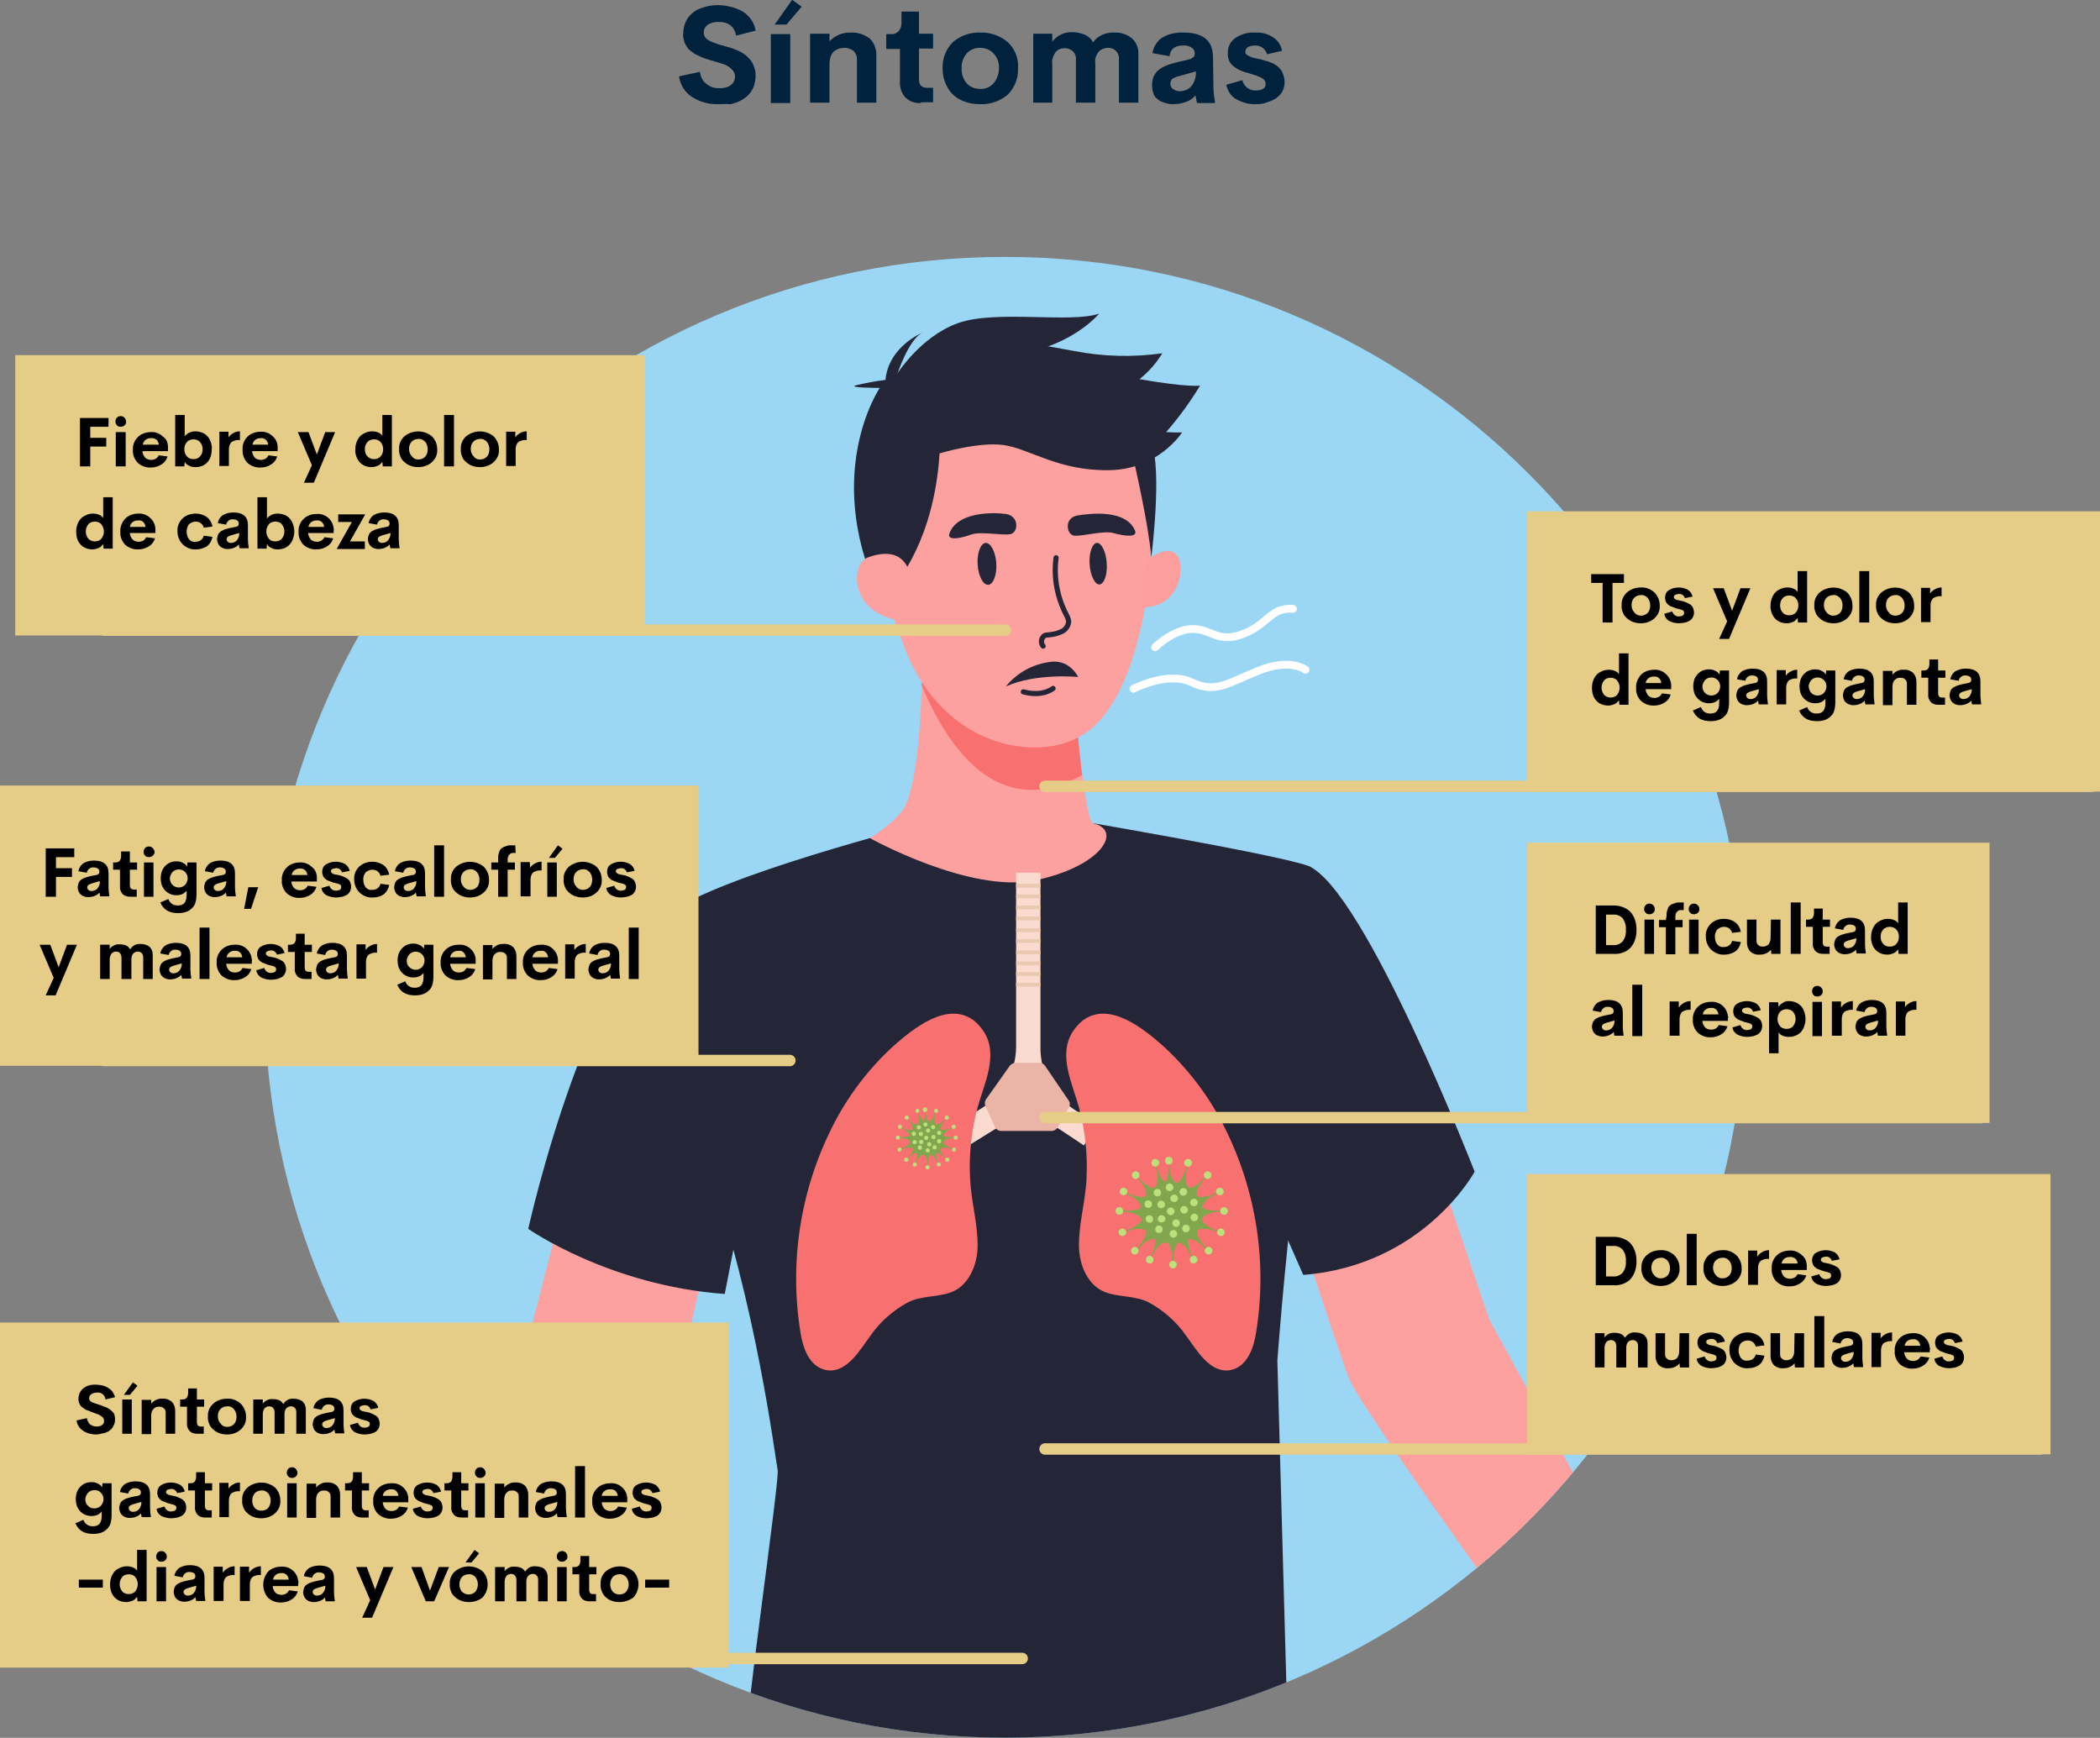<?xml version="1.0" encoding="utf-8"?>
<!-- Generator: Adobe Illustrator 22.0.1, SVG Export Plug-In . SVG Version: 6.00 Build 0)  -->
<svg version="1.1" id="Capa_1" xmlns="http://www.w3.org/2000/svg" xmlns:xlink="http://www.w3.org/1999/xlink" x="0px" y="0px"
	 viewBox="0 0 551.4 456.3" style="enable-background:new 0 0 551.4 456.3;" xml:space="preserve">
<rect x="0" y="0" width="551.4" height="456.3" fill="#808080" stroke="none"/>
<style type="text/css">
	.st0{clip-path:url(#SVGID_2_);}
	.st1{fill:#9BD7F5;}
	.st2{fill:#FCA19F;}
	.st3{fill:#242638;}
	.st4{fill:#F97070;}
	.st5{clip-path:url(#SVGID_4_);}
	.st6{fill:none;stroke:#242638;stroke-width:1.351;stroke-linecap:round;stroke-linejoin:round;}
	.st7{fill:#FC9E9C;}
	.st8{fill:none;stroke:#FFFFFF;stroke-width:2.04;stroke-linecap:round;stroke-linejoin:round;}
	.st9{fill:#FBDBD0;}
	.st10{fill:#EAB5A7;}
	.st11{fill:#222330;}
	.st12{fill:#EBC8B2;}
	.st13{fill:#82A64E;}
	.st14{fill:#BBE07C;}
	.st15{fill:#E5CC87;}
	.st16{fill:none;stroke:#E5CC87;stroke-width:3;stroke-linecap:round;stroke-linejoin:round;}
	.st17{fill:#00223D;}
</style>
<g id="Grupo_10095" transform="translate(2025.4 -3392.548)">
	<g id="Grupo_10094" transform="translate(711 904)">
		<g id="Grupo_9889" transform="translate(-9601.2 -589)">
			<g id="Grupo_9885">
				<g>
					<defs>
						<path id="SVGID_1_" d="M6934.3,3339.4c0-107.4,87-194.4,194.4-194.4s194.4,87,194.4,194.4s-87,194.4-194.4,194.4
							S6934.3,3446.8,6934.3,3339.4"/>
					</defs>
					<clipPath id="SVGID_2_">
						<use xlink:href="#SVGID_1_"  style="overflow:visible;"/>
					</clipPath>
					<g id="Grupo_9884" class="st0">
						<path id="Trazado_3620" class="st1" d="M6894.8,3344.4c0-130,105.4-235.3,235.3-235.3s235.3,105.4,235.3,235.3
							s-105.4,235.3-235.3,235.3S6894.8,3474.4,6894.8,3344.4"/>
						<path id="Trazado_3621" class="st2" d="M7056.9,3377.1l-13.1,59.4l4.1,110.3l-27.9,4l-17.6-106.9c-0.8-3.6-0.8-7.3,0.1-10.8
							l17.8-69L7056.9,3377.1L7056.9,3377.1z"/>
						<path id="Trazado_3622" class="st3" d="M7143.1,3292.2c0,0,56.8,9.6,65.2,12.7c9.9,3.6,0.4,67.4-2.5,78.7
							c-2.4,9.2-5.6,51.1-5.6,51.1l2.6,93.5c0,0-43.4,28.2-141.7,4.5c-1.2-0.3,8.4-66.4,7.9-69.1c-0.7-3.6-5.7-44.1-18.5-80.1
							c-5.2-14.8-24.5-59.9-3.2-70.1c20.9-10.1,67.7-21.6,67.7-21.6L7143.1,3292.2"/>
						<path id="Trazado_3623" class="st2" d="M7093.2,3297.6c0,0,6.2-3.8,8.7-7.5c4.9-7.2,5-36.8,5-36.8l39.4,1.3
							c0,0,3.1,38.5,5.5,39.1c8,1.9,2.1,11.4-15.2,15C7119.4,3312.2,7093.2,3297.6,7093.2,3297.6"/>
						<path id="Trazado_3624" class="st4" d="M7106.9,3251.2c0,0,0.1,4.3-0.1,6.3c15.8,37.5,36.5,26.8,42.1,23.5
							c-0.9-7.5-2.6-26.1-2.6-26.1L7106.9,3251.2z"/>
						<path id="Trazado_3625" class="st3" d="M7044.9,3315.1c-24.7,9.8-41.4,85.1-41.4,85.1s21.2,14.9,51.6,17.1l4.2-21.6
							L7044.9,3315.1L7044.9,3315.1z"/>
						<path id="Trazado_3626" class="st2" d="M7230.8,3350.2l25,73.7l44.1,80.8l-22.9,18.7c0,0-54.5-75.3-57.9-83.7
							s-20.4-61.6-20.4-61.6L7230.8,3350.2L7230.8,3350.2z"/>
						<path id="Trazado_3627" class="st3" d="M7208.3,3304.9c14.8,6.1,43.7,80.3,43.7,80.3s-13.3,24.6-45,27.1l-14.4-32.7
							L7208.3,3304.9z"/>
					</g>
				</g>
			</g>
			<g id="Grupo_9886">
				<path id="Trazado_3629" class="st2" d="M7155.6,3182.2c-5.9-4.9-13-8.2-20.5-9.6c-12.5-2.5-24.7,0.1-33.6,9.7
					c-7.3,7.9-9.3,17.9-9.3,26.9c0.1,7.8,1.6,15.5,4.3,22.9c1.8,4.7,3.5,9.4,5.3,14.1c5.7,16.8,19.4,27.8,35.2,27.6
					c9.4-0.1,15.5-4.8,18.8-9.9c9.5-13.7,12.4-39,11.3-56.2C7166.5,3197.8,7163.3,3188.9,7155.6,3182.2L7155.6,3182.2z"/>
			</g>
			<g id="Grupo_9888">
				<g>
					<defs>
						<path id="SVGID_3_" d="M6934.3,3339.4c0-107.4,87-194.4,194.4-194.4s194.4,87,194.4,194.4s-87,194.4-194.4,194.4
							S6934.3,3446.8,6934.3,3339.4"/>
					</defs>
					<clipPath id="SVGID_4_">
						<use xlink:href="#SVGID_3_"  style="overflow:visible;"/>
					</clipPath>
					<g id="Grupo_9887" class="st5">
						<path id="Trazado_3630" class="st3" d="M7100.1,3230.6c0,0,10-11.2,11.4-34c0,0,10.1-3.1,16.8-2.2s14.3,6.8,27.6,6.6
							c7.6,0,14.8-3.7,19.3-9.9c-1.4,0-2.8,0-4.2-0.1c3.3-3.8,6.3-7.9,8.9-12.2c0,0-3.3,0.5-15.9-1.7c2.4-1.9,4.4-4.2,6-6.8
							c-7.7,1.1-15.5,0.9-23.2-0.6c-12.9-2.4-29.7-5.4-37.9-0.1s-8.6,6.5-8.6,6.5s3-9.4,6.7-11.2c0,0-8.9,3.6-9.7,12.4
							c-2.6,0.3-5.1,0.8-7.7,1.4c-2.6,0.7,6.2,0.7,6.2,0.7s-16,23.5,1.2,57.3L7100.1,3230.6L7100.1,3230.6z"/>
						<path id="Trazado_3631" class="st6" d="M7142.1,3224c-0.7,5.2,0.3,10.4,2.7,15c0.3,0.5,0.5,1.1,0.6,1.6c0,1.1-0.7,2.2-1.7,2.7
							c-1,0.5-2.1,0.8-3.2,0.9c-0.6,0.1-1.5,0-1.8,0.6c-0.6,0.7-0.6,1.7,0,2.4"/>
						<path id="Trazado_3632" class="st7" d="M7166.1,3224.5c0,0,5.2-4.2,7.7-1.2s0.7,13.8-8.9,13.7
							C7164.9,3237.1,7163.6,3231.8,7166.1,3224.5L7166.1,3224.5z"/>
						<path id="Trazado_3633" class="st3" d="M7100.1,3176.1c0,0,6.2-10.1,16.2-13.7s29.5,0.1,37.1-2.5c0,0-5.7,7-17.7,9.9
							c-7.3,1.8-14.5,4.2-21.4,7.3L7100.1,3176.1z"/>
						<path id="Trazado_3634" class="st3" d="M7162.6,3198.9c0,0,3.8,16.4,4.5,25c0,0,3-23.6-0.1-30.1S7162.6,3198.9,7162.6,3198.9
							L7162.6,3198.9z"/>
						<path id="Trazado_3635" class="st3" d="M7114.1,3217.6c-0.8,2.1,3.3,1.2,5.7,0.3s8.2,0.3,10.3-0.1s2.4-4.8-1.2-5.3
							S7116.1,3212,7114.1,3217.6z"/>
						<path id="Trazado_3636" class="st3" d="M7162.8,3216.8c0.9,2.1-3.2,1.4-5.7,0.7s-8.1,0.9-10.2,0.7s-2.8-4.7,0.8-5.3
							S7160.4,3211.3,7162.8,3216.8L7162.8,3216.8z"/>
						<path id="Trazado_3637" class="st3" d="M7126.4,3225.4c-0.2-3-1.5-5.4-2.8-5.3s-2.3,2.6-2.1,5.7s1.5,5.4,2.8,5.3
							S7126.6,3228.5,7126.4,3225.4z"/>
						<path id="Trazado_3638" class="st3" d="M7155.4,3225.4c-0.2-3-1.4-5.4-2.6-5.3s-2.1,2.6-1.9,5.6s1.4,5.4,2.6,5.3
							S7155.6,3228.5,7155.4,3225.4z"/>
						<path id="Trazado_3639" class="st2" d="M7104.1,3231.1c0,0,0.3-11.4-11.4-7.2c-4.7,1.7-4.8,14.6,8.2,16.5
							C7100.8,3240.4,7105.4,3239.4,7104.1,3231.1L7104.1,3231.1z"/>
						<path id="Trazado_3640" class="st6" d="M7141.3,3258.3c0,0-2.7,2.3-7.8,0.9"/>
						<path id="Trazado_3641" class="st3" d="M7128.9,3257.8c3-3.7,7.3-6,12-6.5c4.9-0.5,7,4,7,4S7136.8,3254.2,7128.9,3257.8
							L7128.9,3257.8z"/>
						<path id="Trazado_3642" class="st8" d="M7168.1,3247.5c0,0,4.6-4.6,9.6-4.8s6.8,3.9,13.5,1.3s7.2-7,13.1-6.6 M7207.6,3253.4
							c0,0-3.9-3.1-12.2,0.2s-11.4,6.1-17.7,3.1s-15.3,1.7-15.3,1.7"/>
						<path id="Trazado_3643" class="st9" d="M7138,3352.8v-46.1h-6.4v45.6c0,6.6-3.4,12.7-9,16.2l-7,4.4l3.4,5.5l7.1-4.4
							c5.3-3.3,12.1-3.2,17.3,0.3l6,4l3.6-5.3l-6.4-4.3C7141.2,3365.1,7138,3359.2,7138,3352.8"/>
						<path id="Trazado_3644" class="st4" d="M7119.7,3389.4c0.5,5,1.8,10,1.8,15.1s-2.3,10.7-7.1,12.4c-3.7,1.3-7.6,0.8-11.2,2.6
							c-3.9,2.1-7.3,5.1-9.8,8.7c-2.7,3.6-6.2,10-11.6,9.1c-4.5-0.8-6.2-5.9-6.8-9.8c-3-18.4-0.1-37.2,8.2-53.8
							c4-8.1,9.6-15.5,16.3-21.6c5.1-4.5,14.1-11.8,21-6.6c1,0.8,1.9,1.8,2.6,2.9c4,6.1,0.1,13.7-1.6,19.9c-1.6,6-2.3,12.2-2,18.4
							C7119.6,3387.7,7119.6,3388.6,7119.7,3389.4L7119.7,3389.4z"/>
						<path id="Trazado_3645" class="st4" d="M7149.9,3389.4c-0.5,5-1.8,10-1.8,15.1s2.3,10.7,7.1,12.4c3.7,1.3,7.6,0.8,11.2,2.6
							c3.9,2.1,7.3,5.1,9.8,8.7c2.7,3.6,6.2,10,11.6,9.1c4.5-0.8,6.2-5.9,6.8-9.8c3-18.4,0.1-37.2-8.2-53.8
							c-4-8.1-9.6-15.5-16.3-21.6c-5.1-4.5-14.1-11.8-21-6.6c-1,0.8-1.9,1.8-2.6,2.9c-4,6.1-0.1,13.7,1.6,19.9
							c1.6,6,2.3,12.2,2,18.4C7150.1,3387.7,7150,3388.6,7149.9,3389.4L7149.9,3389.4z"/>
						<path id="Trazado_3646" class="st10" d="M7127.7,3374.5h13.2c0.6,0,1.2-0.3,1.6-0.9l3-5.4c0.3-0.5,0.3-1.2-0.1-1.7l-6.2-9.1
							c-0.3-0.5-0.9-0.8-1.5-0.8h-6.2c-0.6,0-1.1,0.3-1.5,0.7l-6.3,8.9c-0.3,0.5-0.4,1-0.2,1.6l2.5,5.6
							C7126.4,3374.1,7127,3374.5,7127.7,3374.5L7127.7,3374.5z"/>
						<path id="Trazado_3647" class="st11" d="M7131.5,3319.2L7131.5,3319.2l0-1h0V3319.2"/>
						<path id="Trazado_3648" class="st12" d="M7138,3319.2h-6.4v-1h6.4V3319.2"/>
						<path id="Trazado_3649" class="st11" d="M7131.5,3316.3L7131.5,3316.3l0-1h0V3316.3"/>
						<path id="Trazado_3650" class="st12" d="M7138,3316.3h-6.4v-1h6.4V3316.3"/>
						<path id="Trazado_3651" class="st11" d="M7131.5,3322.3L7131.5,3322.3l0-1h0V3322.3"/>
						<path id="Trazado_3652" class="st12" d="M7138,3322.3h-6.4v-1h6.4V3322.3"/>
						<path id="Trazado_3653" class="st11" d="M7131.5,3313.4L7131.5,3313.4l0-1h0V3313.4"/>
						<path id="Trazado_3654" class="st12" d="M7138,3313.4h-6.4v-1h6.4V3313.4"/>
						<path id="Trazado_3655" class="st11" d="M7131.5,3310.6L7131.5,3310.6l0-1h0V3310.6"/>
						<path id="Trazado_3656" class="st12" d="M7138,3310.6h-6.4v-1h6.4V3310.6"/>
						<path id="Trazado_3657" class="st11" d="M7131.5,3336.6L7131.5,3336.6l0-1h0V3336.6"/>
						<path id="Trazado_3658" class="st12" d="M7138,3336.6h-6.4v-1h6.4V3336.6"/>
						<path id="Trazado_3659" class="st11" d="M7131.5,3333.8L7131.5,3333.8l0-1h0V3333.8"/>
						<path id="Trazado_3660" class="st12" d="M7138,3333.8h-6.4v-1h6.4V3333.8"/>
						<path id="Trazado_3661" class="st11" d="M7131.5,3325.1L7131.5,3325.1l0-1h0V3325.1"/>
						<path id="Trazado_3662" class="st12" d="M7138,3325.1h-6.4v-1h6.4V3325.1"/>
						<path id="Trazado_3663" class="st11" d="M7131.5,3328.1L7131.5,3328.1l0-1h0V3328.1"/>
						<path id="Trazado_3664" class="st12" d="M7138,3328.1h-6.4v-1h6.4V3328.1"/>
						<path id="Trazado_3665" class="st11" d="M7131.5,3331L7131.5,3331l0-1h0V3331"/>
						<path id="Trazado_3666" class="st12" d="M7138,3331h-6.4v-1h6.4V3331"/>
					</g>
				</g>
			</g>
			<path id="Trazado_3668" class="st13" d="M7180.5,3396c0-4.4-3.6-8-8-8s-8,3.6-8,8s3.6,8,8,8
				C7177,3404.1,7180.5,3400.5,7180.5,3396z"/>
			<path id="Trazado_3669" class="st13" d="M7173.9,3388.4c0,0-2-0.9-2-5.1h-0.3c0,0,0.3,4.7-1.6,5.3L7173.9,3388.4L7173.9,3388.4z"
				/>
			<path id="Trazado_3670" class="st14" d="M7172.7,3382.3c0-0.6-0.4-1-1-1s-1,0.4-1,1s0.4,1,1,1S7172.7,3382.9,7172.7,3382.3z"/>
			<path id="Trazado_3671" class="st13" d="M7176.9,3389.4c0,0-1.6-1.5-0.2-5.5l-0.3-0.1c0,0-1.2,4.5-3.2,4.5L7176.9,3389.4z"/>
			<path id="Trazado_3672" class="st14" d="M7177.7,3383.2c0.2-0.5-0.1-1.1-0.6-1.3c-0.5-0.2-1.1,0.1-1.3,0.6
				c-0.2,0.5,0.1,1.1,0.6,1.3c0,0,0,0,0,0C7177,3384,7177.5,3383.7,7177.7,3383.2z"/>
			<path id="Trazado_3673" class="st13" d="M7179.1,3391.9c0,0-0.8-2,2.3-5l-0.2-0.2c0,0-3.1,3.5-4.9,2.6L7179.1,3391.9z"/>
			<path id="Trazado_3674" class="st14" d="M7182.6,3386.8c0.4-0.4,0.4-1,0-1.4c-0.4-0.4-1-0.4-1.4,0s-0.4,1,0,1.4c0,0,0,0,0,0
				C7181.6,3387.2,7182.2,3387.2,7182.6,3386.8z"/>
			<path id="Trazado_3675" class="st13" d="M7180.4,3394.8c0,0,0-2.2,4-3.8l-0.1-0.3c0,0-4.2,2.1-5.5,0.6L7180.4,3394.8
				L7180.4,3394.8z"/>
			<path id="Trazado_3676" class="st14" d="M7185.5,3391.3c0.5-0.2,0.8-0.8,0.5-1.3c-0.2-0.5-0.8-0.8-1.3-0.5
				c-0.5,0.2-0.8,0.8-0.5,1.3c0,0,0,0,0,0C7184.4,3391.3,7185,3391.5,7185.5,3391.3z"/>
			<path id="Trazado_3677" class="st13" d="M7180.2,3397.8c0,0,0.8-2,5.1-2.1l0-0.3c0,0-4.7,0.4-5.4-1.5L7180.2,3397.8
				L7180.2,3397.8z"/>
			<path id="Trazado_3678" class="st14" d="M7186.2,3396.5c0.6,0,1-0.5,1-1c0-0.6-0.5-1-1-1c-0.6,0-1,0.5-1,1c0,0,0,0,0,0
				C7185.2,3396,7185.6,3396.5,7186.2,3396.5z"/>
			<path id="Trazado_3679" class="st13" d="M7178.9,3400.8c0,0,1.6-1.5,5.5,0.2l0.1-0.3c0,0-4.4-1.5-4.3-3.5L7178.9,3400.8
				L7178.9,3400.8z"/>
			<path id="Trazado_3680" class="st14" d="M7185,3402c0.5,0.2,1.1,0,1.3-0.5c0.2-0.5,0-1.1-0.5-1.3s-1.1,0-1.3,0.5c0,0,0,0,0,0
				C7184.2,3401.2,7184.4,3401.8,7185,3402z"/>
			<path id="Trazado_3681" class="st13" d="M7176.4,3402.9c0,0,2.1-0.7,4.9,2.6l0.3-0.2c0,0-3.3-3.3-2.3-5.1L7176.4,3402.9
				L7176.4,3402.9z"/>
			<path id="Trazado_3682" class="st14" d="M7181.4,3406.6c0.4,0.4,1,0.5,1.4,0.1s0.5-1,0.1-1.4c-0.4-0.4-1-0.5-1.4-0.1c0,0,0,0,0,0
				C7181,3405.6,7181,3406.2,7181.4,3406.6z"/>
			<path id="Trazado_3683" class="st13" d="M7173.8,3403.6c0,0,2.2,0,3.8,4l0.3-0.1c0,0-2.1-4.2-0.6-5.5L7173.8,3403.6
				L7173.8,3403.6z"/>
			<path id="Trazado_3684" class="st14" d="M7177.3,3408.7c0.2,0.5,0.8,0.8,1.3,0.5c0.5-0.2,0.8-0.8,0.5-1.3
				c-0.2-0.5-0.8-0.8-1.3-0.5c0,0,0,0,0,0C7177.3,3407.6,7177.1,3408.2,7177.3,3408.7z"/>
			<path id="Trazado_3685" class="st13" d="M7168,3389.4c0,0,1.6-1.5,0.2-5.5l0.3-0.1c0,0,1.2,4.5,3.2,4.5L7168,3389.4z"/>
			<path id="Trazado_3686" class="st14" d="M7167.2,3383.2c-0.2-0.5,0.1-1.1,0.6-1.3c0.5-0.2,1.1,0.1,1.3,0.6s-0.1,1.1-0.6,1.3
				c0,0,0,0,0,0C7167.9,3384,7167.4,3383.7,7167.2,3383.2z"/>
			<path id="Trazado_3687" class="st13" d="M7165.7,3391.9c0,0,0.8-2-2.3-5l0.2-0.2c0,0,3.1,3.5,4.9,2.6L7165.7,3391.9z"/>
			<path id="Trazado_3688" class="st14" d="M7162.3,3386.8c-0.4-0.4-0.4-1,0-1.4c0.4-0.4,1-0.4,1.4,0s0.4,1,0,1.4c0,0,0,0,0,0
				C7163.3,3387.2,7162.7,3387.2,7162.3,3386.8z"/>
			<path id="Trazado_3689" class="st13" d="M7164.5,3394.8c0,0,0-2.2-4-3.8l0.1-0.3c0,0,4.2,2.1,5.5,0.6L7164.5,3394.8
				L7164.5,3394.8z"/>
			<path id="Trazado_3690" class="st14" d="M7159.4,3391.3c-0.5-0.2-0.8-0.8-0.5-1.3c0.2-0.5,0.8-0.8,1.3-0.5
				c0.5,0.2,0.8,0.8,0.5,1.3c0,0,0,0,0,0C7160.5,3391.3,7159.9,3391.5,7159.4,3391.3z"/>
			<path id="Trazado_3691" class="st13" d="M7164.7,3397.8c0,0-0.8-2-5.1-2.1l0-0.3c0,0,4.7,0.4,5.4-1.5L7164.7,3397.8
				L7164.7,3397.8z"/>
			<path id="Trazado_3692" class="st14" d="M7158.7,3396.5c-0.6,0-1-0.5-1-1c0-0.6,0.5-1,1-1c0.6,0,1,0.5,1,1c0,0,0,0,0,0
				C7159.7,3396,7159.3,3396.5,7158.7,3396.5z"/>
			<path id="Trazado_3693" class="st13" d="M7166,3400.8c0,0-1.6-1.5-5.5,0.2l-0.1-0.3c0,0,4.4-1.5,4.3-3.5L7166,3400.8L7166,3400.8
				z"/>
			<path id="Trazado_3694" class="st14" d="M7159.9,3402c-0.5,0.2-1.1,0-1.3-0.5c-0.2-0.5,0-1.1,0.5-1.3s1.1,0,1.3,0.5c0,0,0,0,0,0
				C7160.7,3401.2,7160.4,3401.8,7159.9,3402z"/>
			<path id="Trazado_3695" class="st13" d="M7168.5,3402.9c0,0-2.1-0.7-4.9,2.6l-0.3-0.2c0,0,3.3-3.3,2.3-5.1L7168.5,3402.9
				L7168.5,3402.9z"/>
			<path id="Trazado_3696" class="st14" d="M7163.5,3406.6c-0.4,0.4-1,0.5-1.4,0.1s-0.5-1-0.1-1.4c0.4-0.4,1-0.5,1.4-0.1
				c0,0,0,0,0,0C7163.8,3405.6,7163.9,3406.2,7163.5,3406.6z"/>
			<path id="Trazado_3697" class="st13" d="M7171.1,3403.6c0,0-2.2,0-3.8,4l-0.3-0.1c0,0,2.1-4.2,0.6-5.5L7171.1,3403.6
				L7171.1,3403.6z"/>
			<path id="Trazado_3698" class="st14" d="M7167.6,3408.7c-0.2,0.5-0.8,0.8-1.3,0.5c-0.5-0.2-0.8-0.8-0.5-1.3
				c0.2-0.5,0.8-0.8,1.3-0.5c0,0,0,0,0,0C7167.6,3407.6,7167.8,3408.2,7167.6,3408.7z"/>
			<path id="Trazado_3699" class="st13" d="M7170.9,3403.4c0,0,1.9,1,1.7,5.3l0.3,0c0,0-0.1-4.7,1.9-5.2L7170.9,3403.4
				L7170.9,3403.4z"/>
			<path id="Trazado_3700" class="st14" d="M7171.8,3409.5c0,0.6,0.4,1,0.9,1.1c0.6,0,1-0.4,1.1-0.9s-0.4-1-0.9-1.1c0,0,0,0,0,0
				C7172.3,3408.6,7171.8,3409,7171.8,3409.5z"/>
			<path id="Trazado_3701" class="st14" d="M7172.6,3390c0.4-0.4,0.4-1,0-1.4c-0.4-0.4-1-0.4-1.4,0s-0.4,1,0,1.4c0,0,0,0,0,0
				C7171.6,3390.4,7172.2,3390.4,7172.6,3390z"/>
			<path id="Trazado_3702" class="st14" d="M7173.8,3392.9c0.4-0.4,0.4-1,0-1.4c-0.4-0.4-1-0.4-1.4,0s-0.4,1,0,1.4c0,0,0,0,0,0
				C7172.8,3393.2,7173.4,3393.3,7173.8,3392.9z"/>
			<path id="Trazado_3703" class="st14" d="M7176.4,3395.9c0.4-0.4,0.4-1,0-1.4c-0.4-0.4-1-0.4-1.4,0s-0.4,1,0,1.4c0,0,0,0,0,0
				C7175.4,3396.3,7176,3396.3,7176.4,3395.9z"/>
			<path id="Trazado_3704" class="st14" d="M7174.3,3399.4c0.4-0.4,0.4-1,0-1.4c-0.4-0.4-1-0.4-1.4,0s-0.4,1,0,1.4c0,0,0,0,0,0
				C7173.3,3399.8,7173.9,3399.8,7174.3,3399.4z"/>
			<path id="Trazado_3705" class="st14" d="M7170.5,3398.3c0.4-0.4,0.4-1,0-1.4c-0.4-0.4-1-0.4-1.4,0s-0.4,1,0,1.4c0,0,0,0,0,0
				C7169.5,3398.6,7170.1,3398.6,7170.5,3398.3z"/>
			<path id="Trazado_3706" class="st14" d="M7170.4,3394.5c0.4-0.4,0.4-1,0-1.4c-0.4-0.4-1-0.4-1.4,0s-0.4,1,0,1.4c0,0,0,0,0,0
				C7169.3,3394.8,7170,3394.9,7170.4,3394.5z"/>
			<path id="Trazado_3707" class="st14" d="M7172.9,3396.3c0.4-0.4,0.4-1,0-1.4c-0.4-0.4-1-0.4-1.4,0s-0.4,1,0,1.4c0,0,0,0,0,0
				C7171.9,3396.7,7172.5,3396.7,7172.9,3396.3z"/>
			<path id="Trazado_3708" class="st14" d="M7176.2,3391.2c0.4-0.4,0.4-1,0-1.4c-0.4-0.4-1-0.4-1.4,0s-0.4,1,0,1.4c0,0,0,0,0,0
				C7175.2,3391.6,7175.8,3391.6,7176.2,3391.2z"/>
			<path id="Trazado_3709" class="st14" d="M7179,3394c0.4-0.4,0.4-1,0-1.4c-0.4-0.4-1-0.4-1.4,0s-0.4,1,0,1.4c0,0,0,0,0,0
				C7178,3394.3,7178.6,3394.4,7179,3394z"/>
			<path id="Trazado_3710" class="st14" d="M7179.1,3397.9c0.4-0.4,0.4-1,0-1.4c-0.4-0.4-1-0.4-1.4,0s-0.4,1,0,1.4c0,0,0,0,0,0
				C7178,3398.3,7178.7,3398.3,7179.1,3397.9z"/>
			<path id="Trazado_3711" class="st14" d="M7176.9,3400.8c0.4-0.4,0.4-1,0-1.4c-0.4-0.4-1-0.4-1.4,0s-0.4,1,0,1.4c0,0,0,0,0,0
				C7175.8,3401.2,7176.5,3401.2,7176.9,3400.8z"/>
			<path id="Trazado_3712" class="st14" d="M7168.1,3391.5c-0.4-0.3-0.5-1-0.2-1.4c0.3-0.4,1-0.5,1.4-0.2c0.4,0.3,0.5,1,0.2,1.4
				c0,0,0,0,0,0C7169.2,3391.7,7168.5,3391.8,7168.1,3391.5z"/>
			<path id="Trazado_3713" class="st14" d="M7165.7,3394.5c-0.4-0.3-0.5-1-0.2-1.4c0.3-0.4,1-0.5,1.4-0.2c0.4,0.3,0.5,1,0.2,1.4
				c0,0,0,0,0,0C7166.7,3394.8,7166.1,3394.8,7165.7,3394.5z"/>
			<path id="Trazado_3714" class="st14" d="M7166,3398.4c-0.4-0.3-0.5-1-0.2-1.4c0.3-0.4,1-0.5,1.4-0.2c0.4,0.3,0.5,1,0.2,1.4
				c0,0,0,0,0,0C7167.1,3398.7,7166.5,3398.7,7166,3398.4z"/>
			<path id="Trazado_3715" class="st14" d="M7168.5,3401.1c-0.4-0.3-0.5-1-0.2-1.4c0.3-0.4,1-0.5,1.4-0.2c0.4,0.3,0.5,1,0.2,1.4
				c0,0,0,0,0,0C7169.6,3401.3,7169,3401.4,7168.5,3401.1z"/>
			<path id="Trazado_3716" class="st14" d="M7173.6,3402.2c0.4-0.4,0.4-1,0-1.4c-0.4-0.4-1-0.4-1.4,0c-0.4,0.4-0.4,1,0,1.4
				c0,0,0,0,0,0C7172.6,3402.6,7173.2,3402.6,7173.6,3402.2z"/>
			<path id="Trazado_3717" class="st13" d="M7112.6,3376.5c0-2.5-2-4.4-4.4-4.4c-2.5,0-4.4,2-4.4,4.4c0,2.5,2,4.4,4.4,4.4l0,0
				C7110.6,3381,7112.6,3379,7112.6,3376.5z"/>
			<path id="Trazado_3718" class="st13" d="M7109,3372.3c0,0-1.1-0.5-1.1-2.9h-0.2c0,0,0.2,2.6-0.9,3L7109,3372.3z"/>
			<path id="Trazado_3719" class="st14" d="M7108.3,3368.9c0-0.3-0.2-0.6-0.6-0.6c-0.3,0-0.6,0.2-0.6,0.6c0,0.3,0.2,0.6,0.6,0.6
				S7108.3,3369.3,7108.3,3368.9C7108.3,3368.9,7108.3,3368.9,7108.3,3368.9z"/>
			<path id="Trazado_3720" class="st13" d="M7110.6,3372.8c0,0-0.9-0.8-0.1-3.1l-0.2-0.1c0,0-0.7,2.5-1.8,2.5L7110.6,3372.8
				L7110.6,3372.8z"/>
			<path id="Trazado_3721" class="st14" d="M7111.1,3369.4c0.1-0.3-0.1-0.6-0.3-0.7c-0.3-0.1-0.6,0.1-0.7,0.3s0.1,0.6,0.3,0.7
				c0,0,0,0,0,0C7110.6,3369.9,7111,3369.7,7111.1,3369.4z"/>
			<path id="Trazado_3722" class="st13" d="M7111.9,3374.2c0,0-0.4-1.1,1.3-2.8l-0.1-0.1c0,0-1.7,1.9-2.7,1.4L7111.9,3374.2
				L7111.9,3374.2z"/>
			<path id="Trazado_3723" class="st14" d="M7113.8,3371.4c0.2-0.2,0.2-0.6,0-0.8s-0.6-0.2-0.8,0c-0.2,0.2-0.2,0.6,0,0.8
				C7113.2,3371.6,7113.6,3371.6,7113.8,3371.4C7113.8,3371.4,7113.8,3371.4,7113.8,3371.4z"/>
			<path id="Trazado_3724" class="st13" d="M7112.5,3375.9c0,0,0-1.2,2.2-2.1l-0.1-0.2c0,0-2.3,1.2-3.1,0.3L7112.5,3375.9
				L7112.5,3375.9z"/>
			<path id="Trazado_3725" class="st14" d="M7115.4,3373.9c0.3-0.1,0.4-0.4,0.3-0.7c-0.1-0.3-0.4-0.4-0.7-0.3
				c-0.3,0.1-0.4,0.4-0.3,0.7C7114.8,3373.9,7115.1,3374,7115.4,3373.9C7115.4,3373.9,7115.4,3373.9,7115.4,3373.9z"/>
			<path id="Trazado_3726" class="st13" d="M7112.4,3377.5c0,0,0.5-1.1,2.8-1.2v-0.2c0,0-2.6,0.2-3-0.8L7112.4,3377.5L7112.4,3377.5
				z"/>
			<path id="Trazado_3727" class="st14" d="M7115.8,3376.8c0.3,0,0.5-0.3,0.5-0.6c0-0.3-0.3-0.5-0.6-0.5c-0.3,0-0.5,0.3-0.5,0.6
				c0,0,0,0,0,0C7115.2,3376.5,7115.4,3376.8,7115.8,3376.8L7115.8,3376.8z"/>
			<path id="Trazado_3728" class="st13" d="M7111.7,3379.2c0,0,0.9-0.8,3.1,0.1l0.1-0.2c0,0-2.5-0.8-2.4-2L7111.7,3379.2
				L7111.7,3379.2z"/>
			<path id="Trazado_3729" class="st14" d="M7115.1,3379.9c0.3,0.1,0.6,0,0.7-0.3c0.1-0.3,0-0.6-0.3-0.7c-0.3-0.1-0.6,0-0.7,0.3
				c0,0,0,0,0,0C7114.7,3379.4,7114.8,3379.7,7115.1,3379.9C7115.1,3379.9,7115.1,3379.9,7115.1,3379.9z"/>
			<path id="Trazado_3730" class="st13" d="M7110.3,3380.3c0,0,1.1-0.4,2.7,1.4l0.1-0.1c0,0-1.9-1.8-1.3-2.8L7110.3,3380.3
				L7110.3,3380.3z"/>
			<path id="Trazado_3731" class="st14" d="M7113.1,3382.4c0.2,0.2,0.6,0.3,0.8,0.1c0.2-0.2,0.3-0.6,0.1-0.8
				c-0.2-0.2-0.6-0.3-0.8-0.1c0,0,0,0,0,0C7112.9,3381.8,7112.9,3382.2,7113.1,3382.4z"/>
			<path id="Trazado_3732" class="st13" d="M7108.9,3380.7c0,0,1.2,0,2.1,2.2l0.2-0.1c0,0-1.2-2.3-0.3-3.1L7108.9,3380.7
				L7108.9,3380.7z"/>
			<path id="Trazado_3733" class="st14" d="M7110.8,3383.5c0.1,0.3,0.4,0.4,0.7,0.3s0.4-0.4,0.3-0.7c-0.1-0.3-0.4-0.4-0.7-0.3l0,0
				C7110.8,3382.9,7110.7,3383.3,7110.8,3383.5C7110.8,3383.5,7110.8,3383.5,7110.8,3383.5z"/>
			<path id="Trazado_3734" class="st13" d="M7105.7,3372.8c0,0,0.9-0.8,0.1-3.1l0.2-0.1c0,0,0.7,2.5,1.8,2.5L7105.7,3372.8
				L7105.7,3372.8z"/>
			<path id="Trazado_3735" class="st14" d="M7105.2,3369.4c-0.1-0.3,0.1-0.6,0.3-0.7c0.3-0.1,0.6,0.1,0.7,0.3s-0.1,0.6-0.3,0.7
				c0,0,0,0,0,0C7105.6,3369.9,7105.3,3369.7,7105.2,3369.4z"/>
			<path id="Trazado_3736" class="st13" d="M7104.4,3374.2c0,0,0.4-1.1-1.3-2.8l0.1-0.1c0,0,1.7,1.9,2.7,1.4L7104.4,3374.2
				L7104.4,3374.2z"/>
			<path id="Trazado_3737" class="st14" d="M7102.5,3371.4c-0.2-0.2-0.2-0.6,0-0.8s0.6-0.2,0.8,0c0.2,0.2,0.2,0.6,0,0.8
				C7103.1,3371.6,7102.7,3371.6,7102.5,3371.4z"/>
			<path id="Trazado_3738" class="st13" d="M7103.7,3375.9c0,0,0-1.2-2.2-2.1l0.1-0.2c0,0,2.3,1.2,3.1,0.3L7103.7,3375.9
				L7103.7,3375.9z"/>
			<path id="Trazado_3739" class="st14" d="M7100.9,3373.9c-0.3-0.1-0.4-0.4-0.3-0.7c0.1-0.3,0.4-0.4,0.7-0.3
				c0.3,0.1,0.4,0.4,0.3,0.7C7101.5,3373.9,7101.2,3374,7100.9,3373.9C7100.9,3373.9,7100.9,3373.9,7100.9,3373.9z"/>
			<path id="Trazado_3740" class="st13" d="M7103.9,3377.5c0,0-0.5-1.1-2.8-1.2v-0.2c0,0,2.6,0.2,3-0.8L7103.9,3377.5L7103.9,3377.5
				z"/>
			<path id="Trazado_3741" class="st14" d="M7100.5,3376.8c-0.3,0-0.5-0.3-0.5-0.6c0-0.3,0.3-0.5,0.6-0.5c0.3,0,0.5,0.3,0.5,0.6
				c0,0,0,0,0,0C7101.1,3376.5,7100.8,3376.8,7100.5,3376.8z"/>
			<path id="Trazado_3742" class="st13" d="M7104.6,3379.2c0,0-0.9-0.8-3.1,0.1l-0.1-0.2c0,0,2.5-0.8,2.4-2L7104.6,3379.2
				L7104.6,3379.2z"/>
			<path id="Trazado_3743" class="st14" d="M7101.2,3379.9c-0.3,0.1-0.6,0-0.7-0.3c-0.1-0.3,0-0.6,0.3-0.7c0.3-0.1,0.6,0,0.7,0.3v0
				C7101.6,3379.4,7101.5,3379.7,7101.2,3379.9z"/>
			<path id="Trazado_3744" class="st13" d="M7105.9,3380.3c0,0-1.1-0.4-2.7,1.4l-0.1-0.1c0,0,1.9-1.8,1.3-2.8L7105.9,3380.3
				L7105.9,3380.3z"/>
			<path id="Trazado_3745" class="st14" d="M7103.2,3382.4c-0.2,0.2-0.6,0.3-0.8,0.1c-0.2-0.2-0.3-0.6-0.1-0.8
				c0.2-0.2,0.6-0.3,0.8-0.1c0,0,0,0,0,0C7103.4,3381.8,7103.4,3382.2,7103.2,3382.4C7103.2,3382.4,7103.2,3382.4,7103.2,3382.4z"/>
			<path id="Trazado_3746" class="st13" d="M7107.4,3380.7c0,0-1.2,0-2.1,2.2l-0.2-0.1c0,0,1.2-2.3,0.3-3.1L7107.4,3380.7
				L7107.4,3380.7z"/>
			<path id="Trazado_3747" class="st14" d="M7105.5,3383.5c-0.1,0.3-0.4,0.4-0.7,0.3s-0.4-0.4-0.3-0.7c0.1-0.3,0.4-0.4,0.7-0.3l0,0
				C7105.5,3382.9,7105.6,3383.3,7105.5,3383.5C7105.5,3383.5,7105.5,3383.5,7105.5,3383.5z"/>
			<path id="Trazado_3748" class="st13" d="M7107.3,3380.6c0,0,1.1,0.5,0.9,2.9l0.2,0c0,0,0-2.6,1-2.9L7107.3,3380.6z"/>
			<path id="Trazado_3749" class="st14" d="M7107.8,3384c0,0.3,0.2,0.6,0.5,0.6s0.6-0.2,0.6-0.5c0-0.3-0.2-0.6-0.5-0.6
				C7108.1,3383.5,7107.8,3383.7,7107.8,3384z"/>
			<path id="Trazado_3750" class="st14" d="M7108.2,3373.2c0.2-0.2,0.2-0.6,0-0.8s-0.6-0.2-0.8,0c-0.2,0.2-0.2,0.6,0,0.8
				C7107.7,3373.4,7108,3373.4,7108.2,3373.2z"/>
			<path id="Trazado_3751" class="st14" d="M7108.9,3374.8c0.2-0.2,0.2-0.6,0-0.8s-0.6-0.2-0.8,0c-0.2,0.2-0.2,0.6,0,0.8
				C7108.3,3375,7108.7,3375,7108.9,3374.8z"/>
			<path id="Trazado_3752" class="st14" d="M7110.3,3376.5c0.2-0.2,0.2-0.6,0-0.8s-0.6-0.2-0.8,0c-0.2,0.2-0.2,0.6,0,0.8
				C7109.8,3376.7,7110.1,3376.7,7110.3,3376.5z"/>
			<path id="Trazado_3753" class="st14" d="M7109.2,3378.4c0.2-0.2,0.2-0.6,0-0.8c-0.2-0.2-0.6-0.2-0.8,0s-0.2,0.6,0,0.8
				c0,0,0,0,0,0C7108.6,3378.6,7109,3378.6,7109.2,3378.4z"/>
			<path id="Trazado_3754" class="st14" d="M7107.1,3377.8c0.2-0.2,0.2-0.6,0-0.8s-0.6-0.2-0.8,0c-0.2,0.2-0.2,0.6,0,0.8
				C7106.5,3378,7106.8,3378,7107.1,3377.8z"/>
			<path id="Trazado_3755" class="st14" d="M7107,3375.7c0.2-0.2,0.2-0.6,0-0.8s-0.6-0.2-0.8,0c-0.2,0.2-0.2,0.6,0,0.8
				C7106.4,3375.9,7106.8,3375.9,7107,3375.7C7107,3375.7,7107,3375.7,7107,3375.7z"/>
			<path id="Trazado_3756" class="st14" d="M7108.4,3376.7c0.2-0.2,0.2-0.6,0-0.8s-0.6-0.2-0.8,0c-0.2,0.2-0.2,0.6,0,0.8
				S7108.2,3376.9,7108.4,3376.7C7108.4,3376.7,7108.4,3376.7,7108.4,3376.7z"/>
			<path id="Trazado_3757" class="st14" d="M7110.2,3373.9c0.2-0.2,0.2-0.6,0-0.8s-0.6-0.2-0.8,0c-0.2,0.2-0.2,0.6,0,0.8
				C7109.7,3374.1,7110,3374.1,7110.2,3373.9C7110.2,3373.9,7110.2,3373.9,7110.2,3373.9z"/>
			<path id="Trazado_3758" class="st14" d="M7111.8,3375.4c0.2-0.2,0.2-0.6,0-0.8c-0.2-0.2-0.6-0.2-0.8,0c-0.2,0.2-0.2,0.6,0,0.8
				c0,0,0,0,0,0C7111.2,3375.6,7111.6,3375.6,7111.8,3375.4z"/>
			<path id="Trazado_3759" class="st14" d="M7111.8,3377.6c0.2-0.2,0.2-0.6,0-0.8c-0.2-0.2-0.6-0.2-0.8,0c-0.2,0.2-0.2,0.6,0,0.8
				C7111.2,3377.8,7111.6,3377.8,7111.8,3377.6z"/>
			<path id="Trazado_3760" class="st14" d="M7110.6,3379.2c0.2-0.2,0.2-0.6,0-0.8c-0.2-0.2-0.6-0.2-0.8,0c-0.2,0.2-0.2,0.6,0,0.8
				c0,0,0,0,0,0C7110,3379.4,7110.4,3379.4,7110.6,3379.2C7110.6,3379.2,7110.6,3379.2,7110.6,3379.2z"/>
			<path id="Trazado_3761" class="st14" d="M7105.7,3374c-0.2-0.2-0.3-0.5-0.1-0.8c0.2-0.2,0.5-0.3,0.8-0.1s0.3,0.5,0.1,0.8
				C7106.3,3374.1,7106,3374.2,7105.7,3374z"/>
			<path id="Trazado_3762" class="st14" d="M7104.4,3375.7c-0.2-0.2-0.3-0.5-0.1-0.8s0.5-0.3,0.8-0.1c0.2,0.2,0.3,0.5,0.1,0.8v0
				C7105,3375.8,7104.6,3375.9,7104.4,3375.7z"/>
			<path id="Trazado_3763" class="st14" d="M7104.6,3377.9c-0.2-0.2-0.3-0.5-0.1-0.8c0.2-0.2,0.5-0.3,0.8-0.1
				c0.2,0.2,0.3,0.5,0.1,0.8c0,0,0,0,0,0C7105.2,3378,7104.8,3378,7104.6,3377.9z"/>
			<path id="Trazado_3764" class="st14" d="M7106,3379.3c-0.2-0.2-0.3-0.5-0.1-0.8c0.2-0.2,0.5-0.3,0.8-0.1c0.2,0.2,0.3,0.5,0.1,0.8
				c0,0,0,0,0,0C7106.6,3379.5,7106.2,3379.5,7106,3379.3C7106,3379.3,7106,3379.3,7106,3379.3z"/>
			<path id="Trazado_3765" class="st14" d="M7108.8,3380c0.2-0.2,0.2-0.6,0-0.8s-0.6-0.2-0.8,0c-0.2,0.2-0.2,0.6,0,0.8
				C7108.2,3380.2,7108.6,3380.2,7108.8,3380L7108.8,3380z"/>
		</g>
		<rect id="Rectángulo_2770" x="-2732.4" y="2581.8" class="st15" width="165.4" height="73.6"/>
		<rect id="Rectángulo_2772" x="-2736.4" y="2694.8" class="st15" width="183.4" height="73.6"/>
		<rect id="Rectángulo_2771" x="-2736.4" y="2835.8" class="st15" width="191.4" height="90.6"/>
		<rect id="Rectángulo_2767" x="-2335.4" y="2622.8" class="st15" width="150.4" height="73.6"/>
		<rect id="Rectángulo_2768" x="-2335.4" y="2709.8" class="st15" width="121.4" height="73.6"/>
		<rect id="Rectángulo_2769" x="-2335.4" y="2796.8" class="st15" width="137.4" height="73.6"/>
		<g id="Grupo_10028" transform="translate(-9848.2 -546)">
			<line id="Línea_21-2" class="st16" x1="7139.2" y1="3200" x2="7375.8" y2="3200"/>
		</g>
		<g id="Grupo_10030" transform="translate(-9848.2 -433)">
			<line id="Línea_21-3" class="st16" x1="7139.2" y1="3200" x2="7319.2" y2="3200"/>
		</g>
		<g id="Grupo_10029" transform="translate(-9817.2 -276)">
			<line id="Línea_21-4" class="st16" x1="7139.2" y1="3200" x2="7349.2" y2="3200"/>
		</g>
		<g id="Grupo_10025" transform="translate(-9601.2 -505)">
			<line id="Línea_21-5" class="st16" x1="7139.2" y1="3200" x2="7414.1" y2="3200"/>
		</g>
		<g id="Grupo_10026" transform="translate(-9601.2 -418)">
			<line id="Línea_21-6" class="st16" x1="7139.2" y1="3200" x2="7384.9" y2="3200"/>
		</g>
		<g id="Grupo_10027" transform="translate(-9601.2 -331)">
			<line id="Línea_21-7" class="st16" x1="7139.2" y1="3200" x2="7400.5" y2="3200"/>
		</g>
		<path id="Trazado_6566" class="st17" d="M-2547.7,2515.9c-2.5,0.1-5-0.6-7-1.9c-1.9-1.2-3.1-3.2-3.4-5.4l5.5-1.2
			c0.1,1.3,0.7,2.4,1.7,3.2c1,0.8,2.3,1.2,3.6,1.1c1,0,2-0.2,2.8-0.8c0.7-0.5,1.1-1.4,1.1-2.3c0-0.7-0.3-1.4-0.9-1.9
			c-0.5-0.5-1.1-0.9-1.8-1.2c-0.6-0.2-1.5-0.5-2.9-0.9c-0.2-0.1-0.3-0.1-0.4-0.1c-0.7-0.2-1.2-0.4-1.6-0.5c-0.4-0.1-0.9-0.3-1.5-0.6
			c-0.5-0.2-1-0.5-1.5-0.7c-0.4-0.3-0.8-0.6-1.2-0.9c-0.4-0.3-0.7-0.7-1-1.2c-0.3-0.5-0.5-0.9-0.6-1.5c-0.2-0.6-0.3-1.2-0.2-1.8
			c0-1.4,0.4-2.8,1.2-4c0.8-1.1,1.9-2,3.2-2.5c1.5-0.6,3-0.9,4.6-0.9c1.1,0,2.2,0.1,3.3,0.4c1,0.2,2,0.6,3,1.1
			c0.9,0.5,1.7,1.2,2.4,2.1c0.7,0.9,1.1,2,1.3,3.1l-5.1,1.3c-0.5-2.4-2-3.6-4.6-3.6c-1,0-2,0.2-2.8,0.7c-0.7,0.5-1.2,1.3-1.1,2.2
			c0,0.9,0.6,1.7,1.8,2.2c1.1,0.5,2.3,0.9,3.5,1.2c0.7,0.2,1.3,0.4,1.7,0.5c0.4,0.1,1,0.3,1.6,0.6c0.6,0.2,1.1,0.5,1.6,0.8
			c0.5,0.3,0.9,0.6,1.3,1c0.4,0.4,0.8,0.8,1.1,1.3c0.3,0.5,0.5,1,0.7,1.6c0.2,0.6,0.3,1.3,0.3,2c0,1-0.2,2-0.5,2.9
			c-0.3,0.8-0.8,1.5-1.4,2.2c-0.6,0.6-1.3,1.1-2.1,1.5c-0.8,0.4-1.7,0.7-2.6,0.9C-2545.8,2515.8-2546.7,2515.9-2547.7,2515.9z
			 M-2533,2495l4.6-6.5l2.5,1.8l-4,4.7H-2533z M-2534,2515.6v-18.1h5.1v18.1H-2534z M-2513,2497.1c1.8-0.1,3.6,0.5,5,1.6
			c1.2,1.2,1.8,2.9,1.7,4.6v12.2h-5.1v-11.1c0.1-0.9-0.2-1.8-0.9-2.5c-0.7-0.5-1.5-0.8-2.3-0.8c-0.5,0-1,0.1-1.5,0.2
			c-0.5,0.2-0.9,0.4-1.3,0.7c-0.4,0.4-0.7,0.8-0.9,1.4c-0.2,0.7-0.3,1.4-0.3,2.1v10h-5.1v-18.1h5.1v2
			C-2517.2,2497.9-2515.1,2497-2513,2497.1z M-2494.6,2515.6c-1.5,0.1-3-0.4-4.1-1.5c-1-1.1-1.5-2.6-1.4-4.2v-8.5h-3.6v-3.9h1.1
			c0.8,0.1,1.6-0.2,2.2-0.8c0.6-0.8,0.8-1.7,0.7-2.7v-2.4h4.6v5.8h3.7v3.9h-3.7v8c0,1.6,0.7,2.3,2.1,2.3h1.6v3.8H-2494.6z
			 M-2479,2515.9c-1.8,0-3.5-0.3-5.1-1.1c-1.5-0.7-2.7-1.8-3.5-3.3c-0.9-1.5-1.3-3.3-1.3-5c-0.1-2.6,0.9-5.1,2.7-6.9
			c2-1.7,4.5-2.6,7.2-2.5c2.6-0.1,5.2,0.8,7.2,2.5c1.9,1.8,2.9,4.3,2.7,6.9c0.1,2.6-0.9,5.1-2.7,6.9
			C-2473.8,2515.1-2476.4,2516-2479,2515.9z M-2479.1,2511.9c1.4,0.1,2.7-0.5,3.6-1.5c0.9-1.1,1.4-2.5,1.4-3.9
			c0.1-1.4-0.4-2.8-1.4-3.9c-0.9-1-2.2-1.5-3.6-1.5c-1.3,0-2.6,0.5-3.5,1.5c-0.9,1.1-1.4,2.5-1.3,3.9c-0.1,1.4,0.4,2.8,1.3,3.9
			C-2481.7,2511.4-2480.4,2511.9-2479.1,2511.9z M-2443.9,2497.1c1.7-0.1,3.3,0.4,4.7,1.5c1.2,1.1,1.8,2.6,1.7,4.2v12.7h-5.1v-11.3
			c0.1-0.8-0.2-1.7-0.8-2.3c-0.5-0.5-1.3-0.8-2-0.8c-0.9,0-1.8,0.3-2.5,1c-0.7,0.9-1.1,2-0.9,3.2v10.2h-5.1v-11.2
			c0.1-0.9-0.2-1.7-0.8-2.3c-0.6-0.5-1.3-0.8-2.1-0.8c-0.9,0-1.8,0.3-2.4,1c-0.7,1-1.1,2.2-0.9,3.4v9.9h-5v-18.1h5v2.1
			c1.2-1.6,3.2-2.6,5.2-2.5c1.2,0,2.3,0.2,3.4,0.7c0.9,0.4,1.7,1.1,2.1,2C-2448.3,2498-2446.1,2497-2443.9,2497.1L-2443.9,2497.1z
			 M-2417.8,2510.7c0,1.5,0.1,3,0.4,4.4v0.5h-4.7l-0.4-2c-0.7,0.8-1.5,1.4-2.5,1.7c-1,0.4-2.2,0.6-3.3,0.6c-0.6,0-1.1,0-1.7-0.2
			c-0.5-0.1-1-0.3-1.5-0.5c-0.5-0.2-0.9-0.6-1.3-0.9c-0.4-0.4-0.7-0.9-0.8-1.4c-0.2-0.6-0.3-1.3-0.3-2c0-0.7,0.1-1.3,0.3-2
			c0.2-0.5,0.5-1,0.9-1.5c0.4-0.4,0.9-0.8,1.4-1.1c0.6-0.3,1.2-0.6,1.8-0.8c0.7-0.2,1.4-0.4,2.1-0.6l3-0.7c0.5-0.1,0.9-0.3,1.3-0.6
			c0.3-0.2,0.4-0.6,0.4-0.9c0.1-0.7-0.3-1.4-0.9-1.7c-0.7-0.4-1.4-0.6-2.2-0.5c-2.1,0-3.3,0.9-3.5,2.8l-4.5-0.8
			c0.3-1.7,1.2-3.2,2.6-4.1c1.7-1,3.7-1.4,5.7-1.3c5.1,0,7.6,2.2,7.6,6.5L-2417.8,2510.7z M-2426.7,2512.5c1.2,0,2.3-0.4,3.1-1.3
			c0.9-1.1,1.3-2.5,1.2-3.9l-4.3,1.2c-0.6,0.1-1.3,0.4-1.8,0.7c-0.4,0.3-0.6,0.8-0.6,1.3c0,0.6,0.2,1.1,0.7,1.4
			C-2427.9,2512.3-2427.3,2512.5-2426.7,2512.5z M-2406.5,2515.9c-1.8,0.1-3.7-0.4-5.3-1.3c-1.4-0.8-2.3-2.2-2.6-3.8l4.2-1.2
			c0.4,1.7,1.9,2.8,3.6,2.7c0.6,0,1.3-0.1,1.8-0.4c0.5-0.3,0.8-0.8,0.7-1.4c0-0.3-0.1-0.7-0.3-0.9c-0.2-0.3-0.6-0.5-0.9-0.7
			c-0.4-0.2-0.8-0.3-1.2-0.5c-0.4-0.1-0.9-0.3-1.6-0.5c-0.7-0.2-1.2-0.4-1.7-0.5c-0.5-0.2-1.1-0.4-1.6-0.7c-0.5-0.3-0.9-0.6-1.3-0.9
			c-0.4-0.4-0.8-0.9-1-1.4c-0.2-0.6-0.4-1.3-0.3-1.9c-0.1-1.6,0.7-3.1,2-4c1.5-1,3.3-1.5,5.1-1.4c1.7-0.1,3.3,0.3,4.7,1.2
			c1.3,0.8,2.2,2.1,2.4,3.6l-3.9,0.9c-0.4-1.4-1.7-2.4-3.2-2.3c-0.6,0-1.2,0.1-1.8,0.4c-0.4,0.2-0.7,0.7-0.7,1.2
			c0,0.2,0,0.4,0.1,0.5c0.1,0.2,0.2,0.3,0.4,0.4c0.2,0.1,0.3,0.2,0.5,0.3c0.2,0.1,0.5,0.2,0.7,0.3c0.3,0.1,0.6,0.2,0.8,0.2
			c0.2,0.1,0.5,0.1,0.9,0.2l0.9,0.2c0.6,0.2,1.2,0.4,1.7,0.5c0.5,0.2,1.1,0.4,1.6,0.7c0.5,0.3,1,0.6,1.4,1.1
			c0.4,0.4,0.7,0.9,0.9,1.5c0.2,0.6,0.4,1.3,0.4,2c0,0.9-0.2,1.8-0.6,2.6c-0.4,0.7-1,1.3-1.7,1.8c-0.7,0.4-1.5,0.8-2.3,1
			C-2404.6,2515.8-2405.6,2515.9-2406.5,2515.9L-2406.5,2515.9z"/>
		<path id="Trazado_6559" d="M-2707.9,2600.6h-4.8v2.9h4.2v2.3h-4.2v5.2h-2.7v-12.7h7.5V2600.6z M-2704.7,2600.6
			c-0.4,0-0.8-0.1-1-0.4c-0.3-0.3-0.4-0.6-0.4-1c0-0.4,0.2-0.8,0.4-1c0.3-0.3,0.6-0.4,1-0.4c0.8,0,1.4,0.7,1.4,1.4
			C-2703.2,2600-2703.9,2600.6-2704.7,2600.6L-2704.7,2600.6z M-2706,2611v-9h2.6v9H-2706z M-2692.3,2606.4l0,0.6h-6.7
			c0,0.6,0.3,1.2,0.7,1.7c0.4,0.4,1,0.6,1.6,0.6c0.4,0,0.8-0.1,1.2-0.3c0.3-0.2,0.6-0.5,0.8-0.9l2.3,0.3c-0.3,0.9-0.8,1.6-1.6,2.1
			c-0.8,0.5-1.7,0.8-2.7,0.8c-1.3,0.1-2.6-0.4-3.5-1.2c-0.9-0.9-1.4-2.2-1.3-3.4c-0.1-1.3,0.4-2.5,1.3-3.4c0.9-0.9,2.2-1.3,3.4-1.3
			c1.2-0.1,2.4,0.4,3.2,1.2C-2692.6,2603.8-2692.2,2605.1-2692.3,2606.4z M-2696.7,2603.6c-1.1-0.1-2.1,0.7-2.2,1.7h4.2
			c0-0.5-0.3-1-0.6-1.3C-2695.8,2603.7-2696.3,2603.5-2696.7,2603.6z M-2685.1,2601.8c0.6,0,1.1,0.1,1.7,0.3
			c1.1,0.4,1.9,1.3,2.3,2.4c0.2,0.6,0.4,1.3,0.3,2c0,0.7-0.1,1.3-0.3,2c-0.4,1.1-1.2,2-2.3,2.4c-0.5,0.2-1.1,0.3-1.7,0.3
			c-0.6,0-1.2-0.1-1.7-0.4c-0.5-0.2-0.9-0.6-1.1-1l-0.1,1.2h-2.4v-13.5h2.5v5.6c0.3-0.4,0.7-0.7,1.1-0.9
			C-2686.2,2601.9-2685.6,2601.8-2685.1,2601.8z M-2685.6,2609.1c0.6,0,1.3-0.2,1.7-0.7c0.5-0.5,0.7-1.2,0.7-1.9
			c0-0.7-0.2-1.4-0.7-1.9c-0.4-0.5-1.1-0.7-1.7-0.7c-0.6,0-1.3,0.2-1.7,0.7c-0.5,0.5-0.7,1.2-0.7,1.9c0,0.7,0.2,1.4,0.7,1.9
			C-2686.9,2608.9-2686.3,2609.1-2685.6,2609.1z M-2676.4,2603.4c0.3-0.5,0.7-0.8,1.2-1.1c0.5-0.3,1.1-0.5,1.8-0.5v2.3
			c-0.8-0.1-1.5,0.1-2.2,0.5c-0.5,0.5-0.7,1.2-0.7,1.9v4.4h-2.5v-9h2.4L-2676.4,2603.4z M-2663.5,2606.4l0,0.6h-6.7
			c0,0.6,0.3,1.2,0.7,1.7c0.4,0.4,1,0.6,1.6,0.6c0.4,0,0.8-0.1,1.2-0.3c0.3-0.2,0.6-0.5,0.8-0.9l2.3,0.3c-0.3,0.9-0.8,1.6-1.6,2.1
			c-0.8,0.5-1.7,0.8-2.7,0.8c-1.3,0.1-2.6-0.4-3.5-1.2c-0.9-0.9-1.4-2.2-1.3-3.5c-0.1-1.3,0.4-2.5,1.3-3.4c0.9-0.9,2.2-1.3,3.4-1.3
			c1.2-0.1,2.4,0.4,3.2,1.2C-2663.9,2603.8-2663.4,2605.1-2663.5,2606.4L-2663.5,2606.4z M-2667.9,2603.6c-1.1-0.1-2.1,0.7-2.2,1.7
			h4.1c0-0.5-0.3-1-0.6-1.3C-2667,2603.7-2667.5,2603.5-2667.9,2603.6z M-2651,2602h2.6l-5.6,13.3h-2.6l2.1-4.6l-3.7-8.7h2.8
			l2.2,5.9L-2651,2602z M-2636,2597.5h2.5v13.5h-2.4l-0.1-1.2c-0.3,0.4-0.7,0.8-1.1,1c-0.5,0.2-1.1,0.4-1.7,0.4
			c-0.6,0-1.2-0.1-1.7-0.3c-1.1-0.4-1.9-1.3-2.3-2.4c-0.2-0.6-0.4-1.3-0.3-2c0-0.9,0.2-1.7,0.6-2.5c0.4-0.7,0.9-1.3,1.6-1.6
			c0.7-0.4,1.4-0.6,2.2-0.6c0.6,0,1.1,0.1,1.6,0.3c0.5,0.2,0.9,0.5,1.1,0.9L-2636,2597.5z M-2638.2,2609.1c0.6,0,1.3-0.2,1.7-0.7
			c0.5-0.5,0.7-1.2,0.7-1.9c0-0.7-0.2-1.4-0.7-1.9c-0.4-0.5-1.1-0.7-1.7-0.7c-0.6,0-1.3,0.2-1.7,0.7c-0.5,0.5-0.7,1.2-0.7,1.9
			c0,0.7,0.2,1.4,0.7,1.9C-2639.4,2608.9-2638.8,2609.1-2638.2,2609.1z M-2626.6,2611.2c-0.9,0-1.8-0.2-2.6-0.6
			c-0.7-0.4-1.3-0.9-1.8-1.6c-0.4-0.8-0.7-1.6-0.6-2.5c-0.1-1.3,0.4-2.5,1.4-3.4c2.1-1.7,5.1-1.7,7.2,0c0.9,0.9,1.4,2.1,1.4,3.4
			c0.1,1.3-0.4,2.5-1.4,3.4C-2624,2610.8-2625.3,2611.2-2626.6,2611.2z M-2626.6,2609.2c0.7,0,1.3-0.2,1.8-0.7
			c0.5-0.5,0.7-1.2,0.7-2c0-0.7-0.2-1.4-0.7-2c-0.5-0.5-1.1-0.8-1.8-0.7c-0.7,0-1.3,0.3-1.7,0.7c-0.5,0.5-0.7,1.2-0.7,1.9
			c0,0.7,0.2,1.4,0.7,1.9C-2627.9,2608.9-2627.3,2609.2-2626.6,2609.2L-2626.6,2609.2z M-2619.8,2611v-13.5h2.6v13.5H-2619.8z
			 M-2610.4,2611.2c-0.9,0-1.8-0.2-2.6-0.6c-0.7-0.4-1.3-0.9-1.8-1.6c-0.4-0.8-0.7-1.6-0.6-2.5c-0.1-1.3,0.4-2.5,1.4-3.4
			c2.1-1.7,5.1-1.7,7.2,0c0.9,0.9,1.4,2.1,1.4,3.4c0.1,1.3-0.4,2.5-1.4,3.4C-2607.8,2610.8-2609.1,2611.2-2610.4,2611.2z
			 M-2610.4,2609.2c0.7,0,1.3-0.2,1.8-0.7c0.5-0.5,0.7-1.2,0.7-2c0-0.7-0.2-1.4-0.7-2c-0.5-0.5-1.1-0.8-1.8-0.7
			c-0.7,0-1.3,0.3-1.7,0.7c-0.5,0.5-0.7,1.2-0.7,1.9c0,0.7,0.2,1.4,0.7,1.9C-2611.7,2608.9-2611.1,2609.2-2610.4,2609.2z
			 M-2601.1,2603.4c0.3-0.5,0.7-0.8,1.2-1.1c0.5-0.3,1.1-0.5,1.8-0.5v2.3c-0.8-0.1-1.5,0.1-2.2,0.5c-0.5,0.5-0.7,1.2-0.7,1.9v4.4
			h-2.5v-9h2.4L-2601.1,2603.4z M-2709.3,2619.1h2.5v13.5h-2.4l-0.1-1.2c-0.3,0.4-0.7,0.8-1.1,1c-0.5,0.2-1.1,0.4-1.7,0.4
			c-0.6,0-1.2-0.1-1.7-0.3c-1.1-0.4-1.9-1.3-2.3-2.4c-0.2-0.6-0.3-1.3-0.3-2c0-0.9,0.2-1.7,0.6-2.5c0.4-0.7,0.9-1.3,1.6-1.6
			c0.7-0.4,1.4-0.6,2.2-0.6c0.6,0,1.1,0.1,1.6,0.3c0.5,0.2,0.9,0.5,1.1,0.9L-2709.3,2619.1z M-2711.5,2630.7c0.6,0,1.3-0.2,1.7-0.7
			c0.9-1.1,0.9-2.7,0-3.8c-0.4-0.5-1.1-0.7-1.7-0.7c-0.6,0-1.3,0.2-1.7,0.7c-0.9,1.1-0.9,2.7,0,3.8
			C-2712.7,2630.5-2712.1,2630.7-2711.5,2630.7z M-2695.6,2627.9l0,0.6h-6.7c0,0.6,0.3,1.2,0.7,1.7c0.4,0.4,1,0.6,1.6,0.6
			c0.4,0,0.8-0.1,1.2-0.3c0.3-0.2,0.6-0.5,0.8-0.9l2.3,0.3c-0.3,0.9-0.8,1.6-1.6,2.1c-0.8,0.5-1.7,0.8-2.7,0.8
			c-1.3,0.1-2.6-0.4-3.5-1.2c-0.9-0.9-1.4-2.2-1.3-3.4c-0.1-1.3,0.4-2.5,1.3-3.5c0.9-0.9,2.2-1.3,3.4-1.3c1.2-0.1,2.4,0.4,3.2,1.2
			C-2696,2625.4-2695.5,2626.7-2695.6,2627.9L-2695.6,2627.9z M-2700.1,2625.2c-1.1-0.1-2.1,0.7-2.2,1.7h4.1c0-0.5-0.3-1-0.6-1.3
			C-2699.1,2625.3-2699.6,2625.1-2700.1,2625.2z M-2684.9,2632.8c-1.3,0.1-2.5-0.4-3.5-1.3c-0.9-0.9-1.4-2.1-1.4-3.4
			c-0.1-1.3,0.4-2.5,1.3-3.4c0.9-0.9,2.2-1.3,3.5-1.3c1,0,2.1,0.3,2.9,0.9c0.8,0.6,1.3,1.5,1.5,2.5l-2.3,0.3
			c-0.1-0.5-0.4-0.9-0.8-1.2c-0.4-0.3-0.9-0.4-1.4-0.4c-0.6,0-1.2,0.3-1.7,0.7c-0.8,1.2-0.8,2.7,0,3.9c0.4,0.5,1,0.8,1.7,0.7
			c0.5,0,1-0.1,1.4-0.4c0.4-0.3,0.7-0.7,0.8-1.2l2.3,0.3c-0.2,1-0.7,1.9-1.5,2.5C-2682.9,2632.5-2683.9,2632.8-2684.9,2632.8
			L-2684.9,2632.8z M-2671.3,2630.1c0,0.7,0.1,1.5,0.2,2.2v0.2h-2.4l-0.2-1c-0.3,0.4-0.8,0.7-1.3,0.9c-0.5,0.2-1.1,0.3-1.6,0.3
			c-0.3,0-0.6,0-0.8-0.1c-0.3-0.1-0.5-0.1-0.8-0.3c-0.2-0.1-0.4-0.3-0.6-0.5c-0.2-0.2-0.3-0.5-0.4-0.7c-0.1-0.3-0.2-0.6-0.2-1
			c0-0.3,0.1-0.7,0.2-1c0.1-0.3,0.2-0.5,0.4-0.7c0.2-0.2,0.4-0.4,0.7-0.5c0.3-0.2,0.6-0.3,0.9-0.4c0.4-0.1,0.7-0.2,1.1-0.3l1.5-0.3
			c0.2,0,0.5-0.1,0.7-0.3c0.1-0.1,0.2-0.3,0.2-0.5c0-0.4-0.1-0.7-0.4-0.9c-0.3-0.2-0.7-0.3-1.1-0.3c-0.8-0.1-1.6,0.5-1.8,1.3
			c0,0,0,0.1,0,0.1l-2.2-0.4c0.1-0.8,0.6-1.6,1.3-2.1c0.9-0.5,1.8-0.7,2.8-0.7c2.5,0,3.8,1.1,3.8,3.3L-2671.3,2630.1z
			 M-2675.8,2631.1c0.6,0,1.2-0.2,1.6-0.7c0.4-0.5,0.7-1.2,0.6-1.9l-2.1,0.6c-0.3,0.1-0.6,0.2-0.9,0.4c-0.2,0.2-0.3,0.4-0.3,0.6
			c0,0.3,0.1,0.5,0.3,0.7C-2676.4,2631-2676.1,2631.1-2675.8,2631.1L-2675.8,2631.1z M-2663.5,2623.4c0.6,0,1.1,0.1,1.7,0.3
			c1.1,0.4,1.9,1.3,2.3,2.4c0.5,1.3,0.5,2.7,0,4c-0.4,1.1-1.2,2-2.3,2.4c-0.5,0.2-1.1,0.3-1.7,0.3c-0.6,0-1.2-0.1-1.7-0.4
			c-0.5-0.2-0.9-0.6-1.1-1l-0.1,1.2h-2.4v-13.5h2.5v5.6c0.3-0.4,0.7-0.7,1.1-0.9C-2664.7,2623.5-2664.1,2623.4-2663.5,2623.4
			L-2663.5,2623.4z M-2664.1,2630.7c0.6,0,1.3-0.2,1.7-0.7c0.9-1.1,0.9-2.7,0-3.8c-0.4-0.5-1.1-0.7-1.7-0.7c-0.6,0-1.3,0.2-1.7,0.7
			c-0.9,1.1-0.9,2.7,0,3.8C-2665.4,2630.5-2664.8,2630.7-2664.1,2630.7L-2664.1,2630.7z M-2648.8,2627.9l0,0.6h-6.7
			c0,0.6,0.3,1.2,0.7,1.7c0.4,0.4,1,0.6,1.6,0.6c0.4,0,0.8-0.1,1.2-0.3c0.3-0.2,0.6-0.5,0.8-0.9l2.3,0.3c-0.3,0.9-0.8,1.6-1.6,2.1
			c-0.8,0.5-1.7,0.8-2.7,0.8c-1.3,0.1-2.6-0.4-3.5-1.2c-0.9-0.9-1.4-2.2-1.3-3.4c-0.1-1.3,0.4-2.5,1.3-3.4c0.9-0.9,2.2-1.3,3.4-1.3
			c2.3-0.2,4.3,1.5,4.5,3.8C-2648.7,2627.4-2648.7,2627.7-2648.8,2627.9L-2648.8,2627.9z M-2653.2,2625.2c-1.1-0.1-2.1,0.7-2.2,1.7
			h4.1c0-0.5-0.3-1-0.6-1.3C-2652.3,2625.3-2652.8,2625.1-2653.2,2625.2L-2653.2,2625.2z M-2640.5,2623.6l-4,7.1h3.9v2h-7.4l4-7.1
			h-3.6v-2L-2640.5,2623.6z M-2631.7,2630.1c0,0.7,0.1,1.5,0.2,2.2v0.2h-2.4l-0.2-1c-0.3,0.4-0.8,0.7-1.3,0.9
			c-0.5,0.2-1.1,0.3-1.6,0.3c-0.3,0-0.6,0-0.8-0.1c-0.3-0.1-0.5-0.1-0.8-0.3c-0.2-0.1-0.4-0.3-0.6-0.5c-0.2-0.2-0.3-0.5-0.4-0.7
			c-0.1-0.3-0.2-0.6-0.2-1c0-0.3,0.1-0.7,0.2-1c0.1-0.3,0.2-0.5,0.4-0.7c0.2-0.2,0.4-0.4,0.7-0.5c0.3-0.2,0.6-0.3,0.9-0.4
			c0.4-0.1,0.7-0.2,1.1-0.3l1.5-0.3c0.2,0,0.5-0.1,0.7-0.3c0.1-0.1,0.2-0.3,0.2-0.5c0-0.4-0.1-0.7-0.4-0.9c-0.3-0.2-0.7-0.3-1.1-0.3
			c-0.8-0.1-1.6,0.5-1.8,1.3c0,0,0,0,0,0.1l-2.2-0.4c0.1-0.8,0.6-1.6,1.3-2.1c0.9-0.5,1.8-0.7,2.8-0.7c2.5,0,3.8,1.1,3.8,3.3
			L-2631.7,2630.1z M-2636.1,2631.1c0.6,0,1.2-0.2,1.6-0.7c0.4-0.5,0.7-1.2,0.6-1.9l-2.1,0.6c-0.3,0.1-0.6,0.2-0.9,0.4
			c-0.2,0.2-0.3,0.4-0.3,0.6c0,0.3,0.1,0.5,0.3,0.7C-2636.7,2631-2636.4,2631.1-2636.1,2631.1L-2636.1,2631.1z"/>
		<path id="Trazado_6560" d="M-2716.9,2713.6h-4.8v2.9h4.2v2.3h-4.2v5.2h-2.7v-12.7h7.5V2713.6z M-2707.9,2721.5
			c0,0.7,0.1,1.5,0.2,2.2v0.2h-2.4l-0.2-1c-0.3,0.4-0.8,0.7-1.3,0.9c-0.5,0.2-1.1,0.3-1.6,0.3c-0.3,0-0.6,0-0.8-0.1
			c-0.3-0.1-0.5-0.1-0.8-0.3c-0.2-0.1-0.4-0.3-0.6-0.5c-0.2-0.2-0.3-0.5-0.4-0.7c-0.1-0.3-0.2-0.6-0.2-1c0-0.3,0.1-0.7,0.2-1
			c0.1-0.3,0.2-0.5,0.4-0.7c0.2-0.2,0.4-0.4,0.7-0.5c0.3-0.2,0.6-0.3,0.9-0.4c0.4-0.1,0.7-0.2,1.1-0.3l1.5-0.3
			c0.2,0,0.5-0.1,0.7-0.3c0.1-0.1,0.2-0.3,0.2-0.5c0-0.4-0.1-0.7-0.4-0.9c-0.3-0.2-0.7-0.3-1.1-0.3c-0.8-0.1-1.6,0.5-1.8,1.3
			c0,0,0,0,0,0.1l-2.2-0.4c0.1-0.8,0.6-1.6,1.3-2.1c0.9-0.5,1.8-0.7,2.8-0.7c2.5,0,3.8,1.1,3.8,3.3V2721.5z M-2712.4,2722.5
			c0.6,0,1.2-0.2,1.6-0.7c0.4-0.5,0.7-1.2,0.6-1.9l-2.1,0.6c-0.3,0.1-0.6,0.2-0.9,0.4c-0.2,0.2-0.3,0.4-0.3,0.6
			c0,0.3,0.1,0.5,0.3,0.7C-2713,2722.4-2712.7,2722.5-2712.4,2722.5L-2712.4,2722.5z M-2702.2,2724c-0.8,0-1.5-0.2-2-0.7
			c-0.5-0.6-0.8-1.3-0.7-2.1v-4.3h-1.8v-1.9h0.6c0.4,0,0.8-0.1,1.1-0.4c0.3-0.4,0.4-0.9,0.4-1.3v-1.2h2.3v2.9h1.9v1.9h-1.9v4
			c0,0.8,0.3,1.2,1,1.2h0.8v1.9H-2702.2z M-2697.3,2713.6c-0.4,0-0.8-0.1-1-0.4c-0.3-0.3-0.4-0.6-0.4-1c0-0.4,0.2-0.8,0.4-1
			c0.3-0.3,0.6-0.4,1-0.4c0.8,0,1.4,0.7,1.5,1.4C-2695.8,2713-2696.5,2713.6-2697.3,2713.6L-2697.3,2713.6z M-2698.6,2724v-9h2.5v9
			H-2698.6z M-2687.2,2715h2.4v8.4c0,0.8-0.1,1.5-0.3,2.2c-0.2,0.6-0.5,1.1-1,1.5c-0.4,0.4-0.9,0.7-1.5,0.9c-0.6,0.2-1.3,0.3-2,0.3
			c-2.4,0-3.9-0.9-4.7-2.8l2.1-0.9c0.2,0.5,0.5,1,1,1.3c0.4,0.3,1,0.4,1.5,0.4c1.6,0,2.3-0.9,2.3-2.8v-1.1c-0.3,0.4-0.7,0.7-1.1,0.9
			c-0.5,0.2-1,0.3-1.6,0.3c-1.1,0-2.1-0.4-2.9-1.2c-0.4-0.4-0.7-0.9-0.9-1.4c-0.4-1.2-0.4-2.5,0-3.7c0.2-0.5,0.5-1,0.9-1.4
			c0.4-0.4,0.8-0.7,1.3-0.9c0.5-0.2,1.1-0.3,1.6-0.3c0.6,0,1.2,0.1,1.7,0.4c0.5,0.2,0.9,0.6,1.1,1L-2687.2,2715z M-2691.1,2720.9
			c0.9,0.9,2.4,0.9,3.3,0c0,0,0,0,0,0c0.9-1,0.9-2.5,0-3.4c-0.9-0.9-2.4-0.9-3.3,0c0,0,0,0,0,0c-0.4,0.5-0.7,1.1-0.7,1.7
			C-2691.8,2719.9-2691.5,2720.5-2691.1,2720.9L-2691.1,2720.9z M-2674.7,2721.5c0,0.7,0.1,1.5,0.2,2.2v0.2h-2.4l-0.2-1
			c-0.3,0.4-0.8,0.7-1.3,0.9c-0.5,0.2-1.1,0.3-1.6,0.3c-0.3,0-0.6,0-0.8-0.1c-0.3-0.1-0.5-0.1-0.8-0.3c-0.2-0.1-0.4-0.3-0.6-0.5
			c-0.2-0.2-0.3-0.5-0.4-0.7c-0.1-0.3-0.2-0.6-0.2-1c0-0.3,0.1-0.7,0.2-1c0.1-0.3,0.2-0.5,0.4-0.7c0.2-0.2,0.4-0.4,0.7-0.5
			c0.3-0.2,0.6-0.3,0.9-0.4c0.4-0.1,0.7-0.2,1.1-0.3l1.5-0.3c0.2,0,0.5-0.1,0.7-0.3c0.1-0.1,0.2-0.3,0.2-0.5c0-0.4-0.1-0.7-0.4-0.9
			c-0.3-0.2-0.7-0.3-1.1-0.3c-0.8-0.1-1.6,0.5-1.8,1.3c0,0,0,0,0,0.1l-2.2-0.4c0.1-0.8,0.6-1.6,1.3-2.1c0.9-0.5,1.8-0.7,2.8-0.7
			c2.5,0,3.8,1.1,3.8,3.3L-2674.7,2721.5z M-2679.2,2722.5c0.6,0,1.2-0.2,1.6-0.7c0.4-0.5,0.7-1.2,0.6-1.9l-2.1,0.6
			c-0.3,0.1-0.6,0.2-0.9,0.4c-0.2,0.2-0.3,0.4-0.3,0.6c0,0.3,0.1,0.5,0.3,0.7C-2679.8,2722.4-2679.5,2722.5-2679.2,2722.5z
			 M-2670.5,2727.2h-1.8l1.1-5.7h2.6L-2670.5,2727.2z M-2653.2,2719.4l0,0.6h-6.7c0,0.6,0.3,1.2,0.7,1.7c0.4,0.4,1,0.6,1.6,0.6
			c0.4,0,0.8-0.1,1.2-0.3c0.3-0.2,0.6-0.5,0.8-0.9l2.3,0.3c-0.3,0.9-0.8,1.6-1.6,2.1c-0.8,0.5-1.7,0.8-2.7,0.8
			c-1.3,0.1-2.6-0.4-3.5-1.2c-0.9-0.9-1.4-2.2-1.3-3.4c-0.1-1.3,0.4-2.5,1.3-3.4c0.9-0.9,2.2-1.3,3.4-1.3c1.2-0.1,2.4,0.4,3.2,1.2
			C-2653.6,2716.8-2653.1,2718.1-2653.2,2719.4L-2653.2,2719.4z M-2657.6,2716.6c-1.1-0.1-2.1,0.7-2.2,1.7h4.1c0-0.5-0.3-1-0.6-1.3
			C-2656.7,2716.7-2657.2,2716.5-2657.6,2716.6z M-2648.1,2724.2c-0.9,0-1.8-0.2-2.6-0.6c-0.7-0.4-1.2-1.1-1.3-1.9l2.1-0.6
			c0.2,0.8,1,1.4,1.8,1.3c0.3,0,0.6-0.1,0.9-0.2c0.2-0.1,0.4-0.4,0.4-0.7c0-0.2,0-0.3-0.1-0.5c-0.1-0.1-0.3-0.3-0.5-0.3
			c-0.2-0.1-0.4-0.2-0.6-0.2c-0.2-0.1-0.5-0.1-0.8-0.2c-0.3-0.1-0.6-0.2-0.8-0.3c-0.3-0.1-0.5-0.2-0.8-0.3c-0.2-0.1-0.5-0.3-0.7-0.5
			c-0.2-0.2-0.4-0.4-0.5-0.7c-0.1-0.3-0.2-0.6-0.2-1c0-0.8,0.3-1.6,1-2c0.8-0.5,1.7-0.7,2.6-0.7c0.8,0,1.6,0.2,2.4,0.6
			c0.6,0.4,1.1,1.1,1.2,1.8l-2,0.4c-0.2-0.7-0.9-1.2-1.6-1.1c-0.3,0-0.6,0.1-0.9,0.2c-0.2,0.1-0.4,0.3-0.4,0.6c0,0.1,0,0.2,0.1,0.3
			c0,0.1,0.1,0.2,0.2,0.2c0.1,0.1,0.2,0.1,0.3,0.2c0.1,0.1,0.2,0.1,0.4,0.1c0.2,0.1,0.3,0.1,0.4,0.1l0.5,0.1l0.5,0.1
			c0.3,0.1,0.6,0.2,0.8,0.3c0.3,0.1,0.5,0.2,0.8,0.4c0.3,0.1,0.5,0.3,0.7,0.5c0.2,0.2,0.3,0.5,0.4,0.7c0.1,0.3,0.2,0.7,0.2,1
			c0,0.5-0.1,0.9-0.3,1.3c-0.2,0.4-0.5,0.7-0.8,0.9c-0.4,0.2-0.8,0.4-1.2,0.5C-2647.1,2724.1-2647.6,2724.2-2648.1,2724.2
			L-2648.1,2724.2z M-2638.5,2724.2c-1.3,0.1-2.5-0.4-3.5-1.3c-0.9-0.9-1.4-2.1-1.4-3.4c-0.1-1.3,0.4-2.5,1.3-3.4
			c1.8-1.6,4.4-1.7,6.4-0.4c0.8,0.6,1.3,1.5,1.5,2.5l-2.3,0.3c-0.1-0.5-0.4-0.9-0.8-1.2c-0.4-0.3-0.9-0.4-1.4-0.4
			c-0.6,0-1.2,0.3-1.7,0.7c-0.4,0.6-0.7,1.2-0.6,2c0,0.7,0.2,1.4,0.6,1.9c0.4,0.5,1,0.8,1.7,0.7c0.5,0,1-0.1,1.4-0.4
			c0.4-0.3,0.7-0.7,0.8-1.2l2.3,0.3c-0.2,1-0.7,1.9-1.5,2.5C-2636.4,2723.9-2637.4,2724.2-2638.5,2724.2L-2638.5,2724.2z
			 M-2624.8,2721.5c0,0.7,0.1,1.5,0.2,2.2v0.2h-2.4l-0.2-1c-0.3,0.4-0.8,0.7-1.3,0.9c-0.5,0.2-1.1,0.3-1.6,0.3c-0.3,0-0.6,0-0.8-0.1
			c-0.3-0.1-0.5-0.1-0.8-0.3c-0.2-0.1-0.4-0.3-0.6-0.5c-0.2-0.2-0.3-0.5-0.4-0.7c-0.1-0.3-0.2-0.6-0.2-1c0-0.3,0.1-0.7,0.2-1
			c0.1-0.3,0.2-0.5,0.4-0.7c0.2-0.2,0.4-0.4,0.7-0.5c0.3-0.2,0.6-0.3,0.9-0.4c0.4-0.1,0.7-0.2,1.1-0.3l1.5-0.3
			c0.2,0,0.5-0.1,0.7-0.3c0.1-0.1,0.2-0.3,0.2-0.5c0-0.4-0.1-0.7-0.4-0.9c-0.3-0.2-0.7-0.3-1.1-0.3c-0.8-0.1-1.6,0.5-1.8,1.3
			c0,0,0,0,0,0.1l-2.2-0.4c0.1-0.8,0.6-1.6,1.3-2.1c0.9-0.5,1.8-0.7,2.8-0.7c2.5,0,3.8,1.1,3.8,3.3L-2624.8,2721.5z M-2629.3,2722.5
			c0.6,0,1.2-0.2,1.6-0.7c0.4-0.5,0.7-1.2,0.6-1.9l-2.1,0.6c-0.3,0.1-0.6,0.2-0.9,0.4c-0.2,0.2-0.3,0.4-0.3,0.6
			c0,0.3,0.1,0.5,0.3,0.7C-2629.9,2722.4-2629.6,2722.5-2629.3,2722.5L-2629.3,2722.5z M-2622.4,2724v-13.5h2.6v13.5H-2622.4z
			 M-2613,2724.2c-0.9,0-1.8-0.2-2.6-0.6c-0.7-0.4-1.3-0.9-1.8-1.6c-0.4-0.8-0.7-1.6-0.6-2.5c-0.1-1.3,0.4-2.5,1.4-3.4
			c2.1-1.7,5.1-1.7,7.2,0c0.9,0.9,1.4,2.1,1.4,3.4c0.1,1.3-0.4,2.5-1.4,3.4C-2610.4,2723.8-2611.7,2724.2-2613,2724.2z
			 M-2613,2722.2c0.7,0,1.3-0.2,1.8-0.7c0.5-0.5,0.7-1.2,0.7-2c0-0.7-0.2-1.4-0.7-2c-0.5-0.5-1.1-0.8-1.8-0.7
			c-0.7,0-1.3,0.3-1.7,0.7c-0.5,0.5-0.7,1.2-0.7,1.9c0,0.7,0.2,1.4,0.7,1.9C-2614.3,2721.9-2613.6,2722.2-2613,2722.2z
			 M-2601,2712.5L-2601,2712.5c-0.2,0-0.3,0-0.4,0c-0.1,0-0.2,0-0.4,0c-0.1,0-0.2,0-0.4,0.1c-0.1,0-0.2,0.1-0.3,0.2
			c-0.1,0.1-0.2,0.2-0.3,0.3c-0.1,0.1-0.1,0.3-0.2,0.4c0,0.2-0.1,0.4-0.1,0.5v1h1.9v1.9h-1.9v7.1h-2.5v-7.1h-1.8v-1.9h1.8v-1
			c0-0.4,0-0.8,0.1-1.2c0.1-0.3,0.2-0.6,0.3-0.9c0.1-0.2,0.3-0.5,0.5-0.6c0.2-0.2,0.4-0.3,0.7-0.4c0.3-0.1,0.5-0.2,0.8-0.3
			c0.3-0.1,0.6-0.1,1-0.1c0.3,0,0.7,0,1.1,0L-2601,2712.5z M-2597.2,2716.4c0.3-0.5,0.7-0.8,1.2-1.1c0.5-0.3,1.1-0.5,1.8-0.5v2.3
			c-0.8-0.1-1.5,0.1-2.2,0.5c-0.5,0.5-0.7,1.2-0.7,1.9v4.4h-2.6v-9h2.4L-2597.2,2716.4z M-2592.2,2713.7l2.3-3.2l1.2,0.9l-2,2.4
			H-2592.2z M-2592.7,2724v-9h2.5v9H-2592.7z M-2583.4,2724.2c-0.9,0-1.8-0.2-2.6-0.6c-0.7-0.4-1.3-0.9-1.8-1.6
			c-0.4-0.8-0.7-1.6-0.6-2.5c-0.1-1.3,0.4-2.5,1.4-3.4c2.1-1.7,5.1-1.7,7.2,0c0.9,0.9,1.4,2.1,1.4,3.4c0.1,1.3-0.4,2.5-1.4,3.4
			C-2580.8,2723.8-2582,2724.2-2583.4,2724.2L-2583.4,2724.2z M-2583.4,2722.2c0.7,0,1.3-0.2,1.8-0.7c0.5-0.5,0.7-1.2,0.7-2
			c0-0.7-0.2-1.4-0.7-2c-0.5-0.5-1.1-0.8-1.8-0.7c-0.7,0-1.3,0.3-1.7,0.7c-0.5,0.5-0.7,1.2-0.7,1.9c0,0.7,0.2,1.4,0.7,1.9
			C-2584.7,2721.9-2584,2722.2-2583.4,2722.2L-2583.4,2722.2z M-2573.3,2724.2c-0.9,0-1.8-0.2-2.6-0.6c-0.7-0.4-1.2-1.1-1.3-1.9
			l2.1-0.6c0.2,0.8,1,1.4,1.8,1.3c0.3,0,0.6-0.1,0.9-0.2c0.2-0.1,0.4-0.4,0.4-0.7c0-0.2,0-0.3-0.1-0.5c-0.1-0.1-0.3-0.3-0.5-0.3
			c-0.2-0.1-0.4-0.2-0.6-0.2c-0.2-0.1-0.5-0.1-0.8-0.2s-0.6-0.2-0.8-0.3c-0.3-0.1-0.5-0.2-0.8-0.3c-0.2-0.1-0.5-0.3-0.7-0.5
			c-0.2-0.2-0.4-0.4-0.5-0.7c-0.1-0.3-0.2-0.6-0.2-1c0-0.8,0.3-1.6,1-2c0.8-0.5,1.7-0.7,2.6-0.7c0.8,0,1.6,0.2,2.4,0.6
			c0.6,0.4,1.1,1.1,1.2,1.8l-2,0.4c-0.2-0.7-0.9-1.2-1.6-1.1c-0.3,0-0.6,0.1-0.9,0.2c-0.2,0.1-0.4,0.3-0.4,0.6c0,0.1,0,0.2,0.1,0.3
			c0,0.1,0.1,0.2,0.2,0.2c0.1,0.1,0.2,0.1,0.3,0.2c0.1,0.1,0.2,0.1,0.4,0.1c0.2,0.1,0.3,0.1,0.4,0.1l0.5,0.1l0.5,0.1
			c0.3,0.1,0.6,0.2,0.8,0.3c0.3,0.1,0.5,0.2,0.8,0.4c0.3,0.1,0.5,0.3,0.7,0.5c0.2,0.2,0.3,0.5,0.4,0.7c0.1,0.3,0.2,0.7,0.2,1
			c0,0.5-0.1,0.9-0.3,1.3c-0.2,0.4-0.5,0.7-0.8,0.9c-0.4,0.2-0.8,0.4-1.2,0.5C-2572.4,2724.1-2572.9,2724.2-2573.3,2724.2
			L-2573.3,2724.2z M-2718.8,2736.6h2.6l-5.6,13.3h-2.6l2.1-4.6l-3.7-8.7h2.8l2.2,5.9L-2718.8,2736.6z M-2699.5,2736.4
			c0.8,0,1.7,0.2,2.3,0.7c0.6,0.5,0.9,1.3,0.9,2.1v6.4h-2.5v-5.7c0-0.4-0.1-0.8-0.4-1.1c-0.3-0.3-0.6-0.4-1-0.4
			c-0.5,0-0.9,0.2-1.2,0.5c-0.4,0.4-0.5,1-0.5,1.6v5.1h-2.6v-5.6c0-0.4-0.1-0.8-0.4-1.2c-0.3-0.3-0.7-0.4-1-0.4
			c-0.5,0-0.9,0.2-1.2,0.5c-0.4,0.5-0.5,1.1-0.5,1.7v5h-2.5v-9h2.5v1.1c0.6-0.8,1.6-1.3,2.6-1.2c0.6,0,1.2,0.1,1.7,0.3
			c0.5,0.2,0.8,0.6,1.1,1C-2701.6,2736.8-2700.6,2736.3-2699.5,2736.4L-2699.5,2736.4z M-2686.4,2743.1c0,0.7,0.1,1.5,0.2,2.2v0.2
			h-2.4l-0.2-1c-0.3,0.4-0.8,0.7-1.3,0.9c-0.5,0.2-1.1,0.3-1.6,0.3c-0.3,0-0.6,0-0.8-0.1c-0.3-0.1-0.5-0.1-0.8-0.3
			c-0.2-0.1-0.4-0.3-0.6-0.5c-0.2-0.2-0.3-0.5-0.4-0.7c-0.1-0.3-0.2-0.6-0.2-1c0-0.3,0.1-0.7,0.2-1c0.1-0.3,0.2-0.5,0.4-0.7
			c0.2-0.2,0.4-0.4,0.7-0.5c0.3-0.2,0.6-0.3,0.9-0.4c0.4-0.1,0.7-0.2,1.1-0.3l1.5-0.3c0.2,0,0.5-0.1,0.7-0.3
			c0.1-0.1,0.2-0.3,0.2-0.5c0-0.4-0.1-0.7-0.4-0.9c-0.3-0.2-0.7-0.3-1.1-0.3c-0.8-0.1-1.6,0.5-1.8,1.3c0,0,0,0,0,0.1l-2.2-0.4
			c0.1-0.8,0.6-1.6,1.3-2.1c0.9-0.5,1.8-0.7,2.8-0.7c2.5,0,3.8,1.1,3.8,3.3L-2686.4,2743.1z M-2690.9,2744.1c0.6,0,1.2-0.2,1.6-0.7
			c0.4-0.5,0.7-1.2,0.6-1.9l-2.1,0.6c-0.3,0.1-0.6,0.2-0.9,0.4c-0.2,0.2-0.3,0.4-0.3,0.6c0,0.3,0.1,0.5,0.3,0.7
			C-2691.5,2744-2691.2,2744.1-2690.9,2744.1L-2690.9,2744.1z M-2684,2745.6v-13.5h2.6v13.5H-2684z M-2670.3,2741l0,0.6h-6.7
			c0,0.6,0.3,1.2,0.7,1.7c0.4,0.4,1,0.6,1.6,0.6c0.4,0,0.8-0.1,1.2-0.3c0.3-0.2,0.6-0.5,0.8-0.9l2.3,0.3c-0.3,0.9-0.8,1.6-1.6,2.1
			c-0.8,0.5-1.7,0.8-2.7,0.8c-1.3,0.1-2.6-0.4-3.5-1.2c-0.9-0.9-1.4-2.2-1.3-3.4c-0.1-1.3,0.4-2.5,1.3-3.4c0.9-0.9,2.2-1.3,3.4-1.3
			c2.3-0.2,4.3,1.5,4.5,3.8C-2670.2,2740.4-2670.2,2740.7-2670.3,2741L-2670.3,2741z M-2674.7,2738.2c-1.1-0.1-2.1,0.7-2.2,1.7h4.1
			c0-0.5-0.3-1-0.6-1.3C-2673.8,2738.3-2674.3,2738.1-2674.7,2738.2L-2674.7,2738.2z M-2665.2,2745.8c-0.9,0-1.8-0.2-2.6-0.6
			c-0.7-0.4-1.2-1.1-1.3-1.9l2.1-0.6c0.2,0.8,1,1.4,1.8,1.3c0.3,0,0.6-0.1,0.9-0.2c0.2-0.1,0.4-0.4,0.4-0.7c0-0.2,0-0.3-0.1-0.5
			c-0.1-0.1-0.3-0.3-0.5-0.3c-0.2-0.1-0.4-0.2-0.6-0.2c-0.2-0.1-0.5-0.1-0.8-0.2c-0.3-0.1-0.6-0.2-0.8-0.3c-0.3-0.1-0.5-0.2-0.8-0.3
			c-0.2-0.1-0.5-0.3-0.7-0.5c-0.2-0.2-0.4-0.4-0.5-0.7c-0.1-0.3-0.2-0.6-0.2-1c0-0.8,0.3-1.6,1-2c0.8-0.5,1.7-0.7,2.6-0.7
			c0.8,0,1.6,0.2,2.4,0.6c0.6,0.4,1.1,1.1,1.2,1.8l-2,0.4c-0.2-0.7-0.9-1.2-1.6-1.1c-0.3,0-0.6,0.1-0.9,0.2
			c-0.2,0.1-0.4,0.3-0.4,0.6c0,0.1,0,0.2,0.1,0.3c0,0.1,0.1,0.2,0.2,0.2c0.1,0.1,0.2,0.1,0.3,0.2c0.1,0.1,0.2,0.1,0.4,0.1
			c0.2,0.1,0.3,0.1,0.4,0.1l0.5,0.1l0.5,0.1c0.3,0.1,0.6,0.2,0.8,0.3c0.3,0.1,0.5,0.2,0.8,0.4c0.3,0.1,0.5,0.3,0.7,0.5
			c0.2,0.2,0.3,0.5,0.4,0.7c0.1,0.3,0.2,0.7,0.2,1c0,0.5-0.1,0.9-0.3,1.3c-0.2,0.4-0.5,0.7-0.8,0.9c-0.4,0.2-0.8,0.4-1.2,0.5
			C-2664.2,2745.7-2664.7,2745.8-2665.2,2745.8L-2665.2,2745.8z M-2656.3,2745.6c-0.8,0-1.5-0.2-2-0.7c-0.5-0.6-0.8-1.3-0.7-2.1
			v-4.3h-1.8v-1.9h0.6c0.4,0,0.8-0.1,1.1-0.4c0.3-0.4,0.4-0.9,0.4-1.3v-1.2h2.3v2.9h1.9v1.9h-1.9v4c0,0.8,0.3,1.2,1,1.2h0.8v1.9
			H-2656.3z M-2645.3,2743.1c0,0.7,0.1,1.5,0.2,2.2v0.2h-2.4l-0.2-1c-0.3,0.4-0.8,0.7-1.3,0.9c-0.5,0.2-1.1,0.3-1.6,0.3
			c-0.3,0-0.6,0-0.8-0.1c-0.3-0.1-0.5-0.1-0.8-0.3c-0.2-0.1-0.4-0.3-0.6-0.5c-0.2-0.2-0.3-0.5-0.4-0.7c-0.1-0.3-0.2-0.6-0.2-1
			c0-0.3,0.1-0.7,0.2-1c0.1-0.3,0.2-0.5,0.4-0.7c0.2-0.2,0.4-0.4,0.7-0.5c0.3-0.2,0.6-0.3,0.9-0.4c0.4-0.1,0.7-0.2,1.1-0.3l1.5-0.3
			c0.2,0,0.5-0.1,0.7-0.3c0.1-0.1,0.2-0.3,0.2-0.5c0-0.4-0.1-0.7-0.4-0.9c-0.3-0.2-0.7-0.3-1.1-0.3c-0.8-0.1-1.6,0.5-1.8,1.3
			c0,0,0,0,0,0.1l-2.2-0.4c0.1-0.8,0.6-1.6,1.3-2.1c0.9-0.5,1.8-0.7,2.8-0.7c2.5,0,3.8,1.1,3.8,3.3L-2645.3,2743.1z M-2649.7,2744.1
			c0.6,0,1.2-0.2,1.6-0.7c0.4-0.5,0.7-1.2,0.6-1.9l-2.1,0.6c-0.3,0.1-0.6,0.2-0.9,0.4c-0.2,0.2-0.3,0.4-0.3,0.6
			c0,0.3,0.1,0.5,0.3,0.7C-2650.3,2744-2650,2744.1-2649.7,2744.1L-2649.7,2744.1z M-2640.4,2738c0.3-0.5,0.7-0.8,1.2-1.1
			c0.5-0.3,1.1-0.5,1.8-0.5v2.3c-0.8-0.1-1.5,0.1-2.2,0.5c-0.5,0.5-0.7,1.2-0.7,1.9v4.4h-2.5v-9h2.4L-2640.4,2738z M-2625,2736.6
			h2.4v8.4c0,0.8-0.1,1.5-0.3,2.2c-0.2,0.6-0.5,1.1-1,1.5c-0.4,0.4-0.9,0.7-1.5,0.9c-0.6,0.2-1.3,0.3-2,0.3c-2.4,0-3.9-0.9-4.7-2.8
			l2.1-0.9c0.2,0.5,0.5,1,1,1.3c0.4,0.3,1,0.4,1.5,0.4c1.6,0,2.3-0.9,2.3-2.8v-1.1c-0.3,0.4-0.7,0.7-1.1,0.9c-0.5,0.2-1,0.3-1.6,0.3
			c-1.1,0-2.1-0.4-2.9-1.2c-0.4-0.4-0.7-0.9-0.9-1.4c-0.4-1.2-0.4-2.5,0-3.7c0.2-0.5,0.5-1,0.9-1.4c0.4-0.4,0.8-0.7,1.3-0.9
			c0.5-0.2,1.1-0.3,1.6-0.3c0.6,0,1.2,0.1,1.7,0.4c0.5,0.2,0.9,0.6,1.1,1L-2625,2736.6z M-2628.9,2742.5c0.9,0.9,2.4,0.9,3.3,0
			c0,0,0,0,0,0c0.9-1,0.9-2.5,0-3.4c-0.9-0.9-2.4-0.9-3.3,0c0,0,0,0,0,0c-0.4,0.5-0.7,1.1-0.7,1.7
			C-2629.6,2741.5-2629.4,2742.1-2628.9,2742.5L-2628.9,2742.5z M-2611.5,2741l0,0.6h-6.7c0,0.6,0.3,1.2,0.7,1.7
			c0.4,0.4,1,0.6,1.6,0.6c0.4,0,0.8-0.1,1.2-0.3c0.3-0.2,0.6-0.5,0.8-0.9l2.3,0.3c-0.3,0.9-0.8,1.6-1.6,2.1
			c-0.8,0.5-1.7,0.8-2.7,0.8c-1.3,0.1-2.6-0.4-3.5-1.2c-0.9-0.9-1.4-2.2-1.3-3.4c-0.1-1.3,0.4-2.5,1.3-3.4c0.9-0.9,2.2-1.3,3.4-1.3
			c2.3-0.2,4.3,1.5,4.5,3.8C-2611.5,2740.4-2611.5,2740.7-2611.5,2741L-2611.5,2741z M-2616,2738.2c-1.1-0.1-2.1,0.7-2.2,1.7h4.1
			c0-0.5-0.3-1-0.6-1.3C-2615,2738.3-2615.5,2738.1-2616,2738.2L-2616,2738.2z M-2604.2,2736.4c0.9-0.1,1.8,0.2,2.5,0.8
			c0.6,0.6,0.9,1.5,0.9,2.3v6.1h-2.5v-5.5c0-0.5-0.1-0.9-0.5-1.2c-0.3-0.3-0.7-0.4-1.2-0.4c-0.3,0-0.5,0-0.8,0.1
			c-0.2,0.1-0.4,0.2-0.6,0.4c-0.2,0.2-0.4,0.4-0.5,0.7c-0.1,0.3-0.2,0.7-0.2,1v5h-2.5v-9h2.5v1
			C-2606.3,2736.8-2605.3,2736.3-2604.2,2736.4L-2604.2,2736.4z M-2589.9,2741l0,0.6h-6.7c0,0.6,0.3,1.2,0.7,1.7
			c0.4,0.4,1,0.6,1.6,0.6c0.4,0,0.8-0.1,1.2-0.3c0.3-0.2,0.6-0.5,0.8-0.9l2.3,0.3c-0.3,0.9-0.8,1.6-1.6,2.1
			c-0.8,0.5-1.7,0.8-2.7,0.8c-1.3,0.1-2.6-0.4-3.5-1.2c-0.9-0.9-1.4-2.2-1.3-3.4c-0.1-1.3,0.4-2.5,1.3-3.4c0.9-0.9,2.2-1.3,3.4-1.3
			c2.3-0.2,4.3,1.5,4.5,3.8C-2589.9,2740.4-2589.9,2740.7-2589.9,2741L-2589.9,2741z M-2594.4,2738.2c-1.1-0.1-2.1,0.7-2.2,1.7h4.1
			c0-0.5-0.3-1-0.6-1.3C-2593.4,2738.3-2593.9,2738.1-2594.4,2738.2L-2594.4,2738.2z M-2585.6,2738c0.3-0.5,0.7-0.8,1.2-1.1
			c0.5-0.3,1.1-0.5,1.8-0.5v2.3c-0.8-0.1-1.5,0.1-2.2,0.5c-0.5,0.5-0.7,1.2-0.7,1.9v4.4h-2.5v-9h2.4L-2585.6,2738z M-2573.8,2743.1
			c0,0.7,0.1,1.5,0.2,2.2v0.2h-2.4l-0.2-1c-0.3,0.4-0.8,0.7-1.3,0.9c-0.5,0.2-1.1,0.3-1.6,0.3c-0.3,0-0.6,0-0.8-0.1
			c-0.3-0.1-0.5-0.1-0.8-0.3c-0.2-0.1-0.4-0.3-0.6-0.5c-0.2-0.2-0.3-0.5-0.4-0.7c-0.1-0.3-0.2-0.6-0.2-1c0-0.3,0.1-0.7,0.2-1
			c0.1-0.3,0.2-0.5,0.4-0.7c0.2-0.2,0.4-0.4,0.7-0.5c0.3-0.2,0.6-0.3,0.9-0.4c0.4-0.1,0.7-0.2,1.1-0.3l1.5-0.3
			c0.2,0,0.5-0.1,0.7-0.3c0.1-0.1,0.2-0.3,0.2-0.5c0-0.4-0.1-0.7-0.4-0.9c-0.3-0.2-0.7-0.3-1.1-0.3c-0.8-0.1-1.6,0.5-1.8,1.3
			c0,0,0,0,0,0.1l-2.2-0.4c0.1-0.8,0.6-1.6,1.3-2.1c0.9-0.5,1.8-0.7,2.8-0.7c2.5,0,3.8,1.1,3.8,3.3L-2573.8,2743.1z M-2578.2,2744.1
			c0.6,0,1.2-0.2,1.6-0.7c0.4-0.5,0.7-1.2,0.6-1.9l-2.1,0.6c-0.3,0.1-0.6,0.2-0.9,0.4c-0.2,0.2-0.3,0.4-0.3,0.6
			c0,0.3,0.1,0.5,0.3,0.7C-2578.8,2744-2578.5,2744.1-2578.2,2744.1L-2578.2,2744.1z M-2571.3,2745.6v-13.5h2.6v13.5L-2571.3,2745.6
			z"/>
		<path id="Trazado_6561" d="M-2711.1,2865.2c-1.2,0-2.5-0.3-3.5-1c-0.9-0.6-1.6-1.6-1.7-2.7l2.7-0.6c0.1,0.6,0.4,1.2,0.8,1.6
			c0.5,0.4,1.1,0.6,1.8,0.6c0.5,0,1-0.1,1.4-0.4c0.4-0.3,0.6-0.7,0.5-1.2c0-0.4-0.2-0.7-0.4-0.9c-0.3-0.2-0.6-0.4-0.9-0.6
			c-0.3-0.1-0.8-0.3-1.4-0.5c-0.1,0-0.2-0.1-0.2-0.1c-0.3-0.1-0.6-0.2-0.8-0.3c-0.2-0.1-0.5-0.2-0.8-0.3c-0.3-0.1-0.5-0.2-0.7-0.4
			c-0.2-0.1-0.4-0.3-0.6-0.4c-0.2-0.2-0.4-0.4-0.5-0.6c-0.1-0.2-0.2-0.5-0.3-0.7c-0.1-0.3-0.1-0.6-0.1-0.9c0-0.7,0.2-1.4,0.6-2
			c0.4-0.6,1-1,1.6-1.3c0.7-0.3,1.5-0.4,2.3-0.4c0.6,0,1.1,0.1,1.7,0.2c0.5,0.1,1,0.3,1.5,0.6c0.5,0.3,0.9,0.6,1.2,1
			c0.3,0.5,0.6,1,0.7,1.5l-2.5,0.6c-0.1-1.1-1.1-2-2.3-1.8c0,0,0,0,0,0c-0.5,0-1,0.1-1.4,0.4c-0.4,0.2-0.6,0.7-0.6,1.1
			c0,0.5,0.3,0.8,0.9,1.1c0.6,0.2,1.2,0.4,1.8,0.6c0.3,0.1,0.6,0.2,0.8,0.3c0.2,0.1,0.5,0.2,0.8,0.3c0.3,0.1,0.5,0.2,0.8,0.4
			c0.2,0.1,0.5,0.3,0.7,0.5c0.2,0.2,0.4,0.4,0.6,0.6c0.1,0.2,0.3,0.5,0.3,0.8c0.1,0.3,0.1,0.6,0.1,1c0,0.5-0.1,1-0.3,1.4
			c-0.2,0.4-0.4,0.8-0.7,1.1c-0.3,0.3-0.7,0.6-1,0.7c-0.4,0.2-0.8,0.4-1.3,0.4C-2710.2,2865.1-2710.7,2865.2-2711.1,2865.2z
			 M-2703.8,2854.7l2.3-3.2l1.2,0.9l-2,2.4H-2703.8z M-2704.3,2865v-9h2.5v9H-2704.3z M-2693.8,2855.8c0.9-0.1,1.8,0.2,2.5,0.8
			c0.6,0.6,0.9,1.5,0.9,2.3v6.1h-2.5v-5.5c0-0.5-0.1-0.9-0.5-1.2c-0.3-0.3-0.7-0.4-1.2-0.4c-0.3,0-0.5,0-0.8,0.1
			c-0.2,0.1-0.4,0.2-0.6,0.4c-0.2,0.2-0.4,0.4-0.5,0.7c-0.1,0.3-0.2,0.7-0.2,1v5h-2.5v-9h2.5v1
			C-2695.9,2856.2-2694.9,2855.7-2693.8,2855.8L-2693.8,2855.8z M-2684.6,2865c-0.8,0-1.5-0.2-2-0.7c-0.5-0.6-0.8-1.3-0.7-2.1v-4.3
			h-1.8v-1.9h0.6c0.4,0,0.8-0.1,1.1-0.4c0.3-0.4,0.4-0.9,0.4-1.3v-1.2h2.3v2.9h1.9v1.9h-1.9v4c0,0.8,0.3,1.2,1,1.2h0.8v1.9H-2684.6z
			 M-2676.8,2865.2c-0.9,0-1.8-0.2-2.6-0.6c-0.7-0.4-1.3-0.9-1.8-1.6c-0.4-0.8-0.7-1.6-0.6-2.5c-0.1-1.3,0.4-2.5,1.4-3.4
			c1-0.9,2.3-1.3,3.6-1.3c1.3-0.1,2.6,0.4,3.6,1.3c0.9,0.9,1.4,2.1,1.4,3.4c0.1,1.3-0.4,2.5-1.4,3.4
			C-2674.2,2864.8-2675.5,2865.2-2676.8,2865.2z M-2676.8,2863.2c0.7,0,1.3-0.2,1.8-0.7c0.5-0.5,0.7-1.2,0.7-2c0-0.7-0.2-1.4-0.7-2
			c-0.5-0.5-1.1-0.8-1.8-0.7c-0.7,0-1.3,0.3-1.7,0.7c-0.5,0.5-0.7,1.2-0.7,1.9c0,0.7,0.2,1.4,0.7,1.9
			C-2678.1,2862.9-2677.5,2863.2-2676.8,2863.2L-2676.8,2863.2z M-2659.3,2855.8c0.8,0,1.7,0.2,2.3,0.7c0.6,0.5,0.9,1.3,0.9,2.1v6.4
			h-2.5v-5.7c0-0.4-0.1-0.8-0.4-1.1c-0.3-0.3-0.6-0.4-1-0.4c-0.5,0-0.9,0.2-1.2,0.5c-0.4,0.4-0.5,1-0.5,1.6v5.1h-2.6v-5.6
			c0-0.4-0.1-0.8-0.4-1.2c-0.3-0.3-0.7-0.4-1-0.4c-0.5,0-0.9,0.2-1.2,0.5c-0.4,0.5-0.5,1.1-0.5,1.7v5h-2.5v-9h2.5v1.1
			c0.6-0.8,1.6-1.3,2.6-1.2c0.6,0,1.2,0.1,1.7,0.3c0.5,0.2,0.8,0.6,1.1,1C-2661.4,2856.2-2660.4,2855.7-2659.3,2855.8z
			 M-2646.2,2862.5c0,0.7,0.1,1.5,0.2,2.2v0.2h-2.4l-0.2-1c-0.3,0.4-0.8,0.7-1.3,0.9c-0.5,0.2-1.1,0.3-1.6,0.3c-0.3,0-0.6,0-0.8-0.1
			c-0.3-0.1-0.5-0.1-0.8-0.3c-0.2-0.1-0.4-0.3-0.6-0.5c-0.2-0.2-0.3-0.5-0.4-0.7c-0.1-0.3-0.2-0.6-0.2-1c0-0.3,0.1-0.7,0.2-1
			c0.1-0.3,0.2-0.5,0.4-0.7c0.2-0.2,0.4-0.4,0.7-0.5c0.3-0.2,0.6-0.3,0.9-0.4c0.4-0.1,0.7-0.2,1.1-0.3l1.5-0.3
			c0.2,0,0.5-0.1,0.7-0.3c0.1-0.1,0.2-0.3,0.2-0.5c0-0.4-0.1-0.7-0.4-0.9c-0.3-0.2-0.7-0.3-1.1-0.3c-0.8-0.1-1.6,0.5-1.8,1.3
			c0,0,0,0,0,0.1l-2.2-0.4c0.1-0.8,0.6-1.6,1.3-2.1c0.9-0.5,1.8-0.7,2.8-0.7c2.5,0,3.8,1.1,3.8,3.3V2862.5z M-2650.7,2863.5
			c0.6,0,1.2-0.2,1.6-0.7c0.4-0.5,0.7-1.2,0.6-1.9l-2.1,0.6c-0.3,0.1-0.6,0.2-0.9,0.4c-0.2,0.2-0.3,0.4-0.3,0.6
			c0,0.3,0.1,0.5,0.3,0.7C-2651.3,2863.4-2651,2863.5-2650.7,2863.5L-2650.7,2863.5z M-2640.6,2865.2c-0.9,0-1.8-0.2-2.6-0.6
			c-0.7-0.4-1.2-1.1-1.3-1.9l2.1-0.6c0.2,0.8,1,1.4,1.8,1.3c0.3,0,0.6-0.1,0.9-0.2c0.2-0.1,0.4-0.4,0.4-0.7c0-0.2,0-0.3-0.1-0.5
			c-0.1-0.1-0.3-0.3-0.5-0.3c-0.2-0.1-0.4-0.2-0.6-0.2c-0.2-0.1-0.5-0.1-0.8-0.2c-0.3-0.1-0.6-0.2-0.8-0.3c-0.3-0.1-0.5-0.2-0.8-0.3
			c-0.2-0.1-0.5-0.3-0.7-0.5c-0.2-0.2-0.4-0.4-0.5-0.7c-0.1-0.3-0.2-0.6-0.2-1c0-0.8,0.3-1.6,1-2c0.8-0.5,1.7-0.7,2.6-0.7
			c0.8,0,1.6,0.2,2.4,0.6c0.6,0.4,1.1,1.1,1.2,1.8l-2,0.4c-0.2-0.7-0.9-1.2-1.6-1.1c-0.3,0-0.6,0.1-0.9,0.2
			c-0.2,0.1-0.4,0.3-0.4,0.6c0,0.1,0,0.2,0.1,0.3c0,0.1,0.1,0.2,0.2,0.2c0.1,0.1,0.2,0.1,0.3,0.2c0.1,0.1,0.2,0.1,0.4,0.1
			c0.2,0.1,0.3,0.1,0.4,0.1l0.5,0.1l0.5,0.1c0.3,0.1,0.6,0.2,0.8,0.3c0.3,0.1,0.5,0.2,0.8,0.4c0.3,0.1,0.5,0.3,0.7,0.5
			c0.2,0.2,0.3,0.5,0.4,0.7c0.1,0.3,0.2,0.7,0.2,1c0,0.5-0.1,0.9-0.3,1.3c-0.2,0.4-0.5,0.7-0.8,0.9c-0.4,0.2-0.8,0.4-1.2,0.5
			C-2639.6,2865.1-2640.1,2865.2-2640.6,2865.2L-2640.6,2865.2z M-2709.5,2878h2.4v8.4c0,0.8-0.1,1.5-0.3,2.2
			c-0.2,0.6-0.5,1.1-1,1.5c-0.4,0.4-0.9,0.7-1.5,0.9c-0.6,0.2-1.3,0.3-2,0.3c-2.4,0-3.9-0.9-4.7-2.8l2.1-0.9c0.2,0.5,0.5,1,1,1.3
			c0.4,0.3,1,0.4,1.5,0.4c1.6,0,2.3-0.9,2.3-2.8v-1.1c-0.3,0.4-0.7,0.7-1.1,0.9c-0.5,0.2-1,0.3-1.6,0.3c-1.1,0-2.1-0.4-2.9-1.2
			c-0.4-0.4-0.7-0.9-0.9-1.4c-0.4-1.2-0.4-2.5,0-3.7c0.2-0.5,0.5-1,0.9-1.4c0.4-0.4,0.8-0.7,1.3-0.9c0.5-0.2,1.1-0.3,1.6-0.3
			c0.6,0,1.2,0.1,1.7,0.4c0.5,0.2,0.9,0.6,1.1,1L-2709.5,2878z M-2713.3,2883.9c0.4,0.5,1,0.7,1.7,0.7c0.6,0,1.2-0.2,1.7-0.7
			c0.9-1,0.9-2.5,0-3.4c-0.4-0.5-1-0.7-1.7-0.7c-0.6,0-1.2,0.2-1.7,0.7c-0.4,0.5-0.7,1.1-0.7,1.7
			C-2714,2882.9-2713.8,2883.5-2713.3,2883.9L-2713.3,2883.9z M-2697,2884.5c0,0.7,0.1,1.5,0.2,2.2v0.2h-2.4l-0.2-1
			c-0.3,0.4-0.8,0.7-1.3,0.9c-0.5,0.2-1.1,0.3-1.6,0.3c-0.3,0-0.6,0-0.8-0.1c-0.3-0.1-0.5-0.1-0.8-0.3c-0.2-0.1-0.4-0.3-0.6-0.5
			c-0.2-0.2-0.3-0.5-0.4-0.7c-0.1-0.3-0.2-0.6-0.2-1c0-0.3,0.1-0.7,0.2-1c0.1-0.3,0.2-0.5,0.4-0.7c0.2-0.2,0.4-0.4,0.7-0.5
			c0.3-0.2,0.6-0.3,0.9-0.4c0.4-0.1,0.7-0.2,1.1-0.3l1.5-0.3c0.2,0,0.5-0.1,0.7-0.3c0.1-0.1,0.2-0.3,0.2-0.5c0-0.4-0.1-0.7-0.4-0.9
			c-0.3-0.2-0.7-0.3-1.1-0.3c-0.8-0.1-1.6,0.5-1.8,1.3c0,0,0,0,0,0.1l-2.2-0.4c0.1-0.8,0.6-1.6,1.3-2.1c0.9-0.5,1.8-0.7,2.8-0.7
			c2.5,0,3.8,1.1,3.8,3.3L-2697,2884.5z M-2701.5,2885.5c0.6,0,1.2-0.2,1.6-0.7c0.4-0.5,0.7-1.2,0.6-1.9l-2.1,0.6
			c-0.3,0.1-0.6,0.2-0.9,0.4c-0.2,0.2-0.3,0.4-0.3,0.6c0,0.3,0.1,0.5,0.3,0.7C-2702.1,2885.4-2701.8,2885.5-2701.5,2885.5
			L-2701.5,2885.5z M-2691.4,2887.2c-0.9,0-1.8-0.2-2.6-0.6c-0.7-0.4-1.2-1.1-1.3-1.9l2.1-0.6c0.2,0.8,1,1.4,1.8,1.3
			c0.3,0,0.6-0.1,0.9-0.2c0.2-0.1,0.4-0.4,0.4-0.7c0-0.2,0-0.3-0.1-0.5c-0.1-0.1-0.3-0.3-0.5-0.3c-0.2-0.1-0.4-0.2-0.6-0.2
			c-0.2-0.1-0.5-0.1-0.8-0.2c-0.3-0.1-0.6-0.2-0.8-0.3c-0.3-0.1-0.5-0.2-0.8-0.3c-0.2-0.1-0.5-0.3-0.7-0.5c-0.2-0.2-0.4-0.4-0.5-0.7
			c-0.1-0.3-0.2-0.6-0.2-1c0-0.8,0.3-1.6,1-2c0.8-0.5,1.7-0.7,2.6-0.7c0.8,0,1.6,0.2,2.4,0.6c0.6,0.4,1.1,1.1,1.2,1.8l-2,0.4
			c-0.2-0.7-0.9-1.2-1.6-1.1c-0.3,0-0.6,0.1-0.9,0.2c-0.2,0.1-0.4,0.3-0.4,0.6c0,0.1,0,0.2,0.1,0.3c0,0.1,0.1,0.2,0.2,0.2
			c0.1,0.1,0.2,0.1,0.3,0.2c0.1,0.1,0.2,0.1,0.4,0.1c0.2,0.1,0.3,0.1,0.4,0.1l0.5,0.1l0.5,0.1c0.3,0.1,0.6,0.2,0.8,0.3
			c0.3,0.1,0.5,0.2,0.8,0.4c0.3,0.1,0.5,0.3,0.7,0.5c0.2,0.2,0.3,0.5,0.4,0.7c0.1,0.3,0.2,0.7,0.2,1c0,0.5-0.1,0.9-0.3,1.3
			c-0.2,0.4-0.5,0.7-0.8,0.9c-0.4,0.2-0.8,0.4-1.2,0.5C-2690.4,2887.1-2690.9,2887.2-2691.4,2887.2L-2691.4,2887.2z M-2682.5,2887
			c-0.8,0-1.5-0.2-2-0.7c-0.5-0.6-0.8-1.3-0.7-2.1v-4.3h-1.8v-1.9h0.6c0.4,0,0.8-0.1,1.1-0.4c0.3-0.4,0.4-0.9,0.4-1.3v-1.2h2.3v2.9
			h1.9v1.9h-1.9v4c0,0.8,0.3,1.2,1,1.2h0.8v1.9H-2682.5z M-2676.4,2879.4c0.3-0.5,0.7-0.8,1.2-1.1c0.5-0.3,1.1-0.5,1.8-0.5v2.3
			c-0.8-0.1-1.5,0.1-2.2,0.5c-0.5,0.5-0.7,1.2-0.7,1.9v4.4h-2.5v-9h2.4L-2676.4,2879.4z M-2667.8,2887.2c-0.9,0-1.8-0.2-2.6-0.6
			c-0.7-0.4-1.3-0.9-1.8-1.6c-0.4-0.8-0.7-1.6-0.6-2.5c-0.1-1.3,0.4-2.5,1.4-3.4c2.1-1.7,5.1-1.7,7.2,0c0.9,0.9,1.4,2.1,1.4,3.4
			c0.1,1.3-0.4,2.5-1.4,3.4C-2665.2,2886.8-2666.5,2887.2-2667.8,2887.2L-2667.8,2887.2z M-2667.8,2885.2c0.7,0,1.3-0.2,1.8-0.7
			c0.9-1.1,0.9-2.8,0-3.9c-0.5-0.5-1.1-0.8-1.8-0.7c-0.7,0-1.3,0.3-1.7,0.7c-0.9,1.1-0.9,2.8,0,3.9
			C-2669.1,2884.9-2668.5,2885.2-2667.8,2885.2L-2667.8,2885.2z M-2659.7,2876.6c-0.4,0-0.8-0.1-1-0.4c-0.3-0.3-0.4-0.6-0.4-1
			c0-0.4,0.2-0.8,0.4-1c0.3-0.3,0.6-0.4,1-0.4c0.8,0,1.4,0.7,1.4,1.5C-2658.3,2876-2658.9,2876.6-2659.7,2876.6L-2659.7,2876.6z
			 M-2661,2887v-9h2.5v9H-2661z M-2650.5,2877.8c0.9-0.1,1.8,0.2,2.5,0.8c0.6,0.6,0.9,1.5,0.9,2.3v6.1h-2.5v-5.5
			c0-0.5-0.1-0.9-0.5-1.2c-0.3-0.3-0.7-0.4-1.2-0.4c-0.3,0-0.5,0-0.8,0.1c-0.2,0.1-0.4,0.2-0.6,0.4c-0.2,0.2-0.4,0.4-0.5,0.7
			c-0.1,0.3-0.2,0.7-0.2,1v5h-2.5v-9h2.5v1C-2652.6,2878.2-2651.5,2877.7-2650.5,2877.8L-2650.5,2877.8z M-2641.3,2887
			c-0.8,0-1.5-0.2-2-0.7c-0.5-0.6-0.8-1.3-0.7-2.1v-4.3h-1.8v-1.9h0.6c0.4,0,0.8-0.1,1.1-0.4c0.3-0.4,0.4-0.9,0.4-1.3v-1.2h2.3v2.9
			h1.9v1.9h-1.9v4c0,0.8,0.3,1.2,1,1.2h0.8v1.9H-2641.3z M-2629.2,2882.4l0,0.6h-6.7c0,0.6,0.3,1.2,0.7,1.7c0.4,0.4,1,0.6,1.6,0.6
			c0.4,0,0.8-0.1,1.2-0.3c0.3-0.2,0.6-0.5,0.8-0.9l2.3,0.3c-0.3,0.9-0.8,1.6-1.6,2.1c-0.8,0.5-1.7,0.8-2.7,0.8
			c-1.3,0.1-2.6-0.4-3.5-1.2c-0.9-0.9-1.4-2.2-1.3-3.4c-0.1-1.3,0.4-2.5,1.3-3.4c0.9-0.9,2.2-1.3,3.4-1.3c2.3-0.2,4.3,1.5,4.5,3.8
			C-2629.2,2881.8-2629.2,2882.1-2629.2,2882.4L-2629.2,2882.4z M-2633.7,2879.6c-1.1-0.1-2.1,0.7-2.2,1.7h4.1c0-0.5-0.3-1-0.6-1.3
			C-2632.7,2879.7-2633.2,2879.5-2633.7,2879.6L-2633.7,2879.6z M-2624.1,2887.2c-0.9,0-1.8-0.2-2.6-0.6c-0.7-0.4-1.2-1.1-1.3-1.9
			l2.1-0.6c0.2,0.8,1,1.4,1.8,1.3c0.3,0,0.6-0.1,0.9-0.2c0.2-0.1,0.4-0.4,0.4-0.7c0-0.2,0-0.3-0.1-0.5c-0.1-0.1-0.3-0.3-0.5-0.3
			c-0.2-0.1-0.4-0.2-0.6-0.2c-0.2-0.1-0.5-0.1-0.8-0.2c-0.3-0.1-0.6-0.2-0.8-0.3c-0.3-0.1-0.5-0.2-0.8-0.3c-0.2-0.1-0.5-0.3-0.7-0.5
			c-0.2-0.2-0.4-0.4-0.5-0.7c-0.1-0.3-0.2-0.6-0.2-1c0-0.8,0.3-1.6,1-2c0.8-0.5,1.7-0.7,2.6-0.7c0.8,0,1.6,0.2,2.4,0.6
			c0.6,0.4,1.1,1.1,1.2,1.8l-2,0.4c-0.2-0.7-0.9-1.2-1.6-1.1c-0.3,0-0.6,0.1-0.9,0.2c-0.2,0.1-0.4,0.3-0.4,0.6c0,0.1,0,0.2,0.1,0.3
			c0,0.1,0.1,0.2,0.2,0.2c0.1,0.1,0.2,0.1,0.3,0.2c0.1,0.1,0.2,0.1,0.4,0.1c0.2,0.1,0.3,0.1,0.4,0.1l0.5,0.1l0.5,0.1
			c0.3,0.1,0.6,0.2,0.8,0.3c0.3,0.1,0.5,0.2,0.8,0.4c0.3,0.1,0.5,0.3,0.7,0.5c0.2,0.2,0.3,0.5,0.4,0.7c0.1,0.3,0.2,0.7,0.2,1
			c0,0.5-0.1,0.9-0.3,1.3c-0.2,0.4-0.5,0.7-0.8,0.9c-0.4,0.2-0.8,0.4-1.2,0.5C-2623.1,2887.1-2623.6,2887.2-2624.1,2887.2z
			 M-2615.2,2887c-0.8,0-1.5-0.2-2-0.7c-0.5-0.6-0.8-1.3-0.7-2.1v-4.3h-1.8v-1.9h0.6c0.4,0,0.8-0.1,1.1-0.4c0.3-0.4,0.4-0.9,0.4-1.3
			v-1.2h2.3v2.9h1.9v1.9h-1.9v4c0,0.8,0.3,1.2,1,1.2h0.8v1.9H-2615.2z M-2610.3,2876.6c-0.4,0-0.8-0.1-1-0.4c-0.3-0.3-0.4-0.6-0.4-1
			c0-0.4,0.2-0.8,0.4-1c0.3-0.3,0.6-0.4,1-0.4c0.8,0,1.4,0.7,1.4,1.5C-2608.9,2876-2609.5,2876.6-2610.3,2876.6z M-2611.6,2887v-9
			h2.5v9H-2611.6z M-2601.1,2877.8c0.9-0.1,1.8,0.2,2.5,0.8c0.6,0.6,0.9,1.5,0.9,2.3v6.1h-2.5v-5.5c0-0.5-0.1-0.9-0.5-1.2
			c-0.3-0.3-0.7-0.4-1.2-0.4c-0.3,0-0.5,0-0.8,0.1c-0.2,0.1-0.4,0.2-0.6,0.4c-0.2,0.2-0.4,0.4-0.5,0.7c-0.1,0.3-0.2,0.7-0.2,1v5
			h-2.5v-9h2.5v1C-2603.2,2878.2-2602.1,2877.7-2601.1,2877.8L-2601.1,2877.8z M-2587.8,2884.5c0,0.7,0.1,1.5,0.2,2.2v0.2h-2.4
			l-0.2-1c-0.3,0.4-0.8,0.7-1.3,0.9c-0.5,0.2-1.1,0.3-1.6,0.3c-0.3,0-0.6,0-0.8-0.1c-0.3-0.1-0.5-0.1-0.8-0.3
			c-0.2-0.1-0.4-0.3-0.6-0.5c-0.2-0.2-0.3-0.5-0.4-0.7c-0.1-0.3-0.2-0.6-0.2-1c0-0.3,0.1-0.7,0.2-1c0.1-0.3,0.2-0.5,0.4-0.7
			c0.2-0.2,0.4-0.4,0.7-0.5c0.3-0.2,0.6-0.3,0.9-0.4c0.4-0.1,0.7-0.2,1.1-0.3l1.5-0.3c0.2,0,0.5-0.1,0.7-0.3
			c0.1-0.1,0.2-0.3,0.2-0.5c0-0.4-0.1-0.7-0.4-0.9c-0.3-0.2-0.7-0.3-1.1-0.3c-0.8-0.1-1.6,0.5-1.8,1.3c0,0,0,0,0,0.1l-2.2-0.4
			c0.1-0.8,0.6-1.6,1.3-2.1c0.9-0.5,1.8-0.7,2.8-0.7c2.5,0,3.8,1.1,3.8,3.3L-2587.8,2884.5z M-2592.3,2885.5c0.6,0,1.2-0.2,1.6-0.7
			c0.4-0.5,0.7-1.2,0.6-1.9l-2.1,0.6c-0.3,0.1-0.6,0.2-0.9,0.4c-0.2,0.2-0.3,0.4-0.3,0.6c0,0.3,0.1,0.5,0.3,0.7
			C-2592.9,2885.4-2592.6,2885.5-2592.3,2885.5L-2592.3,2885.5z M-2585.4,2887v-13.5h2.6v13.5H-2585.4z M-2571.7,2882.4l0,0.6h-6.7
			c0,0.6,0.3,1.2,0.7,1.7c0.4,0.4,1,0.6,1.6,0.6c0.4,0,0.8-0.1,1.2-0.3c0.3-0.2,0.6-0.5,0.8-0.9l2.3,0.3c-0.3,0.9-0.8,1.6-1.6,2.1
			c-0.8,0.5-1.7,0.8-2.7,0.8c-1.3,0.1-2.6-0.4-3.5-1.2c-0.9-0.9-1.4-2.2-1.3-3.4c-0.1-1.3,0.4-2.5,1.3-3.4c0.9-0.9,2.2-1.3,3.4-1.3
			c2.3-0.2,4.3,1.5,4.5,3.8C-2571.7,2881.8-2571.7,2882.1-2571.7,2882.4L-2571.7,2882.4z M-2576.2,2879.6c-1.1-0.1-2.1,0.7-2.2,1.7
			h4.2c0-0.5-0.3-1-0.6-1.3C-2575.2,2879.7-2575.7,2879.5-2576.2,2879.6L-2576.2,2879.6z M-2566.6,2887.2c-0.9,0-1.8-0.2-2.6-0.6
			c-0.7-0.4-1.2-1.1-1.3-1.9l2.1-0.6c0.2,0.8,1,1.4,1.8,1.3c0.3,0,0.6-0.1,0.9-0.2c0.2-0.1,0.4-0.4,0.4-0.7c0-0.2,0-0.3-0.1-0.5
			c-0.1-0.1-0.3-0.3-0.5-0.3c-0.2-0.1-0.4-0.2-0.6-0.2c-0.2-0.1-0.5-0.1-0.8-0.2s-0.6-0.2-0.8-0.3c-0.3-0.1-0.5-0.2-0.8-0.3
			c-0.2-0.1-0.5-0.3-0.7-0.5c-0.2-0.2-0.4-0.4-0.5-0.7c-0.1-0.3-0.2-0.6-0.2-1c0-0.8,0.3-1.6,1-2c0.8-0.5,1.7-0.7,2.6-0.7
			c0.8,0,1.6,0.2,2.4,0.6c0.6,0.4,1.1,1.1,1.2,1.8l-2,0.4c-0.2-0.7-0.9-1.2-1.6-1.1c-0.3,0-0.6,0.1-0.9,0.2
			c-0.2,0.1-0.4,0.3-0.4,0.6c0,0.1,0,0.2,0.1,0.3c0,0.1,0.1,0.2,0.2,0.2c0.1,0.1,0.2,0.1,0.3,0.2c0.1,0.1,0.2,0.1,0.4,0.1
			c0.2,0.1,0.3,0.1,0.4,0.1l0.5,0.1l0.5,0.1c0.3,0.1,0.6,0.2,0.8,0.3c0.3,0.1,0.5,0.2,0.8,0.4c0.3,0.1,0.5,0.3,0.7,0.5
			c0.2,0.2,0.3,0.5,0.4,0.7c0.1,0.3,0.2,0.7,0.2,1c0,0.5-0.1,0.9-0.3,1.3c-0.2,0.4-0.5,0.7-0.8,0.9c-0.4,0.2-0.8,0.4-1.2,0.5
			C-2565.6,2887.1-2566.1,2887.2-2566.6,2887.2L-2566.6,2887.2z M-2715.7,2905.4v-2.1h6.3v2.1H-2715.7z M-2700.4,2895.5h2.5v13.5
			h-2.4l-0.1-1.2c-0.3,0.4-0.7,0.8-1.1,1c-0.5,0.2-1.1,0.4-1.7,0.4c-0.6,0-1.2-0.1-1.7-0.3c-1.1-0.4-1.9-1.3-2.3-2.4
			c-0.2-0.6-0.3-1.3-0.3-2c0-0.9,0.2-1.7,0.6-2.5c0.4-0.7,0.9-1.3,1.6-1.6c0.7-0.4,1.4-0.6,2.2-0.6c0.6,0,1.1,0.1,1.6,0.3
			c0.5,0.2,0.9,0.5,1.1,0.9L-2700.4,2895.5z M-2702.6,2907.1c0.6,0,1.3-0.2,1.7-0.7c0.9-1.1,0.9-2.7,0-3.8c-0.4-0.5-1.1-0.7-1.7-0.7
			c-0.6,0-1.3,0.2-1.7,0.7c-0.9,1.1-0.9,2.7,0,3.8C-2703.9,2906.9-2703.2,2907.1-2702.6,2907.1z M-2694,2898.6c-0.4,0-0.8-0.1-1-0.4
			c-0.3-0.3-0.4-0.6-0.4-1c0-0.4,0.2-0.8,0.4-1c0.3-0.3,0.6-0.4,1-0.4c0.8,0,1.4,0.7,1.4,1.5
			C-2692.6,2898-2693.2,2898.6-2694,2898.6z M-2695.3,2909v-9h2.5v9H-2695.3z M-2682.7,2906.5c0,0.7,0.1,1.5,0.2,2.2v0.2h-2.4
			l-0.2-1c-0.3,0.4-0.8,0.7-1.3,0.9c-0.5,0.2-1.1,0.3-1.6,0.3c-0.3,0-0.6,0-0.8-0.1c-0.3-0.1-0.5-0.1-0.8-0.3
			c-0.2-0.1-0.4-0.3-0.6-0.5c-0.2-0.2-0.3-0.5-0.4-0.7c-0.1-0.3-0.2-0.6-0.2-1c0-0.3,0.1-0.7,0.2-1c0.1-0.3,0.2-0.5,0.4-0.7
			c0.2-0.2,0.4-0.4,0.7-0.5c0.3-0.2,0.6-0.3,0.9-0.4c0.4-0.1,0.7-0.2,1.1-0.3l1.5-0.3c0.2,0,0.5-0.1,0.7-0.3
			c0.1-0.1,0.2-0.3,0.2-0.5c0-0.4-0.1-0.7-0.4-0.9c-0.3-0.2-0.7-0.3-1.1-0.3c-0.8-0.1-1.6,0.5-1.8,1.3c0,0,0,0,0,0.1l-2.2-0.4
			c0.1-0.8,0.6-1.6,1.3-2.1c0.9-0.5,1.8-0.7,2.8-0.7c2.5,0,3.8,1.1,3.8,3.3L-2682.7,2906.5z M-2687.1,2907.5c0.6,0,1.2-0.2,1.6-0.7
			c0.4-0.5,0.7-1.2,0.6-1.9l-2.1,0.6c-0.3,0.1-0.6,0.2-0.9,0.4c-0.2,0.2-0.3,0.4-0.3,0.6c0,0.3,0.1,0.5,0.3,0.7
			C-2687.7,2907.4-2687.4,2907.5-2687.1,2907.5z M-2677.8,2901.4c0.3-0.5,0.7-0.8,1.2-1.1c0.5-0.3,1.1-0.5,1.8-0.5v2.3
			c-0.8-0.1-1.5,0.1-2.2,0.5c-0.5,0.5-0.7,1.2-0.7,1.9v4.4h-2.6v-9h2.4V2901.4z M-2670.9,2901.4c0.3-0.5,0.7-0.8,1.2-1.1
			c0.5-0.3,1.1-0.5,1.8-0.5v2.3c-0.8-0.1-1.5,0.1-2.2,0.5c-0.5,0.5-0.7,1.2-0.7,1.9v4.4h-2.6v-9h2.4V2901.4z M-2658.1,2904.4l0,0.6
			h-6.7c0,0.6,0.3,1.2,0.7,1.7c0.4,0.4,1,0.6,1.6,0.6c0.4,0,0.8-0.1,1.2-0.3c0.3-0.2,0.6-0.5,0.8-0.9l2.3,0.3
			c-0.3,0.9-0.8,1.6-1.6,2.1c-0.8,0.5-1.7,0.8-2.7,0.8c-1.3,0.1-2.6-0.4-3.5-1.2c-1.7-2-1.7-4.9,0-6.9c0.9-0.9,2.2-1.3,3.4-1.3
			c2.3-0.2,4.3,1.5,4.5,3.8C-2658,2903.8-2658,2904.1-2658.1,2904.4L-2658.1,2904.4z M-2662.5,2901.6c-1.1-0.1-2.1,0.7-2.2,1.7h4.1
			c0-0.5-0.3-1-0.6-1.3C-2661.6,2901.7-2662,2901.5-2662.5,2901.6L-2662.5,2901.6z M-2648.7,2906.6c0,0.7,0.1,1.5,0.2,2.2v0.2h-2.4
			l-0.2-1c-0.3,0.4-0.8,0.7-1.3,0.9c-0.5,0.2-1.1,0.3-1.6,0.3c-0.3,0-0.6,0-0.8-0.1c-0.3-0.1-0.5-0.1-0.8-0.3
			c-0.2-0.1-0.4-0.3-0.6-0.5c-0.2-0.2-0.3-0.5-0.4-0.7c-0.1-0.3-0.2-0.6-0.2-1c0-0.3,0.1-0.7,0.2-1c0.1-0.3,0.2-0.5,0.4-0.7
			c0.2-0.2,0.4-0.4,0.7-0.5c0.3-0.2,0.6-0.3,0.9-0.4c0.4-0.1,0.7-0.2,1.1-0.3l1.5-0.3c0.2,0,0.5-0.1,0.7-0.3
			c0.1-0.1,0.2-0.3,0.2-0.5c0-0.4-0.1-0.7-0.4-0.9c-0.3-0.2-0.7-0.3-1.1-0.3c-0.8-0.1-1.6,0.5-1.8,1.3c0,0,0,0,0,0.1l-2.2-0.4
			c0.1-0.8,0.6-1.6,1.3-2.1c0.9-0.5,1.8-0.7,2.8-0.7c2.5,0,3.8,1.1,3.8,3.3L-2648.7,2906.6z M-2653.2,2907.5c0.6,0,1.2-0.2,1.6-0.7
			c0.4-0.5,0.7-1.2,0.6-1.9l-2.1,0.6c-0.3,0.1-0.6,0.2-0.9,0.4c-0.2,0.2-0.3,0.4-0.3,0.6c0,0.3,0.1,0.5,0.3,0.7
			C-2653.8,2907.4-2653.5,2907.5-2653.2,2907.5L-2653.2,2907.5z M-2635.7,2900h2.6l-5.6,13.3h-2.6l2.1-4.6l-3.7-8.7h2.8l2.2,5.9
			L-2635.7,2900z M-2621.2,2900h2.7l-3.9,9h-2.2l-3.8-9h2.7l2.2,6.2L-2621.2,2900z M-2614.1,2898.7l2.3-3.2l1.2,0.9l-2,2.4H-2614.1z
			 M-2613.3,2909.2c-0.9,0-1.8-0.2-2.6-0.6c-0.7-0.4-1.3-0.9-1.8-1.6c-0.4-0.8-0.7-1.6-0.6-2.5c-0.1-1.3,0.4-2.5,1.4-3.4
			c2.1-1.7,5.1-1.7,7.2,0c1.8,1.9,1.8,4.9,0,6.9C-2610.7,2908.8-2612,2909.2-2613.3,2909.2L-2613.3,2909.2z M-2613.4,2907.2
			c0.7,0,1.3-0.2,1.8-0.7c0.9-1.1,0.9-2.8,0-3.9c-0.5-0.5-1.1-0.8-1.8-0.7c-0.7,0-1.3,0.3-1.7,0.7c-0.9,1.1-0.9,2.8,0,3.9
			C-2614.6,2906.9-2614,2907.2-2613.4,2907.2L-2613.4,2907.2z M-2595.8,2899.8c0.8,0,1.7,0.2,2.3,0.7c0.6,0.5,0.9,1.3,0.9,2.1v6.4
			h-2.5v-5.7c0-0.4-0.1-0.8-0.4-1.1c-0.3-0.3-0.6-0.4-1-0.4c-0.5,0-0.9,0.2-1.2,0.5c-0.4,0.4-0.5,1-0.5,1.6v5.1h-2.6v-5.6
			c0-0.4-0.1-0.8-0.4-1.2c-0.3-0.3-0.7-0.4-1-0.4c-0.5,0-0.9,0.2-1.2,0.5c-0.4,0.5-0.5,1.1-0.5,1.7v5h-2.5v-9h2.5v1.1
			c0.6-0.8,1.6-1.3,2.6-1.2c0.6,0,1.2,0.1,1.7,0.3c0.5,0.2,0.8,0.6,1.1,1C-2597.9,2900.2-2596.9,2899.7-2595.8,2899.8
			L-2595.8,2899.8z M-2588.8,2898.6c-0.4,0-0.8-0.1-1-0.4c-0.3-0.3-0.4-0.6-0.4-1c0-0.4,0.2-0.8,0.4-1c0.3-0.3,0.6-0.4,1-0.4
			c0.8,0,1.4,0.7,1.4,1.5C-2587.4,2898-2588.1,2898.6-2588.8,2898.6z M-2590.1,2909v-9h2.5v9H-2590.1z M-2581.6,2909
			c-0.8,0-1.5-0.2-2-0.7c-0.5-0.6-0.8-1.3-0.7-2.1v-4.3h-1.8v-1.9h0.6c0.4,0,0.8-0.1,1.1-0.4c0.3-0.4,0.4-0.9,0.4-1.3v-1.2h2.3v2.9
			h1.9v1.9h-1.9v4c0,0.8,0.3,1.2,1,1.2h0.8v1.9H-2581.6z M-2573.8,2909.2c-0.9,0-1.8-0.2-2.6-0.6c-0.7-0.4-1.3-0.9-1.7-1.6
			c-0.4-0.8-0.7-1.6-0.6-2.5c-0.1-1.3,0.4-2.5,1.4-3.4c2.1-1.7,5.1-1.7,7.2,0c1.8,1.9,1.8,4.9,0,6.9
			C-2571.2,2908.8-2572.5,2909.2-2573.8,2909.2L-2573.8,2909.2z M-2573.8,2907.2c0.7,0,1.3-0.2,1.8-0.7c0.9-1.1,0.9-2.8,0-3.9
			c-0.5-0.5-1.1-0.8-1.8-0.7c-0.7,0-1.3,0.3-1.7,0.7c-0.9,1.1-0.9,2.8,0,3.9C-2575.1,2906.9-2574.5,2907.2-2573.8,2907.2
			L-2573.8,2907.2z M-2567,2905.4v-2.1h6.3v2.1H-2567z"/>
		<path id="Trazado_6564" d="M-2310,2639.3v2.3h-3v10.4h-2.6v-10.4h-3v-2.3H-2310z M-2305.6,2652.2c-0.9,0-1.8-0.2-2.6-0.6
			c-0.7-0.4-1.3-0.9-1.8-1.6c-0.4-0.8-0.7-1.6-0.6-2.5c-0.1-1.3,0.4-2.5,1.4-3.4c1-0.9,2.3-1.3,3.6-1.3c1.3-0.1,2.6,0.4,3.6,1.3
			c0.9,0.9,1.4,2.1,1.4,3.4c0.1,1.3-0.4,2.5-1.4,3.4C-2303,2651.8-2304.2,2652.2-2305.6,2652.2L-2305.6,2652.2z M-2305.6,2650.2
			c0.7,0,1.3-0.2,1.8-0.7c0.5-0.5,0.7-1.2,0.7-2c0-0.7-0.2-1.4-0.7-2c-0.5-0.5-1.1-0.8-1.8-0.7c-0.7,0-1.3,0.3-1.7,0.7
			c-0.5,0.5-0.7,1.2-0.7,1.9c0,0.7,0.2,1.4,0.7,1.9C-2306.9,2649.9-2306.2,2650.2-2305.6,2650.2L-2305.6,2650.2z M-2295.5,2652.2
			c-0.9,0-1.8-0.2-2.6-0.6c-0.7-0.4-1.2-1.1-1.3-1.9l2.1-0.6c0.2,0.8,1,1.4,1.8,1.3c0.3,0,0.6-0.1,0.9-0.2c0.2-0.1,0.4-0.4,0.4-0.7
			c0-0.2,0-0.3-0.1-0.5c-0.1-0.1-0.3-0.3-0.5-0.3c-0.2-0.1-0.4-0.2-0.6-0.2c-0.2-0.1-0.5-0.1-0.8-0.2s-0.6-0.2-0.8-0.3
			c-0.3-0.1-0.5-0.2-0.8-0.3c-0.2-0.1-0.5-0.3-0.7-0.5c-0.2-0.2-0.4-0.4-0.5-0.7c-0.1-0.3-0.2-0.6-0.2-1c0-0.8,0.3-1.6,1-2
			c0.8-0.5,1.7-0.7,2.6-0.7c0.8,0,1.6,0.2,2.4,0.6c0.6,0.4,1.1,1.1,1.2,1.8l-2,0.4c-0.2-0.7-0.9-1.2-1.6-1.1c-0.3,0-0.6,0.1-0.9,0.2
			c-0.2,0.1-0.4,0.3-0.4,0.6c0,0.1,0,0.2,0.1,0.3c0,0.1,0.1,0.2,0.2,0.2c0.1,0.1,0.2,0.1,0.3,0.2c0.1,0.1,0.2,0.1,0.4,0.1
			c0.2,0,0.3,0.1,0.4,0.1l0.5,0.1l0.5,0.1c0.3,0.1,0.6,0.2,0.8,0.3c0.3,0.1,0.5,0.2,0.8,0.4c0.3,0.1,0.5,0.3,0.7,0.5
			c0.2,0.2,0.3,0.5,0.4,0.7c0.1,0.3,0.2,0.7,0.2,1c0,0.5-0.1,0.9-0.3,1.3c-0.2,0.4-0.5,0.7-0.8,0.9c-0.4,0.2-0.8,0.4-1.2,0.5
			C-2294.6,2652.1-2295.1,2652.2-2295.5,2652.2L-2295.5,2652.2z M-2279.4,2643h2.6l-5.6,13.3h-2.6l2.1-4.6l-3.7-8.7h2.8l2.2,5.9
			L-2279.4,2643z M-2264.4,2638.5h2.5v13.5h-2.4l-0.1-1.2c-0.3,0.4-0.7,0.8-1.1,1c-0.5,0.2-1.1,0.4-1.7,0.4c-0.6,0-1.2-0.1-1.7-0.3
			c-1.1-0.4-1.9-1.3-2.3-2.4c-0.2-0.6-0.4-1.3-0.3-2c0-0.9,0.2-1.7,0.6-2.5c0.4-0.7,0.9-1.3,1.6-1.6c0.7-0.4,1.4-0.6,2.2-0.6
			c0.6,0,1.1,0.1,1.6,0.3c0.5,0.2,0.9,0.5,1.1,0.9L-2264.4,2638.5z M-2266.6,2650.1c0.6,0,1.3-0.2,1.7-0.7c0.5-0.5,0.7-1.2,0.7-1.9
			c0-0.7-0.2-1.4-0.7-1.9c-0.4-0.5-1.1-0.7-1.7-0.7c-0.6,0-1.3,0.2-1.7,0.7c-0.5,0.5-0.7,1.2-0.7,1.9c0,0.7,0.2,1.4,0.7,1.9
			C-2267.9,2649.9-2267.2,2650.1-2266.6,2650.1z M-2255,2652.2c-0.9,0-1.8-0.2-2.6-0.6c-0.7-0.4-1.3-0.9-1.8-1.6
			c-0.4-0.8-0.7-1.6-0.6-2.5c-0.1-1.3,0.4-2.5,1.4-3.4c2.1-1.7,5.1-1.7,7.2,0c0.9,0.9,1.4,2.1,1.4,3.4c0.1,1.3-0.4,2.5-1.4,3.4
			C-2252.4,2651.8-2253.7,2652.2-2255,2652.2L-2255,2652.2z M-2255.1,2650.2c0.7,0,1.3-0.2,1.8-0.7c0.5-0.5,0.7-1.2,0.7-2
			c0-0.7-0.2-1.4-0.7-2c-0.5-0.5-1.1-0.8-1.8-0.7c-0.7,0-1.3,0.3-1.7,0.7c-0.5,0.5-0.7,1.2-0.7,1.9c0,0.7,0.2,1.4,0.7,1.9
			C-2256.4,2649.9-2255.7,2650.2-2255.1,2650.2L-2255.1,2650.2z M-2248.2,2652v-13.5h2.6v13.5H-2248.2z M-2238.8,2652.2
			c-0.9,0-1.8-0.2-2.6-0.6c-0.7-0.4-1.3-0.9-1.8-1.6c-0.4-0.8-0.7-1.6-0.6-2.5c-0.1-1.3,0.4-2.5,1.4-3.4c2.1-1.7,5.1-1.7,7.2,0
			c0.9,0.9,1.4,2.1,1.4,3.4c0.1,1.3-0.4,2.5-1.4,3.4C-2236.2,2651.8-2237.5,2652.2-2238.8,2652.2L-2238.8,2652.2z M-2238.8,2650.2
			c0.7,0,1.3-0.2,1.8-0.7c0.5-0.5,0.7-1.2,0.7-2c0-0.7-0.2-1.4-0.7-2c-0.5-0.5-1.1-0.8-1.8-0.7c-0.7,0-1.3,0.3-1.7,0.7
			c-0.5,0.5-0.7,1.2-0.7,1.9c0,0.7,0.2,1.4,0.7,1.9C-2240.1,2649.9-2239.5,2650.2-2238.8,2650.2L-2238.8,2650.2z M-2229.6,2644.4
			c0.3-0.5,0.7-0.8,1.2-1.1c0.5-0.3,1.1-0.5,1.8-0.5v2.3c-0.8-0.1-1.5,0.1-2.2,0.5c-0.5,0.5-0.7,1.2-0.7,1.9v4.4h-2.5v-9h2.4
			L-2229.6,2644.4z M-2311.3,2660.1h2.5v13.5h-2.4l-0.1-1.2c-0.3,0.4-0.7,0.8-1.1,1c-0.5,0.2-1.1,0.4-1.7,0.4
			c-0.6,0-1.2-0.1-1.7-0.3c-1.1-0.4-1.9-1.3-2.3-2.4c-0.2-0.6-0.3-1.3-0.3-2c0-0.9,0.2-1.7,0.6-2.5c0.4-0.7,0.9-1.3,1.6-1.6
			c0.7-0.4,1.4-0.6,2.2-0.6c0.6,0,1.1,0.1,1.6,0.3c0.5,0.2,0.9,0.5,1.1,0.9L-2311.3,2660.1z M-2313.5,2671.7c0.6,0,1.3-0.2,1.7-0.7
			c0.9-1.1,0.9-2.7,0-3.8c-0.4-0.5-1.1-0.7-1.7-0.7c-0.6,0-1.3,0.2-1.7,0.7c-0.9,1.1-0.9,2.7,0,3.8
			C-2314.7,2671.5-2314.1,2671.7-2313.5,2671.7z M-2297.6,2668.9l0,0.6h-6.7c0,0.6,0.3,1.2,0.7,1.7c0.4,0.4,1,0.6,1.6,0.6
			c0.4,0,0.8-0.1,1.2-0.3c0.3-0.2,0.6-0.5,0.8-0.9l2.3,0.3c-0.3,0.9-0.8,1.6-1.6,2.1c-0.8,0.5-1.7,0.8-2.7,0.8
			c-1.3,0.1-2.6-0.4-3.5-1.2c-0.9-0.9-1.4-2.2-1.3-3.4c-0.1-1.3,0.4-2.5,1.3-3.5c0.9-0.9,2.2-1.3,3.4-1.3c1.2-0.1,2.4,0.4,3.2,1.2
			C-2298,2666.4-2297.5,2667.7-2297.6,2668.9L-2297.6,2668.9z M-2302.1,2666.2c-1.1-0.1-2.1,0.7-2.2,1.7h4.1c0-0.5-0.3-1-0.6-1.3
			C-2301.1,2666.3-2301.6,2666.1-2302.1,2666.2z M-2284.8,2664.6h2.4v8.4c0,0.8-0.1,1.5-0.3,2.2c-0.2,0.6-0.5,1.1-1,1.5
			c-0.4,0.4-0.9,0.7-1.5,0.9c-0.6,0.2-1.3,0.3-2,0.3c-2.4,0-3.9-0.9-4.7-2.8l2.1-0.9c0.2,0.5,0.5,1,1,1.3c0.4,0.3,1,0.4,1.5,0.4
			c1.6,0,2.3-0.9,2.3-2.8v-1.1c-0.3,0.4-0.7,0.7-1.1,0.9c-0.5,0.2-1,0.3-1.6,0.3c-1.1,0-2.1-0.4-2.9-1.2c-0.4-0.4-0.7-0.9-0.9-1.4
			c-0.4-1.2-0.4-2.5,0-3.7c0.2-0.5,0.5-1,0.9-1.4c0.4-0.4,0.8-0.7,1.3-0.9c0.5-0.2,1.1-0.3,1.6-0.3c0.6,0,1.2,0.1,1.7,0.4
			c0.5,0.2,0.9,0.6,1.1,1L-2284.8,2664.6z M-2288.7,2670.5c0.9,0.9,2.4,0.9,3.3,0c0,0,0,0,0,0c0.9-1,0.9-2.5,0-3.4
			c-0.9-0.9-2.4-0.9-3.3,0c0,0,0,0,0,0c-0.4,0.5-0.7,1.1-0.7,1.7C-2289.4,2669.5-2289.1,2670.1-2288.7,2670.5z M-2272.4,2671.1
			c0,0.7,0.1,1.5,0.2,2.2v0.2h-2.4l-0.2-1c-0.3,0.4-0.8,0.7-1.3,0.9c-0.5,0.2-1.1,0.3-1.6,0.3c-0.3,0-0.6,0-0.8-0.1
			c-0.3-0.1-0.5-0.1-0.8-0.3c-0.2-0.1-0.4-0.3-0.6-0.5c-0.2-0.2-0.3-0.5-0.4-0.7c-0.1-0.3-0.2-0.6-0.2-1c0-0.3,0.1-0.7,0.2-1
			c0.1-0.3,0.2-0.5,0.4-0.7c0.2-0.2,0.4-0.4,0.7-0.5c0.3-0.2,0.6-0.3,0.9-0.4c0.4-0.1,0.7-0.2,1.1-0.3l1.5-0.3
			c0.2,0,0.5-0.1,0.7-0.3c0.1-0.1,0.2-0.3,0.2-0.5c0-0.4-0.1-0.7-0.4-0.9c-0.3-0.2-0.7-0.3-1.1-0.3c-0.8-0.1-1.6,0.5-1.8,1.3
			c0,0,0,0,0,0.1l-2.2-0.4c0.1-0.8,0.6-1.6,1.3-2.1c0.9-0.5,1.8-0.7,2.8-0.7c2.5,0,3.8,1.1,3.8,3.3L-2272.4,2671.1z M-2276.8,2672.1
			c0.6,0,1.2-0.2,1.6-0.7c0.4-0.5,0.7-1.2,0.6-1.9l-2.1,0.6c-0.3,0.1-0.6,0.2-0.9,0.4c-0.2,0.2-0.3,0.4-0.3,0.6
			c0,0.3,0.1,0.5,0.3,0.7C-2277.4,2672-2277.1,2672.1-2276.8,2672.1L-2276.8,2672.1z M-2267.5,2666c0.3-0.5,0.7-0.8,1.2-1.1
			c0.5-0.3,1.1-0.5,1.8-0.5v2.3c-0.8-0.1-1.5,0.1-2.2,0.5c-0.5,0.5-0.7,1.2-0.7,1.9v4.4h-2.5v-9h2.4L-2267.5,2666z M-2256.9,2664.6
			h2.4v8.4c0,0.8-0.1,1.5-0.3,2.2c-0.2,0.6-0.5,1.1-1,1.5c-0.4,0.4-0.9,0.7-1.5,0.9c-0.6,0.2-1.3,0.3-2,0.3c-2.4,0-3.9-0.9-4.7-2.8
			l2.1-0.9c0.2,0.5,0.5,1,1,1.3c0.4,0.3,1,0.4,1.5,0.4c1.6,0,2.3-0.9,2.3-2.8v-1.1c-0.3,0.4-0.7,0.7-1.1,0.9c-0.5,0.2-1,0.3-1.6,0.3
			c-1.1,0-2.1-0.4-2.9-1.2c-0.4-0.4-0.7-0.9-0.9-1.4c-0.4-1.2-0.4-2.5,0-3.7c0.2-0.5,0.5-1,0.9-1.4c0.4-0.4,0.8-0.7,1.3-0.9
			c0.5-0.2,1.1-0.3,1.6-0.3c0.6,0,1.2,0.1,1.7,0.4c0.5,0.2,0.9,0.6,1.1,1L-2256.9,2664.6z M-2260.8,2670.5c0.9,0.9,2.4,0.9,3.3,0
			c0,0,0,0,0,0c0.9-1,0.9-2.5,0-3.4c-0.9-0.9-2.4-0.9-3.3,0c0,0,0,0,0,0c-0.4,0.5-0.7,1.1-0.7,1.7
			C-2261.4,2669.5-2261.2,2670.1-2260.8,2670.5L-2260.8,2670.5z M-2244.4,2671.1c0,0.7,0.1,1.5,0.2,2.2v0.2h-2.4l-0.2-1
			c-0.3,0.4-0.8,0.7-1.3,0.9c-0.5,0.2-1.1,0.3-1.6,0.3c-0.3,0-0.6,0-0.8-0.1c-0.3-0.1-0.5-0.1-0.8-0.3c-0.2-0.1-0.4-0.3-0.6-0.5
			c-0.2-0.2-0.3-0.5-0.4-0.7c-0.1-0.3-0.2-0.6-0.2-1c0-0.3,0.1-0.7,0.2-1c0.1-0.3,0.2-0.5,0.4-0.7c0.2-0.2,0.4-0.4,0.7-0.5
			c0.3-0.2,0.6-0.3,0.9-0.4c0.4-0.1,0.7-0.2,1.1-0.3l1.5-0.3c0.2,0,0.5-0.1,0.7-0.3c0.1-0.1,0.2-0.3,0.2-0.5c0-0.4-0.1-0.7-0.4-0.9
			c-0.3-0.2-0.7-0.3-1.1-0.3c-0.8-0.1-1.6,0.5-1.8,1.3c0,0,0,0,0,0.1l-2.2-0.4c0.1-0.8,0.6-1.6,1.3-2.1c0.9-0.5,1.8-0.7,2.8-0.7
			c2.5,0,3.8,1.1,3.8,3.3L-2244.4,2671.1z M-2248.9,2672.1c0.6,0,1.2-0.2,1.6-0.7c0.4-0.5,0.7-1.2,0.6-1.9l-2.1,0.6
			c-0.3,0.1-0.6,0.2-0.9,0.4c-0.2,0.2-0.3,0.4-0.3,0.6c0,0.3,0.1,0.5,0.3,0.7C-2249.5,2672-2249.2,2672.1-2248.9,2672.1
			L-2248.9,2672.1z M-2236.6,2664.4c0.9-0.1,1.8,0.2,2.5,0.8c0.6,0.6,0.9,1.5,0.9,2.3v6.1h-2.5v-5.5c0-0.5-0.1-0.9-0.5-1.2
			c-0.3-0.3-0.7-0.4-1.2-0.4c-0.3,0-0.5,0-0.8,0.1c-0.2,0.1-0.4,0.2-0.6,0.4c-0.2,0.2-0.4,0.4-0.5,0.7c-0.1,0.3-0.2,0.7-0.2,1v5
			h-2.5v-9h2.5v1C-2238.7,2664.8-2237.7,2664.3-2236.6,2664.4L-2236.6,2664.4z M-2227.4,2673.6c-0.8,0-1.5-0.2-2-0.7
			c-0.5-0.6-0.8-1.3-0.7-2.1v-4.3h-1.8v-1.9h0.6c0.4,0,0.8-0.1,1.1-0.4c0.3-0.4,0.4-0.9,0.4-1.3v-1.2h2.3v2.9h1.9v1.9h-1.9v4
			c0,0.8,0.3,1.2,1,1.2h0.8v1.9H-2227.4z M-2216.4,2671.1c0,0.7,0.1,1.5,0.2,2.2v0.2h-2.4l-0.2-1c-0.3,0.4-0.8,0.7-1.3,0.9
			c-0.5,0.2-1.1,0.3-1.6,0.3c-0.3,0-0.6,0-0.8-0.1c-0.3-0.1-0.5-0.1-0.8-0.3c-0.2-0.1-0.4-0.3-0.6-0.5c-0.2-0.2-0.3-0.5-0.4-0.7
			c-0.1-0.3-0.2-0.6-0.2-1c0-0.3,0.1-0.7,0.2-1c0.1-0.3,0.2-0.5,0.4-0.7c0.2-0.2,0.4-0.4,0.7-0.5c0.3-0.2,0.6-0.3,0.9-0.4
			c0.4-0.1,0.7-0.2,1.1-0.3l1.5-0.3c0.2,0,0.5-0.1,0.7-0.3c0.1-0.1,0.2-0.3,0.2-0.5c0-0.4-0.1-0.7-0.4-0.9c-0.3-0.2-0.7-0.3-1.1-0.3
			c-0.8-0.1-1.6,0.5-1.8,1.3c0,0,0,0,0,0.1l-2.2-0.4c0.1-0.8,0.6-1.6,1.3-2.1c0.9-0.5,1.8-0.7,2.8-0.7c2.5,0,3.8,1.1,3.8,3.3
			L-2216.4,2671.1z M-2220.9,2672.1c0.6,0,1.2-0.2,1.6-0.7c0.4-0.5,0.7-1.2,0.6-1.9l-2.1,0.6c-0.3,0.1-0.6,0.2-0.9,0.4
			c-0.2,0.2-0.3,0.4-0.3,0.6c0,0.3,0.1,0.5,0.3,0.7C-2221.5,2672-2221.2,2672.1-2220.9,2672.1z"/>
		<path id="Trazado_6562" d="M-2317.4,2739v-12.7h4.6c0.9,0,1.8,0.1,2.7,0.5c0.7,0.3,1.4,0.7,1.9,1.3c0.5,0.6,0.9,1.3,1.1,2
			c0.3,0.8,0.4,1.7,0.4,2.6c0,0.9-0.1,1.8-0.4,2.6c-0.2,0.7-0.6,1.4-1.1,2c-0.5,0.6-1.2,1-1.9,1.3c-0.8,0.3-1.7,0.5-2.7,0.4H-2317.4
			z M-2314.7,2736.7h1.8c1,0.1,1.9-0.3,2.6-1c0.6-0.9,0.9-1.9,0.8-3c0.1-1.1-0.2-2.1-0.8-3c-0.6-0.7-1.6-1.1-2.6-1h-1.8V2736.7z
			 M-2303.3,2728.6c-0.4,0-0.8-0.1-1-0.4c-0.3-0.3-0.4-0.6-0.4-1c0-0.4,0.2-0.8,0.4-1c0.3-0.3,0.6-0.4,1-0.4c0.8,0,1.4,0.7,1.4,1.4
			C-2301.8,2728-2302.5,2728.6-2303.3,2728.6L-2303.3,2728.6z M-2304.6,2739v-9h2.5v9H-2304.6z M-2298.8,2729c0-0.4,0-0.8,0.1-1.2
			c0.1-0.3,0.2-0.6,0.3-0.9c0.1-0.2,0.3-0.5,0.5-0.6c0.2-0.2,0.4-0.3,0.7-0.4c0.3-0.1,0.5-0.2,0.8-0.3c0.3-0.1,0.6-0.1,1-0.1
			c0.3,0,0.7,0,1.1,0v2h-0.1c-0.2,0-0.3,0-0.4,0c-0.1,0-0.2,0-0.4,0c-0.1,0-0.2,0-0.4,0.1c-0.1,0-0.2,0.1-0.3,0.2
			c-0.1,0.1-0.2,0.2-0.3,0.3c-0.1,0.1-0.1,0.3-0.2,0.4c0,0.2-0.1,0.4-0.1,0.6v1h1.9v1.9h-1.9v7.1h-2.5v-7.1h-1.8v-1.9h1.8
			L-2298.8,2729z M-2291.6,2728.6c-0.4,0-0.8-0.1-1-0.4c-0.3-0.3-0.4-0.6-0.4-1c0-0.4,0.2-0.8,0.4-1c0.3-0.3,0.6-0.4,1-0.4
			c0.8,0,1.4,0.7,1.4,1.4C-2290.1,2728-2290.8,2728.6-2291.6,2728.6L-2291.6,2728.6z M-2292.9,2739v-9h2.5v9H-2292.9z
			 M-2283.6,2739.2c-1.3,0.1-2.5-0.4-3.5-1.3c-0.9-0.9-1.4-2.1-1.4-3.4c-0.1-1.3,0.4-2.5,1.3-3.4c0.9-0.9,2.2-1.3,3.5-1.3
			c1,0,2.1,0.3,2.9,0.9c0.8,0.6,1.3,1.5,1.5,2.5l-2.3,0.3c-0.1-0.5-0.4-0.9-0.8-1.2c-0.4-0.3-0.9-0.4-1.4-0.4
			c-0.6,0-1.2,0.3-1.7,0.7c-0.4,0.6-0.7,1.2-0.6,2c0,0.7,0.2,1.4,0.6,1.9c0.4,0.5,1,0.8,1.7,0.7c0.5,0,1-0.1,1.4-0.4
			c0.4-0.3,0.7-0.7,0.8-1.2l2.3,0.3c-0.2,1-0.7,1.9-1.5,2.5C-2281.6,2738.9-2282.6,2739.2-2283.6,2739.2z M-2271.4,2730h2.5v9h-2.4
			l-0.1-1.1c-0.7,0.9-1.8,1.3-2.9,1.3c-0.9,0.1-1.8-0.2-2.5-0.8c-0.6-0.6-0.9-1.5-0.9-2.3v-6.1h2.5v5.5c0,0.5,0.1,0.9,0.5,1.2
			c0.3,0.3,0.7,0.4,1.2,0.4c0.5,0,1-0.2,1.4-0.5c0.4-0.5,0.6-1.1,0.6-1.7L-2271.4,2730z M-2266.2,2739v-13.5h2.6v13.5H-2266.2z
			 M-2257.7,2739c-0.8,0-1.5-0.2-2-0.7c-0.5-0.6-0.8-1.3-0.7-2.1v-4.3h-1.8v-1.9h0.6c0.4,0,0.8-0.1,1.1-0.4c0.3-0.4,0.4-0.9,0.4-1.3
			v-1.2h2.3v2.9h1.9v1.9h-1.9v4c0,0.8,0.3,1.2,1,1.2h0.8v1.9H-2257.7z M-2246.7,2736.5c0,0.7,0.1,1.5,0.2,2.2v0.2h-2.4l-0.2-1
			c-0.3,0.4-0.8,0.7-1.3,0.9c-0.5,0.2-1.1,0.3-1.6,0.3c-0.3,0-0.6,0-0.8-0.1c-0.3-0.1-0.5-0.1-0.8-0.3c-0.2-0.1-0.4-0.3-0.6-0.5
			c-0.2-0.2-0.3-0.5-0.4-0.7c-0.1-0.3-0.2-0.6-0.2-1c0-0.3,0.1-0.7,0.2-1c0.1-0.3,0.2-0.5,0.4-0.7c0.2-0.2,0.4-0.4,0.7-0.5
			c0.3-0.2,0.6-0.3,0.9-0.4c0.4-0.1,0.7-0.2,1.1-0.3l1.5-0.3c0.2,0,0.5-0.1,0.7-0.3c0.1-0.1,0.2-0.3,0.2-0.5c0-0.4-0.1-0.7-0.4-0.9
			c-0.3-0.2-0.7-0.3-1.1-0.3c-0.8-0.1-1.6,0.5-1.8,1.3c0,0,0,0,0,0.1l-2.2-0.4c0.1-0.8,0.6-1.6,1.3-2.1c0.9-0.5,1.8-0.7,2.8-0.7
			c2.5,0,3.8,1.1,3.8,3.3L-2246.7,2736.5z M-2251.2,2737.5c0.6,0,1.2-0.2,1.6-0.7c0.4-0.5,0.7-1.2,0.6-1.9l-2.1,0.6
			c-0.3,0.1-0.6,0.2-0.9,0.4c-0.2,0.2-0.3,0.4-0.3,0.6c0,0.3,0.1,0.5,0.3,0.7C-2251.8,2737.4-2251.5,2737.5-2251.2,2737.5
			L-2251.2,2737.5z M-2238,2725.5h2.5v13.5h-2.4l-0.1-1.2c-0.3,0.4-0.7,0.8-1.1,1c-0.5,0.2-1.1,0.4-1.7,0.4c-0.6,0-1.2-0.1-1.7-0.3
			c-1.1-0.4-1.9-1.3-2.3-2.4c-0.2-0.6-0.4-1.3-0.3-2c0-0.9,0.2-1.7,0.6-2.5c0.4-0.7,0.9-1.3,1.6-1.6c0.7-0.4,1.4-0.6,2.2-0.6
			c0.6,0,1.1,0.1,1.6,0.3c0.5,0.2,0.9,0.5,1.1,0.9L-2238,2725.5z M-2240.2,2737.1c0.6,0,1.3-0.2,1.7-0.7c0.5-0.5,0.7-1.2,0.7-1.9
			c0-0.7-0.2-1.4-0.7-1.9c-0.4-0.5-1.1-0.7-1.7-0.7c-0.6,0-1.3,0.2-1.7,0.7c-0.5,0.5-0.7,1.2-0.7,1.9c0,0.7,0.2,1.4,0.7,1.9
			C-2241.5,2736.9-2240.9,2737.1-2240.2,2737.1z M-2310.3,2758.1c0,0.7,0.1,1.5,0.2,2.2v0.2h-2.4l-0.2-1c-0.3,0.4-0.8,0.7-1.3,0.9
			c-0.5,0.2-1.1,0.3-1.6,0.3c-0.3,0-0.6,0-0.8-0.1c-0.3-0.1-0.5-0.1-0.8-0.3c-0.2-0.1-0.4-0.3-0.6-0.5c-0.2-0.2-0.3-0.5-0.4-0.7
			c-0.1-0.3-0.2-0.6-0.2-1c0-0.3,0.1-0.7,0.2-1c0.1-0.3,0.2-0.5,0.4-0.7c0.2-0.2,0.4-0.4,0.7-0.5c0.3-0.2,0.6-0.3,0.9-0.4
			c0.4-0.1,0.7-0.2,1.1-0.3l1.5-0.3c0.2,0,0.5-0.1,0.7-0.3c0.1-0.1,0.2-0.3,0.2-0.5c0-0.4-0.1-0.7-0.4-0.9c-0.3-0.2-0.7-0.3-1.1-0.3
			c-0.8-0.1-1.6,0.5-1.8,1.3c0,0,0,0,0,0.1l-2.2-0.4c0.1-0.8,0.6-1.6,1.3-2.1c0.9-0.5,1.8-0.7,2.8-0.7c2.5,0,3.8,1.1,3.8,3.3
			L-2310.3,2758.1z M-2314.7,2759.1c0.6,0,1.2-0.2,1.6-0.7c0.4-0.5,0.7-1.2,0.6-1.9l-2.1,0.6c-0.3,0.1-0.6,0.2-0.9,0.4
			c-0.2,0.2-0.3,0.4-0.3,0.6c0,0.3,0.1,0.5,0.3,0.7C-2315.3,2759-2315,2759.1-2314.7,2759.1z M-2307.8,2760.6v-13.5h2.6v13.5
			H-2307.8z M-2295.5,2753c0.3-0.5,0.7-0.8,1.2-1.1c0.5-0.3,1.1-0.5,1.8-0.5v2.3c-0.8-0.1-1.5,0.1-2.2,0.5c-0.5,0.5-0.7,1.2-0.7,1.9
			v4.4h-2.6v-9h2.4V2753z M-2282.7,2756l0,0.6h-6.7c0,0.6,0.3,1.2,0.7,1.7c0.4,0.4,1,0.6,1.6,0.6c0.4,0,0.8-0.1,1.2-0.3
			c0.3-0.2,0.6-0.5,0.8-0.9l2.3,0.3c-0.3,0.9-0.8,1.6-1.6,2.1c-0.8,0.5-1.7,0.8-2.7,0.8c-1.3,0.1-2.6-0.4-3.5-1.2
			c-0.9-0.9-1.4-2.2-1.3-3.4c-0.1-1.3,0.4-2.5,1.3-3.4c0.9-0.9,2.2-1.3,3.4-1.3c2.3-0.2,4.3,1.5,4.5,3.8
			C-2282.6,2755.4-2282.6,2755.7-2282.7,2756L-2282.7,2756z M-2287.1,2753.2c-1.1-0.1-2.1,0.7-2.2,1.7h4.1c0-0.5-0.3-1-0.6-1.3
			C-2286.2,2753.3-2286.6,2753.1-2287.1,2753.2L-2287.1,2753.2z M-2277.6,2760.8c-0.9,0-1.8-0.2-2.6-0.6c-0.7-0.4-1.2-1.1-1.3-1.9
			l2.1-0.6c0.2,0.8,1,1.4,1.8,1.3c0.3,0,0.6-0.1,0.9-0.2c0.2-0.1,0.4-0.4,0.4-0.7c0-0.2,0-0.3-0.1-0.5c-0.1-0.1-0.3-0.3-0.5-0.3
			c-0.2-0.1-0.4-0.2-0.6-0.2c-0.2-0.1-0.5-0.1-0.8-0.2s-0.6-0.2-0.8-0.3c-0.3-0.1-0.5-0.2-0.8-0.3c-0.2-0.1-0.5-0.3-0.7-0.5
			c-0.2-0.2-0.4-0.4-0.5-0.7c-0.1-0.3-0.2-0.6-0.2-1c0-0.8,0.3-1.6,1-2c0.8-0.5,1.7-0.7,2.6-0.7c0.8,0,1.6,0.2,2.4,0.6
			c0.6,0.4,1.1,1.1,1.2,1.8l-2,0.4c-0.2-0.7-0.9-1.2-1.6-1.1c-0.3,0-0.6,0.1-0.9,0.2c-0.2,0.1-0.4,0.3-0.4,0.6c0,0.1,0,0.2,0.1,0.3
			c0,0.1,0.1,0.2,0.2,0.2c0.1,0.1,0.2,0.1,0.3,0.2c0.1,0.1,0.2,0.1,0.4,0.1c0.2,0.1,0.3,0.1,0.4,0.1l0.5,0.1l0.5,0.1
			c0.3,0.1,0.6,0.2,0.8,0.3c0.3,0.1,0.5,0.2,0.8,0.4c0.3,0.1,0.5,0.3,0.7,0.5c0.2,0.2,0.3,0.5,0.4,0.7c0.1,0.3,0.2,0.7,0.2,1
			c0,0.5-0.1,0.9-0.3,1.3c-0.2,0.4-0.5,0.7-0.8,0.9c-0.4,0.2-0.8,0.4-1.2,0.5C-2276.6,2760.7-2277.1,2760.8-2277.6,2760.8
			L-2277.6,2760.8z M-2266.7,2751.4c0.6,0,1.2,0.1,1.7,0.3c0.5,0.2,1,0.5,1.4,0.9c0.4,0.4,0.7,0.9,0.9,1.5c0.5,1.3,0.5,2.7,0,4
			c-0.2,0.6-0.5,1.1-0.9,1.5c-0.4,0.4-0.9,0.7-1.4,0.9c-0.5,0.2-1.1,0.3-1.7,0.3c-0.6,0-1.1-0.1-1.6-0.3c-0.5-0.2-0.9-0.5-1.1-0.9
			v5.5h-2.5v-13.4h2.4l0.1,1.2c0.3-0.5,0.7-0.8,1.1-1C-2267.9,2751.5-2267.3,2751.4-2266.7,2751.4L-2266.7,2751.4z M-2267.3,2758.7
			c0.6,0,1.3-0.2,1.7-0.7c0.9-1.1,0.9-2.7,0-3.8c-0.9-0.9-2.5-0.9-3.4,0c0,0,0,0,0,0c-0.9,1.1-0.9,2.7,0,3.8
			C-2268.6,2758.5-2267.9,2758.7-2267.3,2758.7L-2267.3,2758.7z M-2259.2,2750.2c-0.4,0-0.8-0.1-1-0.4c-0.3-0.3-0.4-0.6-0.4-1
			c0-0.4,0.2-0.8,0.4-1c0.3-0.3,0.6-0.4,1-0.4c0.8,0,1.4,0.7,1.4,1.5C-2257.8,2749.6-2258.4,2750.2-2259.2,2750.2z M-2260.5,2760.6
			v-9h2.5v9H-2260.5z M-2252.9,2753c0.3-0.5,0.7-0.8,1.2-1.1c0.5-0.3,1.1-0.5,1.8-0.5v2.3c-0.8-0.1-1.5,0.1-2.2,0.5
			c-0.5,0.5-0.7,1.2-0.7,1.9v4.4h-2.6v-9h2.4V2753z M-2241.1,2758.1c0,0.7,0.1,1.5,0.2,2.2v0.2h-2.4l-0.2-1
			c-0.3,0.4-0.8,0.7-1.3,0.9c-0.5,0.2-1.1,0.3-1.6,0.3c-0.3,0-0.6,0-0.8-0.1c-0.3-0.1-0.5-0.1-0.8-0.3c-0.2-0.1-0.4-0.3-0.6-0.5
			c-0.2-0.2-0.3-0.5-0.4-0.7c-0.1-0.3-0.2-0.6-0.2-1c0-0.3,0.1-0.7,0.2-1c0.1-0.3,0.2-0.5,0.4-0.7c0.2-0.2,0.4-0.4,0.7-0.5
			c0.3-0.2,0.6-0.3,0.9-0.4c0.4-0.1,0.7-0.2,1.1-0.3l1.5-0.3c0.2,0,0.5-0.1,0.7-0.3c0.1-0.1,0.2-0.3,0.2-0.5c0-0.4-0.1-0.7-0.4-0.9
			c-0.3-0.2-0.7-0.3-1.1-0.3c-0.8-0.1-1.6,0.5-1.8,1.3c0,0,0,0,0,0.1l-2.2-0.4c0.1-0.8,0.6-1.6,1.3-2.1c0.9-0.5,1.8-0.7,2.8-0.7
			c2.5,0,3.8,1.1,3.8,3.3L-2241.1,2758.1z M-2245.5,2759.1c0.6,0,1.2-0.2,1.6-0.7c0.4-0.5,0.7-1.2,0.6-1.9l-2.1,0.6
			c-0.3,0.1-0.6,0.2-0.9,0.4c-0.2,0.2-0.3,0.4-0.3,0.6c0,0.3,0.1,0.5,0.3,0.7C-2246.1,2759-2245.8,2759.1-2245.5,2759.1
			L-2245.5,2759.1z M-2236.2,2753c0.3-0.5,0.7-0.8,1.2-1.1c0.5-0.3,1.1-0.5,1.8-0.5v2.3c-0.8-0.1-1.5,0.1-2.2,0.5
			c-0.5,0.5-0.7,1.2-0.7,1.9v4.4h-2.5v-9h2.4L-2236.2,2753z"/>
		<path id="Trazado_6563" d="M-2317.4,2826v-12.7h4.6c0.9,0,1.8,0.1,2.7,0.5c0.7,0.3,1.4,0.7,1.9,1.3c0.5,0.6,0.9,1.3,1.1,2
			c0.3,0.8,0.4,1.7,0.4,2.6c0,0.9-0.1,1.8-0.4,2.6c-0.2,0.7-0.6,1.4-1.1,2c-0.5,0.6-1.2,1-1.9,1.3c-0.8,0.3-1.7,0.5-2.7,0.4H-2317.4
			z M-2314.7,2823.7h1.8c1,0.1,1.9-0.3,2.6-1c0.6-0.9,0.9-1.9,0.8-3c0.1-1.1-0.2-2.1-0.8-3c-0.6-0.7-1.6-1.1-2.6-1h-1.8V2823.7z
			 M-2300.4,2826.2c-0.9,0-1.8-0.2-2.6-0.6c-0.7-0.4-1.3-0.9-1.8-1.6c-0.4-0.8-0.7-1.6-0.6-2.5c-0.1-1.3,0.4-2.5,1.4-3.4
			c1-0.9,2.3-1.3,3.6-1.3c1.3-0.1,2.6,0.4,3.6,1.3c0.9,0.9,1.4,2.1,1.4,3.4c0.1,1.3-0.4,2.5-1.4,3.4
			C-2297.8,2825.8-2299,2826.2-2300.4,2826.2L-2300.4,2826.2z M-2300.4,2824.2c0.7,0,1.3-0.2,1.8-0.7c0.5-0.5,0.7-1.2,0.7-2
			c0-0.7-0.2-1.4-0.7-2c-0.5-0.5-1.1-0.8-1.8-0.7c-0.7,0-1.3,0.3-1.7,0.7c-0.5,0.5-0.7,1.2-0.7,1.9c0,0.7,0.2,1.4,0.7,1.9
			C-2301.7,2823.9-2301,2824.2-2300.4,2824.2L-2300.4,2824.2z M-2293.5,2826v-13.5h2.6v13.5H-2293.5z M-2284.1,2826.2
			c-0.9,0-1.8-0.2-2.6-0.6c-0.7-0.4-1.3-0.9-1.8-1.6c-0.4-0.8-0.7-1.6-0.6-2.5c-0.1-1.3,0.4-2.5,1.4-3.4c1-0.9,2.3-1.3,3.6-1.3
			c1.3-0.1,2.6,0.4,3.6,1.3c0.9,0.9,1.4,2.1,1.4,3.4c0.1,1.3-0.4,2.5-1.4,3.4C-2281.5,2825.8-2282.8,2826.2-2284.1,2826.2z
			 M-2284.2,2824.2c0.7,0,1.3-0.2,1.8-0.7c0.5-0.5,0.7-1.2,0.7-2c0-0.7-0.2-1.4-0.7-2c-0.5-0.5-1.1-0.8-1.8-0.7
			c-0.7,0-1.3,0.3-1.7,0.7c-0.5,0.5-0.7,1.2-0.7,1.9c0,0.7,0.2,1.4,0.7,1.9C-2285.5,2823.9-2284.8,2824.2-2284.2,2824.2z
			 M-2274.9,2818.4c0.3-0.5,0.7-0.8,1.2-1.1c0.5-0.3,1.1-0.5,1.8-0.5v2.3c-0.8-0.1-1.5,0.1-2.2,0.5c-0.5,0.5-0.7,1.2-0.7,1.9v4.4
			h-2.6v-9h2.4V2818.4z M-2262,2821.4l0,0.6h-6.7c0,0.6,0.3,1.2,0.7,1.7c0.4,0.4,1,0.6,1.6,0.6c0.4,0,0.8-0.1,1.2-0.3
			c0.3-0.2,0.6-0.5,0.8-0.9l2.3,0.3c-0.3,0.9-0.8,1.6-1.6,2.1c-0.8,0.5-1.7,0.8-2.7,0.8c-1.3,0.1-2.6-0.4-3.5-1.2
			c-0.9-0.9-1.4-2.2-1.3-3.5c-0.1-1.3,0.4-2.5,1.3-3.4c0.9-0.9,2.2-1.3,3.4-1.3c1.2-0.1,2.4,0.4,3.2,1.2
			C-2262.3,2818.8-2261.9,2820.1-2262,2821.4L-2262,2821.4z M-2266.4,2818.6c-1.1-0.1-2.1,0.7-2.2,1.7h4.2c0-0.5-0.3-1-0.6-1.3
			C-2265.5,2818.7-2266,2818.5-2266.4,2818.6z M-2256.9,2826.2c-0.9,0-1.8-0.2-2.6-0.6c-0.7-0.4-1.2-1.1-1.3-1.9l2.1-0.6
			c0.2,0.8,1,1.4,1.8,1.3c0.3,0,0.6-0.1,0.9-0.2c0.2-0.1,0.4-0.4,0.4-0.7c0-0.2,0-0.3-0.1-0.5c-0.1-0.1-0.3-0.3-0.5-0.3
			c-0.2-0.1-0.4-0.2-0.6-0.2c-0.2-0.1-0.5-0.1-0.8-0.2c-0.3-0.1-0.6-0.2-0.8-0.3c-0.3-0.1-0.5-0.2-0.8-0.3c-0.2-0.1-0.5-0.3-0.7-0.5
			c-0.2-0.2-0.4-0.4-0.5-0.7c-0.1-0.3-0.2-0.6-0.2-1c0-0.8,0.3-1.6,1-2c0.8-0.5,1.7-0.7,2.6-0.7c0.8,0,1.6,0.2,2.4,0.6
			c0.6,0.4,1.1,1.1,1.2,1.8l-2,0.4c-0.2-0.7-0.9-1.2-1.6-1.1c-0.3,0-0.6,0.1-0.9,0.2c-0.2,0.1-0.4,0.3-0.4,0.6c0,0.1,0,0.2,0.1,0.3
			c0,0.1,0.1,0.2,0.2,0.2c0.1,0.1,0.2,0.1,0.3,0.2c0.1,0.1,0.2,0.1,0.4,0.1c0.2,0,0.3,0.1,0.4,0.1l0.5,0.1l0.5,0.1
			c0.3,0.1,0.6,0.2,0.8,0.3c0.3,0.1,0.5,0.2,0.8,0.4c0.3,0.1,0.5,0.3,0.7,0.5c0.2,0.2,0.3,0.5,0.4,0.7c0.1,0.3,0.2,0.7,0.2,1
			c0,0.5-0.1,0.9-0.3,1.3c-0.2,0.4-0.5,0.7-0.8,0.9c-0.4,0.2-0.8,0.4-1.2,0.5C-2255.9,2826.1-2256.4,2826.2-2256.9,2826.2
			L-2256.9,2826.2z M-2307,2838.4c0.8,0,1.7,0.2,2.3,0.7c0.6,0.5,0.9,1.3,0.9,2.1v6.4h-2.5v-5.7c0-0.4-0.1-0.8-0.4-1.1
			c-0.3-0.3-0.6-0.4-1-0.4c-0.5,0-0.9,0.2-1.2,0.5c-0.4,0.4-0.5,1-0.5,1.6v5.1h-2.6v-5.6c0-0.4-0.1-0.8-0.4-1.2
			c-0.3-0.3-0.7-0.4-1-0.4c-0.5,0-0.9,0.2-1.2,0.5c-0.4,0.5-0.5,1.1-0.5,1.7v5h-2.5v-9h2.5v1.1c0.6-0.8,1.6-1.3,2.6-1.2
			c0.6,0,1.2,0.1,1.7,0.3c0.5,0.2,0.8,0.6,1.1,1C-2309.1,2838.8-2308.1,2838.3-2307,2838.4z M-2295.4,2838.6h2.5v9h-2.4l-0.1-1.1
			c-0.7,0.9-1.8,1.3-2.9,1.3c-0.9,0.1-1.8-0.2-2.5-0.8c-0.6-0.6-0.9-1.5-0.9-2.3v-6.1h2.5v5.5c0,0.5,0.1,0.9,0.5,1.2
			c0.3,0.3,0.7,0.4,1.2,0.4c0.5,0,1-0.2,1.4-0.5c0.4-0.5,0.6-1.1,0.6-1.7L-2295.4,2838.6z M-2287,2847.8c-0.9,0-1.8-0.2-2.6-0.6
			c-0.7-0.4-1.2-1.1-1.3-1.9l2.1-0.6c0.2,0.8,1,1.4,1.8,1.3c0.3,0,0.6-0.1,0.9-0.2c0.2-0.1,0.4-0.4,0.4-0.7c0-0.2,0-0.3-0.1-0.5
			c-0.1-0.1-0.3-0.3-0.5-0.3c-0.2-0.1-0.4-0.2-0.6-0.2c-0.2-0.1-0.5-0.1-0.8-0.2c-0.3-0.1-0.6-0.2-0.8-0.3c-0.3-0.1-0.5-0.2-0.8-0.3
			c-0.2-0.1-0.5-0.3-0.7-0.5c-0.2-0.2-0.4-0.4-0.5-0.7c-0.1-0.3-0.2-0.6-0.2-1c0-0.8,0.3-1.6,1-2c0.8-0.5,1.7-0.7,2.6-0.7
			c0.8,0,1.6,0.2,2.4,0.6c0.6,0.4,1.1,1.1,1.2,1.8l-2,0.4c-0.2-0.7-0.9-1.2-1.6-1.1c-0.3,0-0.6,0.1-0.9,0.2
			c-0.2,0.1-0.4,0.3-0.4,0.6c0,0.1,0,0.2,0.1,0.3c0,0.1,0.1,0.2,0.2,0.2c0.1,0.1,0.2,0.1,0.3,0.2c0.1,0.1,0.2,0.1,0.4,0.1
			c0.2,0.1,0.3,0.1,0.4,0.1l0.5,0.1l0.5,0.1c0.3,0.1,0.6,0.2,0.8,0.3c0.3,0.1,0.5,0.2,0.8,0.4c0.3,0.1,0.5,0.3,0.7,0.5
			c0.2,0.2,0.3,0.5,0.4,0.7c0.1,0.3,0.2,0.7,0.2,1c0,0.5-0.1,0.9-0.3,1.3c-0.2,0.4-0.5,0.7-0.8,0.9c-0.4,0.2-0.8,0.4-1.2,0.5
			C-2286.1,2847.7-2286.5,2847.8-2287,2847.8z M-2277.4,2847.8c-1.3,0.1-2.5-0.4-3.5-1.3c-0.9-0.9-1.4-2.1-1.4-3.4
			c-0.1-1.3,0.4-2.5,1.3-3.4c1.8-1.6,4.4-1.7,6.4-0.4c0.8,0.6,1.3,1.5,1.5,2.5l-2.3,0.3c-0.1-0.5-0.4-0.9-0.8-1.2
			c-0.4-0.3-0.9-0.4-1.4-0.4c-0.6,0-1.2,0.3-1.7,0.7c-0.8,1.2-0.8,2.7,0,3.9c0.4,0.5,1,0.8,1.7,0.7c0.5,0,1-0.1,1.4-0.4
			c0.4-0.3,0.7-0.7,0.8-1.2l2.3,0.3c-0.2,1-0.7,1.9-1.5,2.5C-2275.3,2847.5-2276.4,2847.8-2277.4,2847.8L-2277.4,2847.8z
			 M-2265.2,2838.6h2.5v9h-2.4l-0.1-1.1c-0.7,0.9-1.8,1.3-2.9,1.3c-0.9,0.1-1.8-0.2-2.5-0.8c-0.6-0.6-0.9-1.5-0.9-2.3v-6.1h2.5v5.5
			c0,0.5,0.1,0.9,0.5,1.2c0.3,0.3,0.7,0.4,1.2,0.4c0.5,0,1-0.2,1.4-0.5c0.4-0.5,0.6-1.1,0.6-1.7L-2265.2,2838.6z M-2260,2847.6
			v-13.5h2.6v13.5L-2260,2847.6z M-2247.4,2845.1c0,0.7,0.1,1.5,0.2,2.2v0.2h-2.4l-0.2-1c-0.3,0.4-0.8,0.7-1.3,0.9
			c-0.5,0.2-1.1,0.3-1.6,0.3c-0.3,0-0.6,0-0.8-0.1c-0.3-0.1-0.5-0.1-0.8-0.3c-0.2-0.1-0.4-0.3-0.6-0.5c-0.2-0.2-0.3-0.5-0.4-0.7
			c-0.1-0.3-0.2-0.6-0.2-1c0-0.3,0.1-0.7,0.2-1c0.1-0.3,0.2-0.5,0.4-0.7c0.2-0.2,0.4-0.4,0.7-0.5c0.3-0.2,0.6-0.3,0.9-0.4
			c0.4-0.1,0.7-0.2,1.1-0.3l1.5-0.3c0.2,0,0.5-0.1,0.7-0.3c0.1-0.1,0.2-0.3,0.2-0.5c0-0.4-0.1-0.7-0.4-0.9c-0.3-0.2-0.7-0.3-1.1-0.3
			c-0.8-0.1-1.6,0.5-1.8,1.3c0,0,0,0,0,0.1l-2.2-0.4c0.1-0.8,0.6-1.6,1.3-2.1c0.9-0.5,1.8-0.7,2.8-0.7c2.5,0,3.8,1.1,3.8,3.3
			L-2247.4,2845.1z M-2251.9,2846.1c0.6,0,1.2-0.2,1.6-0.7c0.4-0.5,0.7-1.2,0.6-1.9l-2.1,0.6c-0.3,0.1-0.6,0.2-0.9,0.4
			c-0.2,0.2-0.3,0.4-0.3,0.6c0,0.3,0.1,0.5,0.3,0.7C-2252.5,2846-2252.2,2846.1-2251.9,2846.1L-2251.9,2846.1z M-2242.6,2840
			c0.3-0.5,0.7-0.8,1.2-1.1c0.5-0.3,1.1-0.5,1.8-0.5v2.3c-0.8-0.1-1.5,0.1-2.2,0.5c-0.5,0.5-0.7,1.2-0.7,1.9v4.4h-2.5v-9h2.4V2840z
			 M-2229.7,2843l0,0.6h-6.7c0,0.6,0.3,1.2,0.7,1.7c0.4,0.4,1,0.6,1.6,0.6c0.4,0,0.8-0.1,1.2-0.3c0.3-0.2,0.6-0.5,0.8-0.9l2.3,0.3
			c-0.3,0.9-0.8,1.6-1.6,2.1c-0.8,0.5-1.7,0.8-2.7,0.8c-1.3,0.1-2.6-0.4-3.5-1.2c-0.9-0.9-1.4-2.2-1.3-3.4c-0.1-1.3,0.4-2.5,1.3-3.4
			c0.9-0.9,2.2-1.3,3.4-1.3c2.3-0.2,4.3,1.5,4.5,3.8C-2229.6,2842.4-2229.6,2842.7-2229.7,2843L-2229.7,2843z M-2234.1,2840.2
			c-1.1-0.1-2.1,0.7-2.2,1.7h4.1c0-0.5-0.3-1-0.6-1.3C-2233.2,2840.3-2233.6,2840.1-2234.1,2840.2L-2234.1,2840.2z M-2224.6,2847.8
			c-0.9,0-1.8-0.2-2.6-0.6c-0.7-0.4-1.2-1.1-1.3-1.9l2.1-0.6c0.2,0.8,1,1.4,1.8,1.3c0.3,0,0.6-0.1,0.9-0.2c0.2-0.1,0.4-0.4,0.4-0.7
			c0-0.2,0-0.3-0.1-0.5c-0.1-0.1-0.3-0.3-0.5-0.3c-0.2-0.1-0.4-0.2-0.6-0.2c-0.2-0.1-0.5-0.1-0.8-0.2s-0.6-0.2-0.8-0.3
			c-0.3-0.1-0.5-0.2-0.8-0.3c-0.2-0.1-0.5-0.3-0.7-0.5c-0.2-0.2-0.4-0.4-0.5-0.7c-0.1-0.3-0.2-0.6-0.2-1c0-0.8,0.3-1.6,1-2
			c0.8-0.5,1.7-0.7,2.6-0.7c0.8,0,1.6,0.2,2.4,0.6c0.6,0.4,1.1,1.1,1.2,1.8l-2,0.4c-0.2-0.7-0.9-1.2-1.6-1.1c-0.3,0-0.6,0.1-0.9,0.2
			c-0.2,0.1-0.4,0.3-0.4,0.6c0,0.1,0,0.2,0.1,0.3c0,0.1,0.1,0.2,0.2,0.2c0.1,0.1,0.2,0.1,0.3,0.2c0.1,0.1,0.2,0.1,0.4,0.1
			c0.2,0.1,0.3,0.1,0.4,0.1l0.5,0.1l0.5,0.1c0.3,0.1,0.6,0.2,0.8,0.3c0.3,0.1,0.5,0.2,0.8,0.4c0.3,0.1,0.5,0.3,0.7,0.5
			c0.2,0.2,0.3,0.5,0.4,0.7c0.1,0.3,0.2,0.7,0.2,1c0,0.5-0.1,0.9-0.3,1.3c-0.2,0.4-0.5,0.7-0.8,0.9c-0.4,0.2-0.8,0.4-1.2,0.5
			C-2223.6,2847.7-2224.1,2847.8-2224.6,2847.8L-2224.6,2847.8z"/>
	</g>
</g>
</svg>
